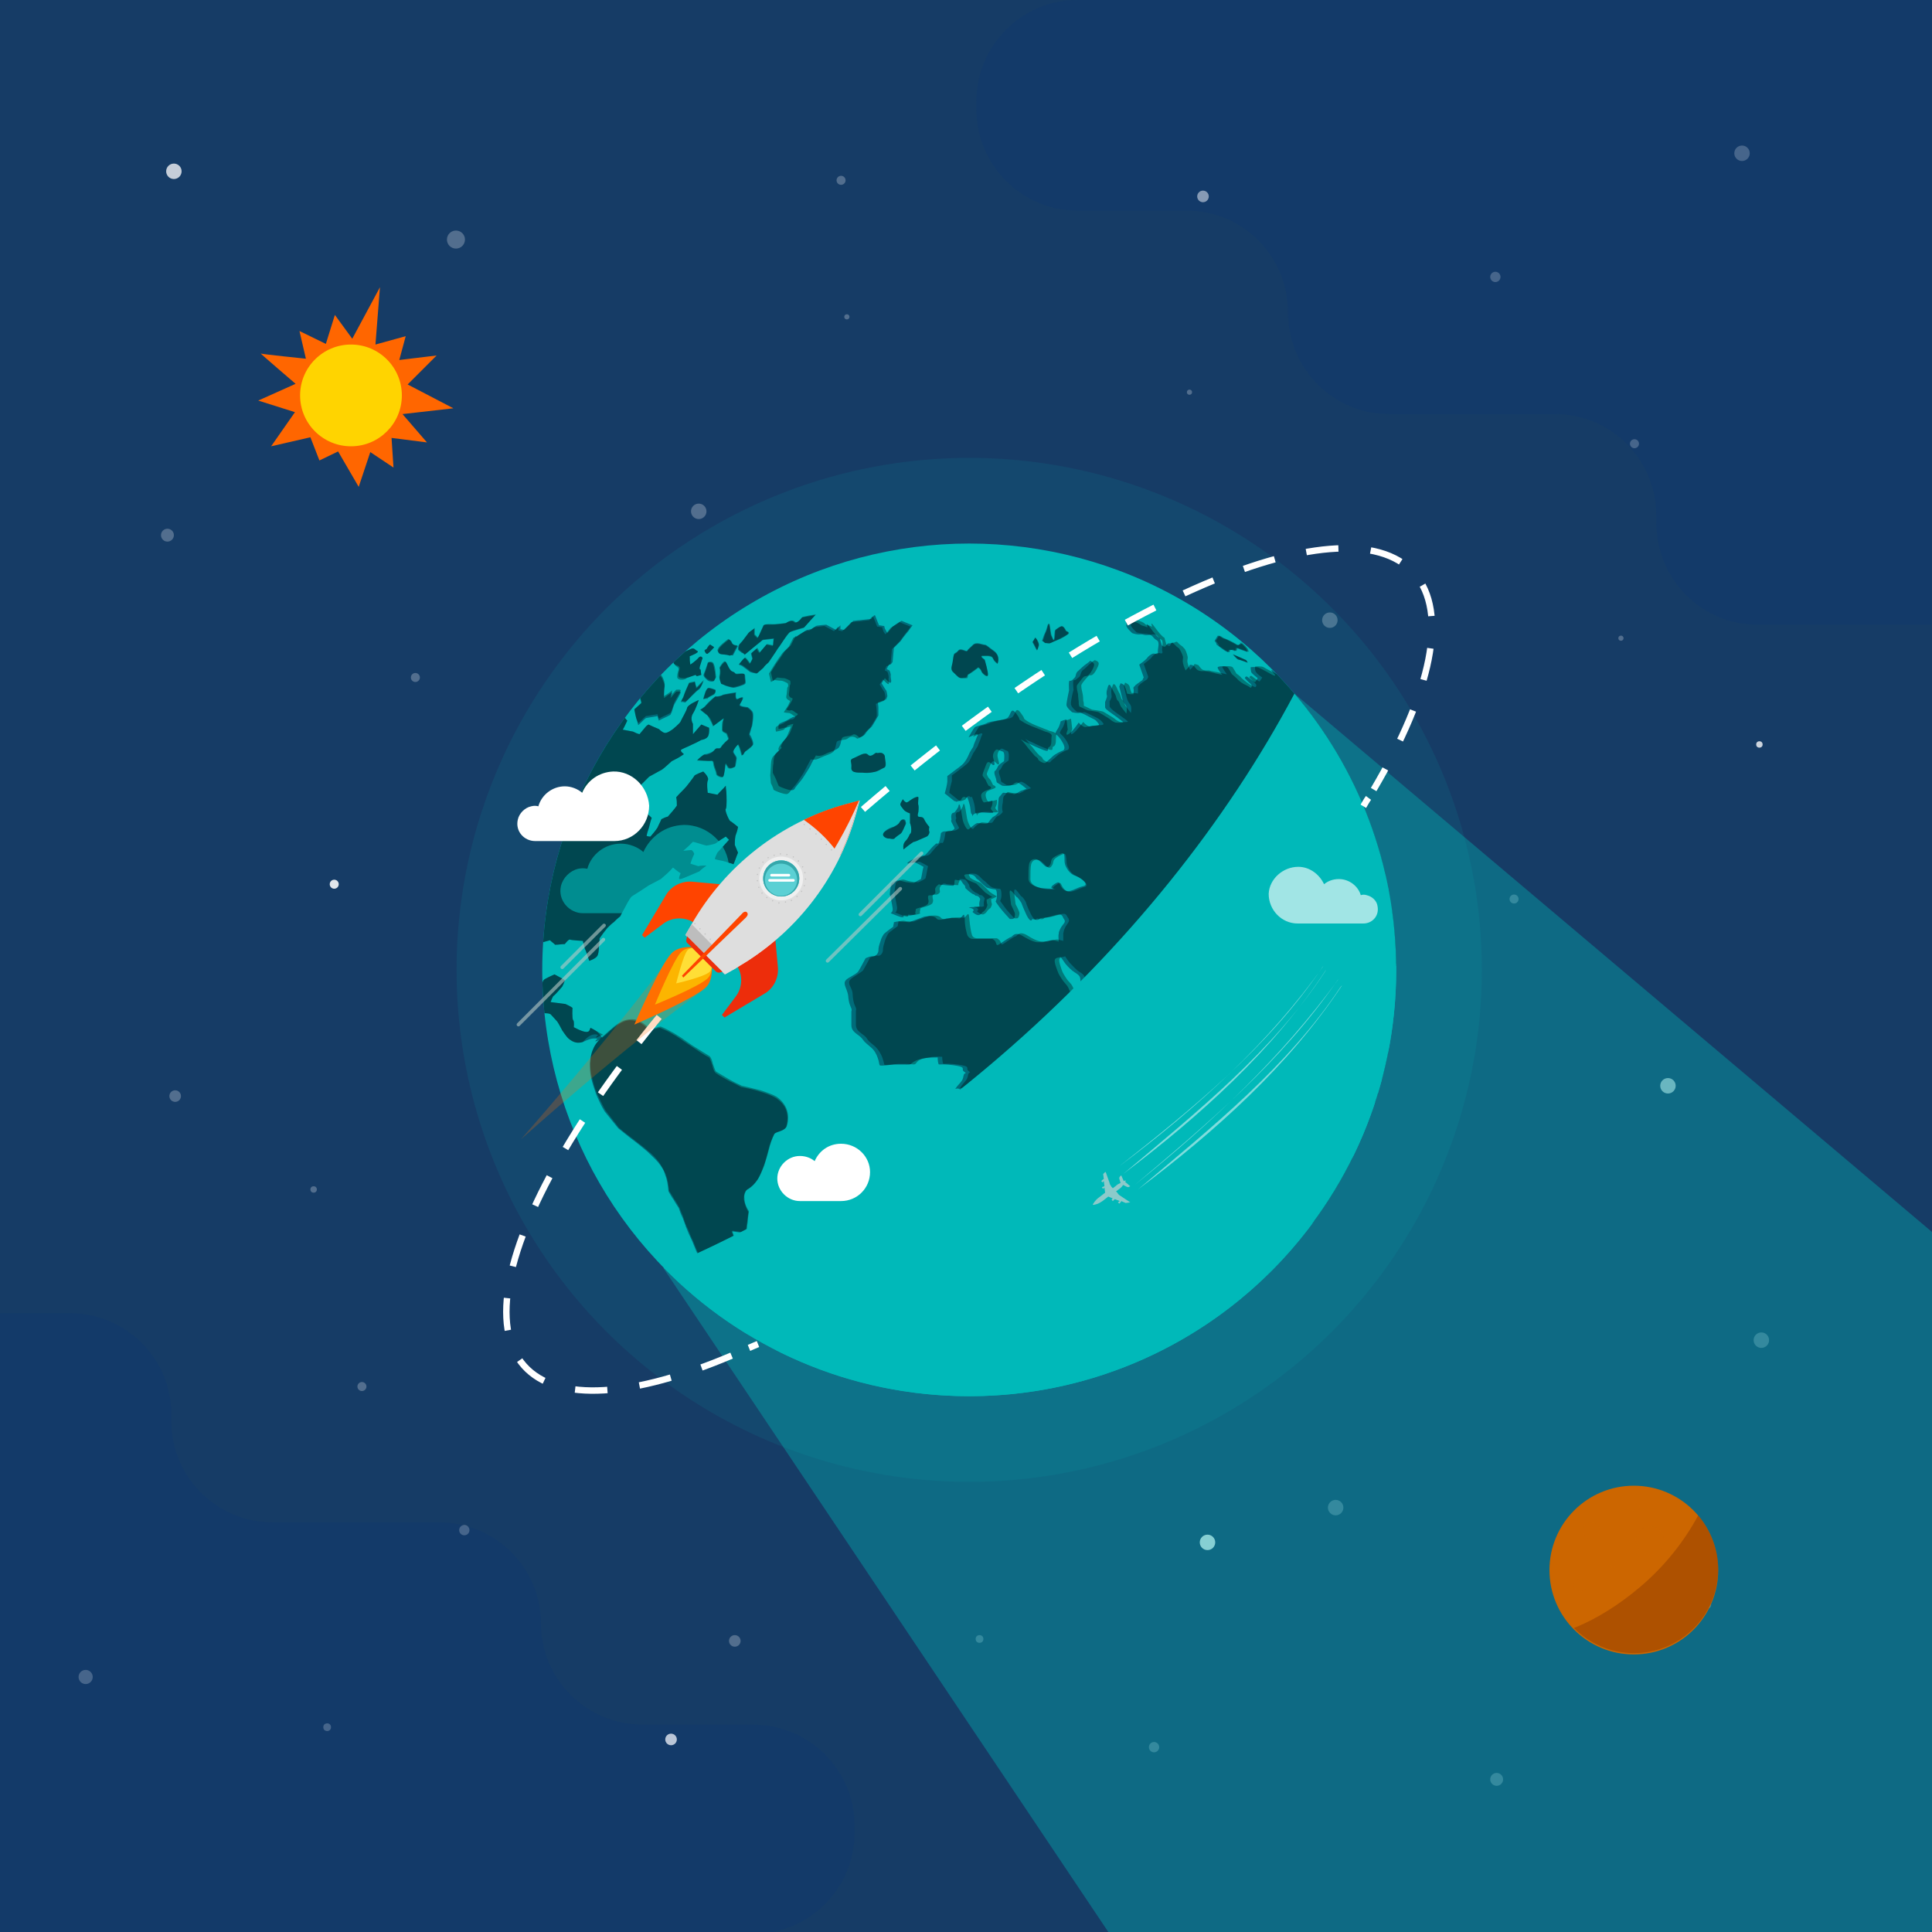 <svg id="Capa_1" xmlns="http://www.w3.org/2000/svg" xmlns:xlink="http://www.w3.org/1999/xlink" viewBox="0 0 300 300" enable-background="new 0 0 300 300"><style>.st0{fill:#163c66}.st1,.st2{opacity:.26;fill:#fff}.st2{opacity:.58}.st3,.st4{opacity:.87;fill:#fff}.st4{opacity:.82}.st5,.st6{opacity:.62;fill:#fff}.st6{opacity:.84}.st7,.st8{opacity:.75;fill:#fff}.st8{opacity:.78}.st9{opacity:.15;fill:#002f7a}.st10,.st11{opacity:.37;fill:#00b9b9}.st11{opacity:.1}.st12{clip-path:url(#SVGID_2_)}.st13{fill:#006c7a}.st14{filter:url(#Adobe_OpacityMaskFilter)}.st15{filter:url(#Adobe_OpacityMaskFilter_1_)}.st16,.st17{clip-path:url(#SVGID_2_)}.st16{mask:url(#SVGID_3_);fill:url(#SVGID_4_)}.st17{opacity:.34;fill:url(#SVGID_5_)}.st18{fill:#00b9b9}.st19{fill:#fff}.st20{opacity:.63}.st21{opacity:.61}.st22{fill:#c60}.st23{opacity:.49;fill:#8f3c00}.st24{opacity:.66}.st25,.st26{fill:none;stroke:#fff;stroke-miterlimit:10}.st26{stroke-dasharray:5.023,5.023}.st27{opacity:.24}.st27,.st28{fill:#ff6f00}.st29{fill:#fcb500}.st30{fill:#ffde36}.st31{opacity:.6}.st32{fill:none;stroke:#b7c9c7;stroke-width:.55;stroke-linecap:round;stroke-miterlimit:10}.st33{fill:#f40}.st34{fill:#ed2d0b}.st35{fill:#dedede}.st36{fill:#c2c2c2}.st37{fill:#bdbdbd}.st38{fill:#f0f0f0}.st39{fill:#5bd0d4}.st40{fill:#35a7ab}.st41{fill:none;stroke:#fff;stroke-width:.406;stroke-linecap:round;stroke-miterlimit:10}.st42{fill:#f60}.st43{fill:#ffd400}.st44{opacity:.85}.st45{fill:#a5cccc}.st46{opacity:.59}.st47{filter:url(#Adobe_OpacityMaskFilter_2_)}.st48{filter:url(#Adobe_OpacityMaskFilter_3_)}.st49{mask:url(#SVGID_6_);fill:url(#SVGID_7_)}.st50{fill:url(#SVGID_8_)}.st51{filter:url(#Adobe_OpacityMaskFilter_4_)}.st52{filter:url(#Adobe_OpacityMaskFilter_5_)}.st53{mask:url(#SVGID_9_);fill:url(#SVGID_10_)}.st54{fill:url(#SVGID_11_)}.st55{filter:url(#Adobe_OpacityMaskFilter_6_)}.st56{filter:url(#Adobe_OpacityMaskFilter_7_)}.st57{mask:url(#SVGID_12_);fill:url(#SVGID_13_)}.st58{fill:url(#SVGID_14_)}.st59{filter:url(#Adobe_OpacityMaskFilter_8_)}.st60{filter:url(#Adobe_OpacityMaskFilter_9_)}.st61{mask:url(#SVGID_15_);fill:url(#SVGID_16_)}.st62{fill:url(#SVGID_17_)}</style><path class="st0" d="M0 0h300v300H0z"/><circle class="st1" cx="59.2" cy="55" r="1"/><circle class="st1" cx="70.8" cy="37.2" r="1.4"/><circle class="st1" cx="130.6" cy="28" r=".7"/><circle class="st2" cx="186.8" cy="30.5" r=".9"/><circle class="st1" cx="232.2" cy="43" r=".8"/><circle class="st1" cx="253.8" cy="68.9" r=".7"/><circle class="st1" cx="251.7" cy="99.1" r=".4"/><circle class="st1" cx="235.1" cy="139.6" r=".7"/><circle class="st1" cx="161.6" cy="177.7" r="2.3"/><circle class="st1" cx="103.9" cy="185.1" r="2"/><circle class="st1" cx="108.5" cy="79.4" r="1.2"/><circle class="st1" cx="64.5" cy="105.2" r=".7"/><circle class="st3" cx="51.9" cy="137.3" r=".7"/><circle class="st1" cx="48.7" cy="184.7" r=".5"/><circle class="st1" cx="56.2" cy="215.3" r=".7"/><circle class="st1" cx="72.1" cy="237.6" r=".8"/><circle class="st1" cx="114.1" cy="254.8" r=".9"/><circle class="st1" cx="152.1" cy="254.5" r=".6"/><circle class="st4" cx="187.5" cy="239.5" r="1.2"/><circle class="st1" cx="207.4" cy="234.1" r="1.2"/><circle class="st5" cx="259" cy="168.6" r="1.2"/><circle class="st1" cx="273.5" cy="208.1" r="1.2"/><circle class="st1" cx="265.1" cy="249.2" r=".6"/><circle class="st6" cx="104.2" cy="270.1" r=".9"/><circle class="st1" cx="13.3" cy="260.4" r="1.1"/><circle class="st1" cx="50.8" cy="268.2" r=".6"/><circle class="st1" cx="179.2" cy="271.3" r=".8"/><circle class="st1" cx="232.4" cy="276.3" r="1"/><circle class="st1" cx="27.2" cy="170.2" r=".9"/><circle class="st1" cx="26" cy="83.1" r="1"/><circle class="st7" cx="27" cy="26.6" r="1.2"/><circle class="st1" cx="184.7" cy="60.9" r=".4"/><circle class="st1" cx="206.5" cy="96.3" r="1.2"/><circle class="st1" cx="270.5" cy="23.8" r="1.2"/><circle class="st8" cx="273.2" cy="115.6" r=".5"/><circle class="st1" cx="131.5" cy="49.2" r=".4"/><path class="st9" d="M151.6 15.8v1.1c0 8.7 7 15.8 15.7 15.8h17c8.7 0 15.7 7.1 15.7 15.8 0 8.7 7 15.8 15.7 15.8h25.8c8.7 0 15.7 7.1 15.7 15.8v1.1c0 8.7 7 15.8 15.7 15.8h27V0H167.3c-8.7 0-15.7 7.1-15.7 15.8zm-18.9 268.8v-1.1c0-8.7-7.1-15.7-15.8-15.7H99.8c-8.7 0-15.8-7-15.8-15.7s-7.1-15.7-15.8-15.7H42.4c-8.7 0-15.8-7-15.8-15.7v-1.1c0-8.7-7.1-15.7-15.8-15.7H0v96.4h116.9c8.7 0 15.8-7 15.8-15.7z"/><path class="st10" d="M201 107.7l99 83.6V300H172.1L103 196.9z"/><ellipse class="st11" cx="150.5" cy="150.6" rx="79.6" ry="79.5"/><defs><ellipse id="SVGID_1_" cx="150.5" cy="150.6" rx="66.3" ry="66.2"/></defs><use xlink:href="#SVGID_1_" overflow="visible" fill="#00b9b9"/><clipPath id="SVGID_2_"><use xlink:href="#SVGID_1_" overflow="visible"/></clipPath><g class="st12"><path class="st13" d="M96 175.2c.9.7 1.7 1.4 2.4 1.9.8.6 1.5 1.2 2.1 1.7.6.6 1.2 1.1 1.7 1.7.5.6.9 1.2 1.1 2 .3.7.4 1.5.5 2.5.3.5.5.9.8 1.3.2.4.5.8.8 1.3.2.6.3.9.6 1.5.2.6.4 1 .5 1.4.2.4.3.8.6 1.4.3.6.5 1.1.7 1.6.2.5.4 1 .7 1.6.2.6.4.8.6 1.4.5.5.7.8 1.1 1.4l-.5 1c.1.7.1 1 .3 1.6.7.5 1 .7 1.7 1.1.5.8.8 1.1 1.4 1.9.5.6.9 1.1 1.3 1.6s.7.9 1.1 1.4c.4.5.8 1 1.3 1.6l2 1.5c.6.2.9.2 1.4.4.1-.2.2-.3.3-.4-.3-.5-.5-.7-.8-1.2-.9-.5-1.4-.8-2.3-1.3-.3-.7-.5-1-.8-1.7-.5-1-.7-1.4-1.1-2.4.4-.1.5-.2.9-.3-.7-.7-1.1-1.1-1.9-1.8.1-.2.2-.3.3-.6-.1-.8-.2-1.2-.3-2-.4-.4-.6-.7-1-1.1l.3-.6c.3-.5.4-.8.7-1.4.1-.4.1-.5.2-.9-.2-.6-.3-.9-.5-1.4-.2-.7-.3-1-.6-1.7.9.1 1.3.2 2.2.3.1-.7.1-1.1.2-1.6s.1-1 .2-1.7c-.4-.7-.6-1.4-.7-2 0-.6.1-1.1.4-1.4.8-.4 1.3-1 1.7-1.6.4-.6.7-1.4 1-2.2.3-.8.5-1.6.7-2.4.2-.8.5-1.7.9-2.5.4-.4 1.6-.4 1.9-1.2.3-1 .2-2-.1-2.7-.3-.7-.8-1.2-1.5-1.7-.7-.4-1.5-.7-2.5-1-.9-.3-1.9-.5-2.9-.7-.4-.2-1.1-.6-1.8-.9-.7-.4-1.5-.8-2.2-1.3-.2-.2-.4-.7-.5-1.2-.2-.5-.3-1-.5-1.2-.8-.4-1.5-.9-2.1-1.3l-1.8-1.2c-.6-.4-1.1-.8-1.7-1.1-.6-.4-1.3-.7-2-1-.4 0-1.3.4-1.7.4-.8-.9-1.6-1.4-2.3-1.5-.7-.2-1.4 0-2 .3-.6.3-1.2.8-1.7 1.2-.5.5-1.1 1-1.5 1.3-.5.4-1 1-1.2 1.6-.3.6-.4 1.3-.5 2.1 0 .8 0 1.6.2 2.4.2.9.5 1.7.8 2.6.4.9.8 1.8 1.3 2.6"/><path class="st13" d="M91.7 159.6c-.1.1-.1.5-.4.6-.3.1-.9 0-2.2-.7 0 0 .1-.9-.1-1.1-.2-.2-.1-1.9-.1-1.9-.4-.3-.7-.4-1.1-.6-.9-.1-1.4-.2-2.3-.3 0 0 .3-.9.5-1 .2-.1 1.3-1.4 1.3-1.4.2-.4.3-.6.4-1-.6-.4-.9-.5-1.6-.9 0 0-1.6.7-1.7.9l-.7 1.4c-.9 0-1.3 0-2.2-.1-.3-.7-.4-1-.7-1.6-.2-.3-.3-.5-.4-.8.4-.7.6-1.1 1.1-1.8l.7-1.4c0-.2.7-1.2.7-1.2 1-.3 1.5-.4 2.5-.7.3.3.5.4.8.7.6 0 .9-.1 1.5-.1 0 0 .6-.8.8-.7.2.1 2 .2 2 .2s.3 1.3.4 1.4c.1.2.6 1.7.6 1.7s.9-.3 1.2-.7c.2-.2.3-.9.3-1.5.1-.7.1-1.3.1-1.3.5-.7.7-1 1.2-1.6.4-.4.7-.7 1-.9.3-.3.6-.6 1-.9 0 0 .4-.8.8-1.5.4-.8.9-1.6 1-1.6.1-.1.8-.5 1.4-.9l1.2-.8c.8-.4 1.1-.6 1.9-1 .8-.7 1.2-1 1.9-1.8.5.4.7.6 1.2.9 0 0-.5 1-.1.9.2 0 .9-.3 1.6-.6l1.4-.6c.4-.4.7-.6 1.1-.9-.5 0-.8 0-1.3.1-.5-.2-.7-.2-1.2-.4.2-.6.3-.9.6-1.5-.1-.3-.2-.4-.4-.6-.5 0-.8.1-1.3.1.6-.5.9-.8 1.5-1.4.8.2 1.3.4 2.1.6 0 0 1.3-.2 1.5-.4.2-.2 1.5-1 1.5-1l.5.5c-.7.8-1.1 1.2-1.8 2-.2.4-.3.6-.4 1 .7.2 1 .2 1.7.4.5.2.7.2 1.2.4.3-.7.4-1.1.7-1.8-.2-.5-.3-.7-.5-1.2 0-.5 0-.8.1-1.4.2-.6.3-.8.4-1.4 0 0-1.1-.9-1.2-.9-.2-.1-.9-1.7-.7-1.9.2-.2.1-2.3.1-2.3 0-.5-.1-.8-.1-1.3-.5.6-.8.8-1.3 1.4-.6-.1-.9-.2-1.5-.3 0 0-.2-1.4 0-1.9.3-.5-.7-1.4-.7-1.4s-1.4.5-1.4.7c-.1.2-1.2 1.6-1.2 1.6-.6.7-1 1-1.6 1.7.1.5.1.8.1 1.3-.5.7-.8 1-1.4 1.7-.4.1-.6.2-1 .4-.2.5-.4.8-.6 1.3-.4.6-.6.8-1.1 1.4-.2 0-.3 0-.6-.1.1-.6.3-1 .4-1.4.1-.4.2-.9.4-1.4-.3-.3-.4-.4-.7-.6-.4-.3-.6-.5-1-.8-.4-.6-.6-.9-.9-1.4.1-.6.1-.9.2-1.6l1-1 1-1s1.8-1 2-1.1c.2-.1 1.5-1.3 1.5-1.3.8-.4 1.2-.6 1.9-1.1 0 0-.7-.5-.4-.7.1-.1.9-.4 1.7-.8.7-.3 1.4-.7 1.4-.7s.9-.1 1.1-.7c.2-.6.1-1.2.1-1.2-.5-.2-.7-.3-1.2-.5-.5.6-.8.9-1.3 1.5v-1.6s-.5-.8 0-1.6.9-2.1.9-2.1-1.7.7-1.8 1.2c-.1.5-.9 1.8-1 2.1-.1.3-1.2 1.2-1.2 1.2s-.9.7-1.3.6c-.4-.1-.9-.6-.9-.6-.7-.3-1-.4-1.6-.7-.2.1-.3.2-.4.3-.4.5-.6.7-1 1.2-.4-.1-.6-.2-1-.4-.6-.1-1-.2-1.6-.3.3-.5.4-.8.7-1.4-.3-.3-.4-.5-.6-.8l-.6-.3c-.1-.3-.1-.4-.2-.7-.1 0-.2 0-.3.1-.6.4-1 .6-1.6 1-.5-.1-.8-.1-1.3-.1h-1.3c-.1-.4-.1-.6-.2-1 0 0-.9-.3-.9-.4 0-.2-.1-.6.1-.9.2-.3-.3-.5-.3-.5-.9.4-1.3.5-2.2.9 0 0-1.7.9-1.9 1.1-.3.2-1.1.7-1.1.7-.1 0-.2-.1-.3-.1 0 0-.7.5-.8.6-.1.1-1.3 1.2-1.3 1.2-.1.3-.2.5-.2.8-.4.3-.7.5-1.1.8-.3 0-.4 0-.6-.1-.1-.1-.1-.2-.1-.2s-1.3.6-1.6.9c-.4.3-1.2 1-1.1 1.1.1.1.8.1.8.1l-1.5 1s-.9.5-1.4.7c-.5.2-1.7.9-1.9 1-.2.2-1.6 1.4-1.9 1.6-.3.2-1.6.9-1.6.9s.2.5.2.6c0 .2 1 .6 1 .6l-2.4 1.2-2 1c-1.1.5-2.2 1.1-2.5 1.2-.6.2-1.1.4-2.4 1-.7.3-1.3.5-1.8.7-.5.2-.8.3-.8.3s-.3.4 0 .3c.1 0 .6-.1 1.2-.3.6-.2 1.3-.4 1.8-.6.5-.2 1.3-.5 2-.8.7-.3 1.4-.5 1.6-.7.5-.3 1.2-.6 1.8-.9.6-.3 2-.9 2.3-1.1s1.8-.8 1.8-.8l-1.5 1h.5s1.1-.7 1.3-1c.3-.3.7-.8 1.5-1.4s1.7-1 1.7-1c-.3.4-.4.6-.7 1.1 0 0 2.2-1 2.4-1.1.3-.2.6.2.3.8-.4.5-.7 1.6-.3 1.7.4.1 1.1.7 1.1.7-.5.7-.7 1.1-1.2 1.9 0 .4-.1.6-.1.9-.3.6-.4.9-.7 1.6-.2.6-.4.9-.6 1.5 0 0-1.3 1.2-1.2 1.5 0 .3.3 1.3.2 1.6-.1.3-1.8 2-1.8 2-.7.6-1.1.8-1.8 1.4-.3.5-.6.8-.8 1.2-.2.4-.5.7-.8 1.2-.1.9-.2 1.3-.3 2.2.1.6.2.9.4 1.5.4.4.6.6 1.1 1 .2.2.3.4.5.6-.3.4-.4.7-.7 1.1 0 0 .2 1.6.3 2.1.1.5-.1 1.1.2 1.6.2.6 1.2 1.6 1.2 1.6.4.1.6.1.9.2v-1s-.8-.7-1-1.2l-.6-1.5s.3-.9.3-1.3c.1-.5.4-.9.4-.9s.2.9.2 1.2c0 .3.6 1.8.7 1.9l.6 1.2c.1.2.7 1.2.7 1.2s.7 1.5.8 1.8c.1.3.7 1.3.9 1.5.1.1.6.3 1.2.5s1.1.4 1.3.5c.4.2 1.6 1.5 1.6 1.5s.8.3 1 .2c.3-.1 1-.5 1-.5.2.4.4.6.6 1l.8.8s1.3-.2 1.7.1c.3.3.9 1 1 1.1s.8 1.4.8 1.4.6.9.9 1.2c.9.8 1.6.8 2.3.6.7-.3 1.4-.7 2.3-.5-.2.1-.2.2-.4.4.4 0 .8-.4 1.2-.4-.7-1.1-1.1-1.3-1.9-1.7z"/><path class="st13" d="M98.8 111.6c-.1-.6-.2-.9-.3-1.4.4-.4.6-.6 1.1-1-.1-.3-.1-.4-.2-.7-.6.5-1 .7-1.6 1.2.1-.6.1-1 .2-1.6l1.2-1c.6-.5 1.2-1 1.3-1.1.2-.2 1.7-1.4 1.7-1.4s.5.5.6.7c0 .1.5 1 .4 1.4-.1.4-.1 1.7-.1 1.7.5-.4.8-.6 1.3-.9-.1.4-.2.5-.3.9.4-.4.5-.6.9-1 0 0 .7-.1.7.1s-.9 1.7-1 1.9-.4 1.2-.4 1.2l-.2.4c-.7.4-1.1.5-1.8.9-.1-.3-.1-.4-.2-.7-.7.1-1.1.2-1.8.3-.5.4-.7.7-1.2 1.1-.1-.5-.2-.7-.3-1zm7.3-3.3c.3-.9.5-1.3.9-2.2.4-.1.6-.1.9-.2.1.4.1.6.2 1 .5-.4.7-.7 1.1-1.1 0 0-.3 1-.7 1.3-.2.1-.7.6-1.2 1.1l-.9.9c-.3-.1-.4-.1-.7-.1.2-.4.3-.5.4-.7zm1.9-3.5l.2.2c.3-.1.4-.1.7-.2 0 0-.1-.6-.1-.8 0-.1-.3.1-.1-.6.2-.7.4-1.2.4-1.2s-.2-.5-.6-.1c-.4.5-1.3 1.1-1.3 1.1-.1-.5-.1-.8-.1-1.3 0 0 1.6-.6 1.2-.8-.4-.2-.5-.6-1.1-.3-.7.3-1.5.7-1.8 1-.3.3-1.1 1-.7 1.3.3.3 1 .2.8.9s-.2 1.1 0 1.2.9.2 1.2 0c0 .1 1.3-.4 1.3-.4zm1.7-4s.5-.8.6-.7.6.4.6.4-.7.8-1 1c-.3.2-.5-.5-.5-.5.1-.1.1-.2.3-.2zm.2 2.1s.6-.2.8.2c.2.4.2 1 .3 1.2 0 .1.1.8.1.9 0 .1-.3.6-.3.6s-.6.2-1.1-.3-.5-.6-.4-.9c.2-.4.6-1.7.6-1.7zm2.1 3.3s-.4-.9-.2-1.2c.1-.3.1-1.1 0-1.2-.1-.1.7-1.2.9-1 .2.2.4.8.7 1.2.3.4.6.3.8.6.1.3 1.5-.3 1.5.3s.2 1.1 0 1.3c-.2.2-1.5.6-1.8.6-.3 0-1.2-.3-1.2-.3-.4-.2-.5-.3-.7-.3zm-2.8 2.3c.1-.4.4-1.6.8-1.7.4 0 1.1.3 1.1.3s.1.4-.3.7c-.4.2-.9.5-.9.5-.3.1-.5.2-.7.2zm.5 2.5c-.4-.3-.6-.5-1-.8 0 0 .6-.3.9-.7.3-.4 1.5-1.5 1.6-1.4.1.1 1-.1 1-.2.1-.1 2.1-.4 2.1-.4s-.2 1.2.3 1c1.5-.8.4.6.3.9-.1.3 1.2.4 1.2.4s.6.4.8.8c.2.5-.1 2.1-.1 2.1-.2.5-.2.8-.4 1.3.2.3.3.5.4.8 0 0 .3.7.1.9-.2.2-1.2 1-1.2 1s-.4.9-.5.4c-.1-.4-.5-1.7-.6-1.5-.2.2-.7.8-.7 1.1 0 .3.5.7.5 1 0 .3-.2 1.3-.2 1.3s-.9.5-1.1.1c-.3-.4-.4-.6-.4-.6s-.2 1.9-.4 2.1c-.3.1-1-.2-1-.5s-.3-.9-.4-1.3c-.1-.4 0-.7-.5-.7-.5.1-2.1-.1-2.1-.1s.9-.9 1.2-.9c.3 0 1.2-.3 1.5-.7.3-.5.7 0 1-.4.2-.4 1.2-1.3 1.2-1.3s-.2-.6-.3-.8c-.1-.2-.8-.2-.7-.7 0-.5.1-1.1.1-1.3.1-.2.1-.4.1-.4-.6.5-.9.7-1.6 1.2 0 0-.2-.4-.4-.9s-.7-.8-.7-.8zm3.6-9.2c-.3-.1-.6-.1-1.2-.2-.6 0-.6-.5-.6-.5 0-.1.1-.4.5-.8s1.2-1 1.2-1 .4.1.5.6c.2.4.9.4.9.4-.3.6-.5.9-.8 1.5-.2-.1-.3-.1-.5 0zm1.9-.4c-.2-.2-.4-.3-.6-.5 0-.3 0-.4.1-.7.2-.3.3-.4.6-.7.4-.5.6-.7.9-1.2.3-.3.5-.4.9-.7v1l.5.5s.3-.5.4-.8c.1-.2.5-1.1.5-1.1s0-.3 1-.2c1 0 2.5-.2 2.5-.2s.8-.7 1.3-.2c.4.4 1.2-.7 1.2-.7.8-.2 1.3-.2 2.1-.4-.7.8-1.1 1.2-1.8 2 0 0-1.8.5-2.2.7-.2.1-.6.7-1 1.3-.4.6-.8 1.2-.9 1.3-.1.2-1.4 2.1-1.4 2.1s-.7.6-.7.7c0 .1-1 .9-1.1 1-.1 0-1.1-.2-1.1-.3-.1-.1-1.2-.9-1.2-.9-.2-.1-.3-.1-.5-.2 0 0 .7-.9.9-1 .2-.1.8.9.8.9s.4-.7.4-.8c0-.1-.2-.8-.2-.8.3-.3.5-.5.9-.8.1.3.2.4.4.7.4-.5.7-.8 1.1-1.3.4.1.6.1 1 .2 0-.4.1-.6.1-1.1-.7.1-1 .1-1.7.2-.4.4-.6.5-1.1.9-.7.6-1 .8-1.7 1.4-.1-.2-.2-.3-.4-.3zm4.8 4.3c-.1-.5-.2-.8-.3-1.3.3-.5.5-.8.8-1.3.5-.7.8-1.1 1.3-1.9l1-1 .7-1.4s.3.1.4-.1c.2-.1 1.4-.9 1.4-.9.3 0 .4-.1.7-.1 0 0 .6-.4.7-.5.2-.1 1.6-.2 1.6-.2.6.3.9.5 1.5.8l.7-.7v.6c.2 0 .3.1.6.1l1.4-1.4c.4 0 .6-.1 1-.1.7-.1 1.1-.1 1.8-.2 0 0 .5-.8.6-.5.1.3.6 1.5.6 1.5.3 0 .5.1.8.1l.1.4c.2.4.4.7.4.7.3-.4.5-.6.8-1 .6-.4.8-.6 1.4-.9.7.3 1 .4 1.7.7-.4.5-.6.9-.9 1.2-.3.4-.6.7-.9 1.2l-1.1 1.1c-.1.9-.1 1.3-.2 2.2 0 0-.3.5-.5.4-.1-.1-.4.7-.4.7l.4.2s.3.5.2.9c0 .4.2.8 0 1-.1.2-.9-.7-.9-.7-.2.3-.3.5-.5.8 0 0 .6 1 .7 1.1.1.1.2.9.2.9-.1.2-.1.3-.2.5-.5.2-.8.3-1.3.5 0 0 .1.5.1.7v1.3c-.1.2-1 1.7-1 1.7s-.7.6-1 1.1c-.3.5-1 .6-1 .6s-.6-.7-1-.4c-.4.3-1.5.1-1.7.6-.1.5-.2 1-.4 1.3-.2.4-1.5.8-1.5.8s-.3.1-.9.4c-.7.3-1.2.1-1.2.1s-.8 1.4-.9 1.7c-.1.2-.8 1.3-1 1.6-.2.3-.1.2-.5.7-.4.5-.6.7-.8 1-.1.2-.2.4-.5.4-.3.1-2-.5-2.1-.7-.1-.2-.4-1-.4-1l-.5-1c0-.1 0-1.2.1-1.4 0-.2 0-1.2.4-1.6l.9-.9s-.4 0 .2-.9c.6-.9.7-.7 1.1-1.5.3-.8.5-1.3.5-1.3s-1 .2-1 .4-1.3.4-1.3.4-.1-.6.1-.8c.3-.2.9-.4 1.1-.5.2-.1 1-.6 1.2-.6.2 0 .8-.4.5-.5-.3-.1-.7-.6-1-.5s-.7-.1-.7-.1.6-.9.7-1.1c.1-.2.4-.6.2-.7-.2 0-.6-.3-.5-.7.1-.4.1-1.3.2-1.4.1-.1 0-.6 0-.6s-.7-.4-1-.4c-.3 0-1-.1-1-.1-.4.3-.5.4-.7.5zm14.2 14.3c-.6-.1-2.1.2-2-.8.1-1-.4-1.2.4-1.5.9-.3 1.7-1 2.2-.5.5.5 1.1-.4 1.3-.3.2.1.4-.1.7 0 .2 0 .6.3.6.6 0 .4.3 1.5-.1 1.7-.5.2-.9.6-1.7.7-.7.2-1.4.1-1.4.1zm16.1-15.3c.3-.1 1.6-1.1 1.6-1.1s.4.2.5.6c.1.3.9 1 1 .6.1-.4-.5-2.4-.5-2.4s-.9-.6-.3-.6c.7 0 1.4-.1 1.6.4.2.5.7.8.7.8s.5-1.1-.5-1.9c-1-.7-1.2-1-1.5-1-.3 0-1.3-.5-1.8 0s-.7.6-.9.9c-.1.3-1-.5-1.4 0-.4.5-.6.3-.7.7-.1.4-.1.7-.2 1.2s-.3.9 0 1.3.9 1 1 1c.1.1 1.1 0 1.1 0 .2-.2.2-.3.3-.5zM161 101c-.3-.5-.4-.8-.7-1.3.2-.3.3-.4.4-.7 0 0 .4.3.4.6.1.2.3.5.1.8 0 .3-.2.6-.2.6zm.8-1.5c.1-.2.2-.7.5-1.3.3-.6.4-1.7.6-1.2.2.6.2 1.5.3 1.7.1.1.3.8.4.7 0 0 .1-.2.1-.4.1-1 0-1.1.3-1.3.3-.2.8-.6 1-.4.3.2.5.7.5.7s.8.2.1.6c-.3.2-.9.5-1.5.8-.6.3-1.1.5-1.2.5-.3 0-.7-.1-.7-.1-.1-.1-.2-.2-.4-.3zm-23.7 30.7c-.2.1-1.5-.3-.7-1.1.4-.4.9-.6 1.3-.7.4-.2.8-.4 1-.7.3-.7.8-.5.9-.3 0 .2.2.4 0 .7-.2.4-.4 1-.7 1.3-.3.2-.8.6-.9.7-.2.3-.9.1-.9.1z"/><path class="st13" d="M141.3 126.3s-.7-.2-1-.6c-.3-.4-.5-.6-.5-.8 0-.2.4-.8.4-.8s.3.5.6.5c.3-.1.5-.3.8-.5.4-.2 1-.5 1-.3s-.1.9 0 1.2 0 1.1 0 1.1-.2.6 0 .7c.2.1.7 0 .9.4.2.5.8 1.2.8 1.2s-.1.5 0 .7c.1.2-.1.7-.4.8-.2.1-.9.4-1.6.7-.7.3-.1-.1-.7.3s-1.3 1-1.3 1-.2-.8.3-1.3.6-1 .7-1.1c.1-.1.2-.1.2-.7s-.2-1-.2-1v-1.5zm52.2-23.8c-.2-.1-2.1-.9-2.1-.9s.6.7.8.8c.2 0 1.5.5 1.5.5 0-.2-.1-.2-.2-.4zm-4.9-3c.2-.3.3-.5.5-.8.1 0 .2.1.3.1 0 0 .4.3.7.4.3.1-.5-.3.3.1.9.4 1.7.9 1.7.9s.4-.1.5-.3c0-.1-.2-.3 0-.1.3.2 1 .9 1 1.1 0 .2.4.5-.3.2-.7-.2-1.3-.5-1.3-.5s-.1-.1-.1.2c0 .2-.2.3-.2.3s-.3-.2-.6-.2c-.3.1-.1-.2-.3.1-.1.2-.1.3-.1.3s-.5-.2-1-.6c-.5-.4-.8-.6-.8-.6 0-.2-.1-.3-.3-.6zm16.1 5.7s-.6-.3-.8-.6l-.2-.3s.3.1.7.4c.4.3.9.6.9.6l.3.3c.1.2-.5-.2-.5-.2-.2-.1-.3-.1-.4-.2zm21 38.5c-.2 0-.6.3-1-.1-.3-.4-.6-.5-.6-.5s-1.3 0-.8-.6c.4-.5.8-.4.9-.8.1-.3.3-.5.6-.7.3-.1 1.5 0 1.5-.6v-.8s-.2-.1-.2-.6-.6-.8-.4-1.2c.2-.4.2-.6.1-.7-.1-.1-1-1.1-1-1.1l-.5-.5s-.8-.6-.7-.9c.1-.3.2-.3.2-.8 0-.4.4-.6-.3-1s-1.8-1.1-1.8-1.2c0-.1-.6-.4-.4-1 .1-.6 0-.9 0-.9s-.4-.5-.9-.9-.3-.3-1-1c-.7-.6-1.3-1-1.7-1.4l-.8-.8c-.1-.2-.5-.9-.5-.9-.1-.2-.2-.3-.3-.5 0 0 .5 0 .7.5.3.4.6.9 1 1.2.4.3.9.7 1.2 1 .3.3.8.6 1.3 1 .4.4.5.4.9.7.4.3.8.5.9.7.2.2.9.6.4.5-.4-.1-1-.5-1.2-.7-.2-.1-.5-.7-.2-.1.2.3.6.9 1 1.4.4.5.7.9.7.9.3.1.4.1.6.2 0 0 .9.5.5.5s-.6-.2-.6-.2 0 .3.2.6c.3.4-.5 0 .3.4.7.4 1.4.5 1.4.5s.4 0 .7-.5c.3-.5.2-1.4.4-1.4.2-.1.9-.2.9-.2s.7.6.2.8-.4.2-.4.6c0 .4.3.5 0 1-.3.4-.3.7-.3.7s0 .1.1.3.4 0 .1.2c-.3.2-.4 0-.9.1-.5.2 0 .2-.5.2s-.4.1-.3.2l1 1c.4.3.7.6.9.9.2.3.6.5.8.9.2.3.8 1.4.8 1.4s-.1.1.3.5c.3.4.6.9.6.9s.7.1-.2.3c-.9.2-.5.2-.9.2s-.5-.1-.9.1-.5.4-.6.6c-.1.2 0 .7-.4.8-.4.1-.7.3-.8.4.2-.1-.1.4-.1.4zM205.4 162h.7c.4.3.6.4 1 .7.3.5.5.8.8 1.3 0 0 .9.4 1.2.9l.3.4c.3.4.5.6.8 1.1.6.1.1.1.6 0 .5 0 2.1-.1 2.1-.1-.1.3-.1.4-.2.7-.5.4-.8.5-1.3.9 0 0-.1-.2-.6.6l-.5.8s-.8.2-.9.1c-.2-.2-1.2-.4-1.1-.9.2-.6-.1-.8-.3-1.4-.2-.5-.2-1-.3-1.3-.1-.3.1-.9-.3-1-.4-.1-.7-.1-1-.5-.3-.4-.7-.8-.7-.8-.2-.2-.3-.3-.6-.5.3-.5.3-.6.3-1zm10.8 5.2c-.5 0-1.4.4-1.8.1s-.4-.9-.4-.9c.3-.6-.2-1.1-.2-1.1.1-.5.2-.8.3-1.3 0 0-.1.1.9-.5.5-.3 1-.6 1.4-.9.4-.3.7-.5.9-.8.3-.5.6-.8.9-1 .3-.2 1.4-1.1 1.4-1.1s.2 0 .4.6l.2.6-.2 1.2c-.1.6-.8 1.3-.3 1.7.4.4 1.1-.3.4.4-.7.7-.8.3-1.4 1.2-.6.9-.8 1-.9 1.6-.2.6-.3 1.6-.6 1.6-.3-.1.2.3-.3-.1-.4-.1-.7-1.3-.7-1.3zm5.5-12.5c-.1-.7.1-1.9.1-1.9.1-.2.2-.4.4-.6 0 0 .1.3.4 1 .3.7.3 1.1.6 1.4.3.3.1.5.9.7.7.2 1.3 0 .8.5s-1.6.9-1.6.9-1.5-1.2-1.6-2zm1.1 4.9c.4-.6.5-1 .9-1.6 0 0-.2-.3.1-.6.2-.4 1.1-.8 1.1-.8s.3 1 .3 1.5c.1.4.4.8.4.8l.5 1c.1.2.2.5-.1.8-.4.3-1.9 1.2-1.9 1.2s.5-.8.2-1.1c-.3-.3-1.5-1.2-1.5-1.2zm-.2 8c-.5-.2-.2-1.2-.5-1.5-.2-.3.2-.9.2-.9.8-.3 1.2-.4 2-.7 0 0 1.3-.4 1.1-.8-.2-.4.3-1.1.3-1.1s-1.5.8-2.1 1.2c-.6.4-1.3.2-1.6.1-.3-.1-.5-.4-1 .1-.4.4-.7-.2-.8.8-.1 1-.1 1.5-.6 2.1-.5.7.2.8.2.8s0 .1.5-.6l.5-.7s0 .3.3.7c.4.4 1.5.5 1.5.5zm-2 3.5s1.9-.4 2.1-1l.2-.5s.2-.4-.9.1-1.6.7-1.6.7c-.4.5-.6.7-1 1.1.5-.2.8-.3 1.2-.4zm-3.1.5c-.7-.2-1.1-.4-1.3-.5l-.2-.1s.7-.3 1.4-.4c.7-.1.4.1 1.3-.1.8-.2 1.1-.1 1.1-.1-.5.3-.7.4-1.2.6-.1.2-.2.4-.4.6-.2-.1-.4-.1-.7 0zm-2.5-.3s1.1-.6.6-.8-.1-1-.1-1 .2 0-.6.1-.6.1-1.8.2c-1.1.1-1.5-.4-1.5-.4-.4.3-.7.4-1.1.7.2.2.3.3.6.5 0 0-.2-.7.8-.1.5.3 1.3.5 1.9.7.7 0 1.2.1 1.2.1zm15.3-1.5c.2-.4.6-1.4.6-1.4s2 .3.2-.4-2.1-1-2.1-1-1.2 1.1-.9.1c.3-1 .5-1.3.5-1.3s-1.4.7-1.4.1c.1-.6.3-1 .3-1 .3-.2.5-.4.8-.6.4 0 .6-.1 1.1-.1 0 0 1.3.2 1.1.4-.2.2-.3 1-.3 1 .1.2.2.3.4.4 0 0 .8-.4 1.4-.6.6-.2.1.4.6-.2.5-.6-.7-.6.7-.2 1.4.4 2.1.3 2.2.6.1.3.1.4.5.6.4.1.4.5.4.5 0 .4-.1.6-.1 1 0 0 .7-.3.8-.1.1.2-.1.8 0 .9.1.2.3.2.3.2.3.1.4.1.6.2.1.2.1.3.2.5 0 0 .2.6-.4.7-.6.1-.4.8-1.3.2-.9-.6-1-.2-.9-.6 0-.4.4-.7.2-.7-.3-.1-1.3-.1-1.3-.1-.3.3-.4.4-.6.7 0 0-.1.1-.8.1-.7 0-.1 0-.7-.3l-.6-.2c-.8.3-1.1.4-1.5.6zm7.9-3.3c.3 0 .5-.1.8-.1.4-.3.6-.4 1.1-.7-.2 0-.3 0-.5.1 0 0-.4.1-.1-.4.3-.5 1.2-.9 1.2-.9s.5.1.6.4c.1.3.1.5.1.8 0 .3.2 1-.5 1.1-.7.1 0-.1-1.2.2l-1.2.3c-.2-.4-.2-.5-.3-.8zm-5.9 4.3s-.6.6-.7 1.2c-.1.7-.7 1.2-.7 1.2.3.1.5.1.8.2 0 0-.1.5-.6 1s-.5.8-.7 1.1l-.6.9s.4-.1.5.3c.1.4-1 1.3-1 1.3.1.2.1.3.2.5 0 0-.9.7-.7.8.2.1-.3.9-.3.9s-.4.7-.8.9c-.4.2-.8.7-.8.7l-.9.9c-.2.2-.2.3-.7.7-.3.2-.6.4-1 .7l-1.2.9c-.4.3-.7.6-1.1.9-.4.3-.7.5-1.2.8-.9.6-1.3.9-1.8 1.3s0 .1-1.2.9-1.9 1.2-2.2 1.5c-.3.3.5-.5-.8.3-1.3.7-1.8.9-1.8.9s0 .4-.6.2c-.6-.1-1-.4-1-.4.6-.7.9-1 1.4-1.7 0 0 .9-.8.1-.6-.7.2-2 1.1-2 1.1.6-.5 1-.8 1.5-1.2.4-.3.9-.7 1.5-1.1l-2 1s.5-.3.6-.8c.1-.5-.1-.8-.1-.8s1.2-.6-.4-.4l-1.6.2s.4-.3-.7.3c-1.2.5-2.3 1.3-2.3 1.3s.6.1-.3.5c-.9.4-1.2.6-1.6.3-.4-.3-1.6.1-1.6.1s-.5.5-1.2.9c-.6.4.1 1.1-.6.4-.7-.7-1.3-1-1.3-1s1-.1 1.7-.8c.7-.7 1 0 1.8-1.5.4-.7.6-1.1.7-1.4.2-.4.3-.7.7-1.3.8-1.2.3-1 .8-1.7.3-.3.4-.7.6-1.1.2-.4.5-.8 1.2-1.2.7-.4 1-.8 1.5-1.2.5-.4 1-.7 2-.9 1.9-.4 2-.2 2.5-.7.3-.2.7-.4 1.1-.7.4-.3.8-.6 1.1-.9.6-.8 1.3-1.6 1.3-1.6.4 0 .6 0 1-.1.6-.5 1-.7 1.6-1.2 0 0-.6.9.2 1 .4 0 .9-.2 1.5-.5.5-.3 1-.6 1.3-.9.5-.6.6-1.4.6-1.4s.4-.6.9-.9c.5-.4.9-.6 1 .2.2 1.4 1 1 1 1s.4 0 .3.3c-.1.3-1.2 1.1-1.3 1.5-.1.3.1 1 .3 1.1.2.1 0 1.1.9.5.9-.7 1-.9 1.8-1.8.8-.8.6-.7 1-1.2.2-.3.7-.7 1.2-1 .8-.4 1.2-.7 1.2-.7zm-24.4 25.3c.4-.6.6-.9.9-1.5l1-.8c.5-.4 1.1-.9 1.2-.9.2-.1-.1.4.1.4s1.4-.7 1.6-.8c.3 0-1.1 1-1.1 1s-.4.4-1.2.9c-.8.5-1.8 1.2-1.8 1.2-.3.3-.4.3-.7.5zm4.6-1.4s.7-.4 1.5-.9 1.7-1 2.1-1.2c.7-.4.5-.3 1.6-.9.5-.3 1.2-.8 1.9-1.2.7-.4 1.3-.8 1.7-1.1.4-.2 1.4-.9 2.3-1.6s1.7-1.2 1.7-1.2.1.3-.2.7c-.3.4-1 1-2.2 1.7-.2.1-1 .5-1.9 1-.9.5-1.9 1.1-2.6 1.5-1.3.8-1.4.9-2 1.3-.6.4 0 .1-1.6 1s-1.3.7-2.1 1.2-.6.5-.8.5c-.2-.2.6-.8.6-.8zm-41.8-9.9s-1.3 0-1.3-.6c.1-.5-.6-.8.2-1.5s.2.3.7-1.2c.4-1.5-.6 1.2.4-1.5.5-1.3.8-2 .9-2.3l.1-.3s.1 1 .9-.1c.4-.5.8-1.1 1.2-1.5.3-.4.5-.7.5-.7s.6-.7.7 0c.1.7.4 1.4-.3 2.1s0 1.8-.4 2.4c-.4.6-.8 1.5-.9 1.9-.1.4-.1 1-.2 1.5-.2.4-1.7 1-1.7 1-.2.4-.4.6-.8.8zm-51.5 19.4s-.5-.7-.3-.8c.1-.1.1.2.9.2s.3-.8.8 0 .9 1.1.5 1.3c-.4.2.7 1.2-.6.3l-1.3-1zm8.5 1.2s-.3-1.2.2-.7.7 1 .7 1c-.2 0-.3 0-.4-.1-.2 0-.3-.1-.5-.2zm68.8-42.1c-.1-.4-.6-2.6-.6-2.6s.3.1.9 0c.5-.1.8-.7.9 0 0 .7-.3.6-.1 1.2.2.6-.1 1.1-.1 1.1-.5 0-.6.1-1 .3z"/><path class="st13" d="M216.3 112.2c-.3-.2-1.1-.9-1.5-1.2l-.8-.6s-.5-.2-1-.5c-.6-.3-1.2-.6-1.5-.7-.3-.2-.7-.3-1.2-.6s-1-.5-1.6-.9c-1.2-.8-1.7-1.1-1.7-1.1l-1-.5s-.4.1-.4.2-.9-.4-1-.4c-.1 0 .6.6 1.1 1.1.6.5-.2 0-.5-.2s-1-.7-1.5-1.2.4.7.4.8v.1h-1.2c-.2-.1-.4-.3-.5-.4-.1-.1-.8-.6-1.4-1.1-.6-.5-.7-.3-.8-.2-.1 0-.4.5-.5.6-.1.1-.6-.2-1.1-.6-.5-.4-.6-.3-1-.7-.5-.3.2.5.4.7.1.3-.6-.1-.6-.1s-1.6-.9-1.9-1c-.3-.2-1.3-.1-1.3-.1s0 .5.1.8c.2.3 1 .9 1 .9s-.3.5-.4.6c-.1.1-.9-.6-1.2-.8-.3-.2-.4.2-.4.2s.5.6.9.9c.4.4 0 .6 0 .6-.4-.3-.7-.4-1.1-.6 0 0-.7-.4-1-.8-.3-.3-.8-.7-.8-.7s-.4-.7-.6-1c-.2-.3-1.5-.3-1.6-.1-.2.1.7 1.2.7 1.2-.3-.1-.5-.1-.9-.2-.7-.2-1.1-.3-1.9-.4 0 0-.7.1-1.1-.2-.3-.3-.5-.6-.5-.6s-.5-.3-.7-.1c-.1.2 0 0 0 .1s-.6.7-.6.7-.3-.6-.4-1.1c-.1-.5 0-.6 0-1-.1-.4-.4-1-.6-1.3-.3-.2-.4-.3-.8-.7-.4-.4-.4 0-.8-.1-.4 0-.4.5-.6.5-.2.1-.5-.2-.5-.2-.1-.4-.2-.6-.3-1.1 0 0-.3 0-1.4-1.5-1.1-1.5-.3-.1-.6-.2-.3-.2-.8-.2-1-.4-.2-.2-1.1-.6-1.8-.7-.7-.1-.3.5-.4.8s.9 1.2.9 1.2.7.3 1.3.2c.6 0 .5.2 1.2.1s.7.5 1.3.8c.6.3.1 1.4.2 1.9.2.5-.5.1-.8.2-.3.1-.7.4-.9.7-.2.3-1.2 1-1.2 1 .3.8.4 1.2.7 2-.1.1-.1.2-.2.4 0 0-1 .7-1.1.8 0 .1-.4.3-.3.5.1.2 0 .9 0 .9-.4 0-.6 0-1-.1 0 0-.1-.6-.3-1-.1-.5-.7-.6-.7-.6-.1.2-.1.3-.2.5l.5 2c.1.3.2.5.5.9s.1 1.3.1 1.3-.3-.4-.7-.9c-.4-.5-.3-.8-.6-1.1-.3-.2-.2-.6-.5-1.1-.3-.5-.5-1-.7-1.3-.3-.3-.4.4-.5.7s-.1.7 0 1c0 .2-.3.9-.3.9v.8c0 .2.2.4 1.2 1.1 1 .7 1.3 1 1.6 1.2.2.2-1.2.1-1.2.1s-.5-.2-.7-.4c-.2-.2-.9-.6-.9-.6s-.8-.5-1-.6c-.2-.1-1.7-.3-1.7-.3-.5-.2-.8-.4-1.3-.6-.1-.3-.1-.5-.1-.8 0 0-.1-.7-.1-1.1-.1-.4-.2-.9-.2-1.2 0-.3.3-.5.8-1.2.5-.6.5-.3.9-.5s1-1.3 1-1.7c0-.3-.6-.6-.6-.6-.3.3-.5.4-.9.7 0 0-.7.6-1 .9-.4.3-.3.8-.5 1-.2.2-.5.6-.8.5-.2-.1-.1 1.5-.1 1.5s-.4 1.8-.4 2.3c.1.5.9 1.1.9 1.1s.8.2 1.1.1c.3-.1 1.3.5 1.9.8.7.3.8.5 1.1.9.3.4-.9.3-.9.3-.5.1-.7.1-1.2.2 0 0-.4 0-1-.7 0 0-1 1.5-1.6 1.8-.6.4-.1-.7-.1-.7-.1-.6-.1-1-.2-1.6-.4.1-.6.2-.9.3 0 0-.1.5-.3.9-.2.4-.4.6-.5.9-.1.3.4.2 1.1 1.5.7 1.2-.1 1.3-.1 1.3s-1 .4-1.5.9-.8.7-1 .9c-.2.3-1.2-.3-1.2-.5s-.5-.5-.5-.5c-.4-.5-.8-.9-1.1-1.3-.3-.4-.6-.8-1.1-1.3 0 0 .2.1.7.4.5.2 1.2.6 2.2 1 2 .9 1 0 1.5-.2s.3-1.2.4-1.7c.1-.5-1-.7-1-.7s-.7-.3-1.5-.6-1.7-.7-2.1-1c-.8-.5 0 0-.9-1.2s-.8.3-1.4.7c-.3.2-.9.3-1.6.4-.6.1-1.3.2-1.6.4-.6.3-1.5.4-1.8.6-.2.1-1 1.6-1 1.6l.9-.4c.9-.4.4.3.4.3-.2.6-.4.9-.6 1.6 0 0-.4.6-.5.8-.1.2-.4 1-.8 1.5-.3.5-1.4 1.2-1.5 1.3-.1.1-1.2.9-1.2.9v.9c-.1.7-.2 1.1-.4 1.8.6.5.9.7 1.5 1.2.1 0 .2 0 .3.1 0 0 .8-.2.8-.4s.4-.5.6-.3c.2.2.3 0 .3 0s.4.9.5 1.9c.1 1.1.2.3.3 1.1 0 0-.1-.8 2.1-.6 2.2.2.5-.3.8-.8.3-.5.2-1.1.2-1.1s-1.1.3-1.3.3c-.2 0-.6-1-.4-1.3.2-.3.3-.4 1.1-.7.9-.3 0-.6 0-.6s-.3-.5-.4-.8c-.1-.2-.3-.4-.5-.7-.1-.3.1-.6.5-1.7s.9.1 1.2 0c.3 0 0-.7-.1-1.2-.1-.6.3-1.1.5-1.2.2-.1.6.2 1 .3.4.1.2 1.5.2 1.5s-.6.4-.8.6c-.2.2-.3.7-.6.9-.3.2.2 1.2.2 1.4 0 .2.1.4.1.4.3.2.5.3.8.5 0 0 .4.1 1.1 0 .7-.1.7-.4 1.1-.5.4-.1 1.6 1 1.6 1-.4.1-.5.2-.9.3 0 0-.9.6-1.1.5-.2-.1-1.3-.2-1.5-.2-.2-.1-.4.3-.6.5-.3.3-.2.4-.3 1.2-.1.8 0 1.4 0 1.4s-.3.4-.7.6c-.3.1-.7.8-.9 1-.2.2-1.3 0-1.6 0-.3 0-.9.6-1.3.9-.3.4-.7-.5-.9-1-.2-.5-.3-1.8-.5-2.5s-.3.1-.3.1-.5.9-.7.9c-.3 0-.4.3-.4.6 0 .4.1.4 0 .6-.1.2.6 1.1.5 1.3-.1.1-.5.5-1.2.4-.7-.1-.9.3-.9.3s-.2 1.7-.5 1.6c-.3-.1-.3.1-.7.4-.4.4-1.1 1.3-1.3 1.4-.2.1-.9.1-1.3.4-.4.2-.8.3-1.3.7-.5.4.8 0 1 0 .2 0 1.4.7 1.4.7-.2.7-.2 1.1-.4 1.9-.4.2-.6.3-1.1.6 0 0-1 0-1.9-.3-.9-.3-1.6.4-1.6.4s-.1.4-.2 1.3 0 .4 0 .4.3 1.4.4 2.1c.1.6-.3.8-.3.8l1 .4c1 .4 1.1.2 1 0-.1-.2.6.1 1.4-.1.8-.2.4-.3.4-.3s.1-.4.1-.6c0-.2 1.7-.4 1.9-.9.2-.5 0-.5 0-1s.5-.1.9-.4c.4-.3.2-.4.2-.8s.6-.8.6-.8c.2.1.3.1.5.1l1 .1c1 .1.8 0 .8 0 .1-.2.1-.3.1-.4 0-.2 0-.3.1-.5.4.1.5.1.9.1.2.3.3.5.6.8.1.2.1.3.1.4 0 0 .6.6 1.1.9.6.2.3.3.6.3.4 0 .6.5.6.5l-.1.4c-.1.4 0 .8 0 .8-.1 0-.2 0-.4.1 0 0-.7-.1-1.1 0-.4.1 0 0 .4.2s0 .5 0 .5.5.5.9.5.6-.4.6-.4c.3-.2.4-.3.6-.6 0 0 .3-.5.2-.7-.1-.2-.1-.7-.1-.7.4-.2.5-.3.9-.4-.2-.1-.3-.2-.5-.3-.3-.2-.4-.3-.6-.4l-.9-.9-.5-.5s-1.1-.4-1.5-.7c-.4-.3 0 0-.3-.4s.5-.4 1-.3c.6.1.8.6.8.6.3.2.4.3.7.6 0 0 .6.6.9.8.2.1 1 .3 1.3.3.3 0 .3.7.3 1.1 0 .4-.2.8-.2.8s.6.9.8 1.1c.2.3 1.4 1.6 1.4 1.6h.4c.4 0 .4-.6.4-.8 0-.2-.6-1.4-.6-1.4l-.2-1.6c-.2-1.6.9.4 1.1.4.2.1.7.9.7.9s.2.6.8 1.9c.7 1.4.9.6.9.6s.9.3 1.1 0c.2-.3.6 0 2.1-.5 1.6-.5 1.4.1 1.7.5.4.5-.1.7-.5 1.4-.3.6-.3.7-.3.9-.1.2 0 1.2 0 1.2l-.8-.2c-.4-.1-1.6.3-1.6.3h-1s-.6 0-2.1-.9c-1.4-.9-1.7.1-1.9.1-.2 0-1.2.7-1.8 1.1-.6.4-.4-.1-.7-.5-.4-.4-.5-.3-.5-.3h-2.9c-.4 0-.7-.2-.9-.6-.1-.4-.4-1.3-.4-2.6-.1-1.3-.4.1-.9 0-.4-.1-1.9 0-1.9 0s-1.3.5-1.6 0c-.4-.5-1.5-.3-1.7-.3-.2 0-.3.1-.9.3-.6.2-1.6.6-1.6.6s-1.1-.1-1.4-.1c-.3-.1-1 .1-1 .1 0 .3-.1.4-.1.7 0 0-1.4 1-1.5 1.2-.1.2-.3.4-.5 1.1-.2.6-.3.9-.3 1.4 0 .4-.4.9-.8.9-.4-.1-1.2.3-1.2.3s-.9 1.7-1.1 2c-.2.3-.4.4-1.6 1.1-.6.4-.6.7-.5 1.1.1.4.4.9.5 1.6.1 1.3.4 1.7.5 2 .1.3 0 .4 0 .4v2.2c0 1.1 1.1 1.4 1.6 2 .5.6.2.4 1.4 1.4.6.5.9 1.1 1.1 1.7.2.5.2 1 .3 1.1.1.2 1.8-.1 2.2-.1h1.3c1.3 0 1.1.1 1.6-.3s1.3-.6 1.9-.7c.6-.1 2-.1 2-.1s0 .6.1.9c.1.4 0 0 2.3.3s1.1.6 1.7 1c.6.4 0 0-.1.7s-.4.9-1 1.6c-.6.8 0 0 .5.5s.5.4.7 1.1c.2.6.1 1 .1 2s0 0 .3 1 .3.5.7 1.6c.4 1.1.2.4.6 1.6.4 1.2-.3.6-1 1.4-.7.8-.2.5-.4 2-.1 1.5.1 1 .1 1.4 0 .4.1.4.3 1.6.2 1.3.3.7.7 1.4.4.7 0 0 1 1.3s.4 1 1 2.3c.5 1.3.4.7.6 1.8.1 1.1.2.7.3 1.3.1.6.2.5.4.7.2.2.2.1.9 0 .7-.2.3 0 1.2 0 .9 0 1.3-.4 1.3-.4l.2-.1c.2-.1.7-.7 1-1 .3-.3.5-.4 1-.7.5-.2.5-.6.6-1.1.1-.5.4-1.3.7-1.8.2-.5.7-.8 1.7-1.3s.3-.4.3-.8 0-1.1.1-1.6c0-.2.1-.5.4-.9.2-.4.6-.8 1.2-1.3s1-1 1.2-1.4c.3-.4.4-.8.5-.9.1-.2.2-.5.5-.9.2-.4.6-1 1-1.6.8-1.3.2-1.1.3-1.6 0-.5-.3-1.3-.4-1.7-.1-.4 0-2.3 0-2.6 0-.3.3-.6 1.3-1.4.5-.4.9-.7 1.3-1 .4-.3.7-.5.9-.8.5-.5.6-.8 1.1-1.4.5-.6 2.1-1.6 2.1-1.6l.7-1.4c.4-.7.8-1.6 1-2 .4-.8-.5-.8-.5-.8s-.6.4-1.1 1c-.5.6-1.5.4-2.2.5-.7.1-1.3-.7-1.5-.9-.1-.2-.8-.8-1.1-1.1-.4-.3-.8-.8-1-1-.1-.3-.3-.7-.5-1-.1-.3-1.3-1-1.8-1.7-.5-.6-.7-1.4-1-2-.3-.6-.6-.7-1.1-1.5-.5-.8-.4-.6-.9-2-.4-1.3.2-1.1.8-1.3 0 0 .3.4.7 1 .4.5 1 1.1 1.5 1.4 1 .6.8.8.9 1.6.1.8 0 0 .1.9s.2.4 1.1.9c.7.5.7.4.7.3.1.1.6 1 .8 1.7.2.8.1.8.3 1.4.2.6 1.5 1.2 1.5 1.2s.7-.7 1-.8c.3-.1 1.5-.3 2-.6.5-.4.6-.4 1.2-.7.7-.4.9-.3 2.2-.6 1.2-.4.5-.6.6-.9.1-.3.3-.8.7-1.4.4-.6.9-1 .9-1.2 0-.2 0-1.1-.2-1.2-.2-.1-.7 0-1.1-.3-.4-.3-.4-.6-.7-1-.3-.4-1.1-.6-1.7-.3-.6.3-.9.1-1.2-.1-.3-.2-.7-.4-.9-.6-.3-.2-.7-.4-.9-.6-.2-.1-.4-2-.4-2s.7.2 1.7.6c.9.4 0 0 .6.6s.7.8.7.8.8 0 1.1.1c.3.1.4.2 1.8.8.7.3.9.5.9.5v-.1c.2-.2 2-.7 2.2-.7.1 0 .6.1 1.1.3.6.2 1.3.4 2 .6 1.3.3.4.2 1.1 1.2.7 1 0 0-.1.4s.6 1.3.6 1.3 1.8-.7 2.2-.5c.4.3 0 0 .6.8s0 0 .1 1-.1.3-.7 1.3c-.5 1 0 1.4 0 1.4l.3.2c.3.2.9.6 2.1 1.5 2.4 1.7.7.9.7.9.3.7.4 1.1.7 1.8.3-.2.5-.3.8-.5 0 0 .4-.3.5-.6.1-.3.3-.6.4-.8.2-.2.2-.7.3-1.1.1-.3.3-1.1.3-1.1s.1-.9.1-1.3v-.9s0-.1.3-.4c.3-.3.8-.9 1.8-1.8 1.9-1.8.9-.1.9-.1.3-.3.4-.5.6-.8 0 0 1.4-1.1 2.3-.8.9.3.4.1 1.8 1.7 1.4 1.5.3 1 .3 1.3 0 .3.4 1.1 1 1 .7-.1.8-.7.8-.7s.5.9.4 1.3c-.1.4.9.9.9.9l.3 1.2c.3 1.2-.1.9-.2 1.1 0 .2.2 1.8.4 2.2.2.5.2.4.5 1.2.3.9.1.7.1 1.1 0 .3 1.8.8 1.8.8s.1-.8.2-1c0-.2.1-.8.1-2-.1-1.2-.7-.9-.8-1.3-.1-.4-.8-.4-1.2-.8-.4-.4-.2-1.3-.2-1.4 0-.2.4-1 .4-1s1.8 1.2 1.8 1.4c0 .2.4.8 1.1 1.5.7.7.6-.2.9-.4.3-.2.9-.6 1.2-1.1.4-.4.2-.6.2-1s.3-.7.3-.7c.3-.7.5-1 .7-1.7 0 0-.7-.2-1.4-.5s-1.5-.7-1.7-1.2c-.4-.9-.7.1-1.1 0-.2-.1 0-.4.4-.7.4-.4.9-.8 1.3-1.2.8-.8 1.3-.1 2.2-.2.9-.1.3-.5.5-.7.2-.1 1.1-.2 1.9-.4.9-.2.7-.2 1.1-.7.4-.5.8-.8.9-1.1.1-.2.5-1.4.6-1.8.1-.4.2-.6.2-.9 0-.3-.1-.8-.1-.8-.6-.7-.9-1.1-1.5-1.8 0 0-1-.5-1.3-.8-.3-.3-.8-1.1-.8-1.1s0-1.5-.1-2.1c-.2-.7-.6.4-.9.2-.3-.1-1.5-1-1.6-1.4-.1-.4.7-1.4.7-1.4s1.1 1.4 1.7 1.7c.6.3.2-.5.6-.8.5-.3.5.4.5.4s.7.7 1.2 1.4c.6.7.3.7 1.3 2.1 1 1.4.7.2 1.2.1s1.3-.9 1.1-1.1c-.1-.2-1.5-1.2-1.7-1.3-.2-.1-.3-1.1 0-1.3 0 0-.3-.5-1-1.5-.6-1-.5-1.1-.3-1.5.2-.3 0 0 1.7.6s.2-.3.2-.3-.3-.8-.4-1.2c-.1-.4-.2-.8-.3-1s-.2-.5-.2-.5-.3-.6-.2-1c0-.4-.2-.9-.2-1.1-.1-.2-1.1-1.5-1.2-1.8-.1-.3-1.9-1.6-1.9-1.6-.5-.6-.7-.9-1.1-1.4 0 0-.7-.6-1.7-.9-1-.4-.5 0-.5 0s-.7-.4-1.1-.8c-.4-.5-1-1.6-1.3-2.1-.2-.5 0-1.1.1-1.5.1-.3.1-.5.3-.5.2 0 1-.1 1.1-.2.1-.1.3-.7.3-.7s.3.2.7.5c.5.3 1.1.7 1.9 1.2 1.6 1 .3 0 .5-.1s.9-.2.6-.5c-.3-.3-1.4-.9-1.9-1.3s-.5-.6-.8-1.2c-.3-.6-.9-1.2-.2-.6.3.3.3.3.6.4.2.1.7.4 1.9 1.2 1.3.8 1.2.7.9.5-.4-.3-1.1-.8-1.1-.8-.1-.2-1-1.3-1.6-2.1-.6-.8-.1-.2 1.2.6s.7.7 1.4 1.4c.8.7.6 1 .7 1.1.1.1.5.8.7 1.5.3.7.5.8.8 1.3.3.5.4.7.8 1.3.4.6.8 1.1.9 1.3.1.2 1.6 1.2 2 1.5s.9.6 1.6 1.1c.7.5.6.6.8.9.1.3 1.2 1.5 1.2 1.5s0-.6-.1-.9c-.1-.3.1-.5 0-.8-.1-.3-.4-.7-.7-1.2-.3-.4-1.2-1.3-1.6-1.7-.4-.5-.3-.5-.3-.8.1-.3-.1-.6-.1-.6s-.8-.9-1.2-1.3c-.4-.4-1.2-.6-1.6-.9-.4-.2-1.8-1.5-1.8-1.5-.2-.3-.2-.4-.4-.7l.2-.1c.2-.1 0 0 0-.3s.2-.2.5-.2.5.1.4-.1c-.1-.1 0-.2-.3-.7-.3-.4-.9-1.2-1.1-1.4-.3-.3.2-.2 1 .1.8.3.3.1.3 0 .1-.1-.7-.7-1.3-1.1-.5-.4-1.6-.9-2-1.2-.3-.3-1.4-1.1-1.4-1.1s-1.3-1.1-1.7-1.5c-.4-.4 0 0 .8.5s1.6 1 2 1.2c.3.2 1.6.6 1.4.5.3-.7-.2-1-.4-1.2zm-48.1 25.4c-.5.1-1.1.4-1.6.6-.5.2-1 .3-1.5-.1-.8-.8-.3-1.5-1.4-.8-1 .7 0 .7 0 .7s-1 0-2-.1c-1-.2-2-.6-2-1.5s0-1.7.1-2.2c.1-.5.4-.8.9-.8 1 0 1.6 1.7 2.2 1.1.6-.6-.1-1 1.1-1.6s1.3-.7 1.3.7c0 .7.3 1.2.6 1.6.3.4.7.7 1.1.8 1 .4 2.2 1.4 1.2 1.6zm13.1 12.2z"/></g><defs><filter id="Adobe_OpacityMaskFilter" filterUnits="userSpaceOnUse" x="59.6" y="95.4" width="181.8" height="114.5"><feFlood result="back" flood-color="#fff" flood-opacity="1"/><feBlend in="SourceGraphic" in2="back"/></filter></defs><mask maskUnits="userSpaceOnUse" x="59.6" y="95.4" width="181.8" height="114.5" id="SVGID_3_"><g class="st14"><defs><filter id="Adobe_OpacityMaskFilter_1_" filterUnits="userSpaceOnUse" x="59.6" y="95.4" width="181.8" height="114.5"><feFlood result="back" flood-color="#fff" flood-opacity="1"/><feBlend in="SourceGraphic" in2="back"/></filter></defs><linearGradient id="SVGID_4_" gradientUnits="userSpaceOnUse" x1="59.589" y1="152.639" x2="241.351" y2="152.639"><stop offset="0" stop-color="#fff"/><stop offset=".022" stop-color="#dadada"/><stop offset=".052" stop-color="#adadad"/><stop offset=".085" stop-color="#838383"/><stop offset=".121" stop-color="#606060"/><stop offset=".159" stop-color="#424242"/><stop offset=".202" stop-color="#2a2a2a"/><stop offset=".249" stop-color="#171717"/><stop offset=".305" stop-color="#0a0a0a"/><stop offset=".377" stop-color="#020202"/><stop offset=".523"/><stop offset=".593" stop-color="#030303"/><stop offset=".654" stop-color="#0e0e0e"/><stop offset=".712" stop-color="#202020"/><stop offset=".768" stop-color="#393939"/><stop offset=".823" stop-color="#5a5a5a"/><stop offset=".876" stop-color="#828282"/><stop offset=".929" stop-color="#b2b2b2"/><stop offset=".98" stop-color="#e7e7e7"/><stop offset="1" stop-color="#fff"/></linearGradient><path class="st16" d="M122.1 172.1c.3.7.4 1.7.1 2.7-.2.8-1.5.8-1.9 1.2-.4.8-.7 1.6-.9 2.5-.2.8-.5 1.7-.7 2.4-.3.8-.6 1.5-1 2.2-.4.6-1 1.2-1.7 1.6-.3.4-.5.9-.4 1.4 0 .6.2 1.2.7 2-.1.7-.2 1.2-.2 1.7-.1.5-.1 1-.2 1.6-.9-.1-1.3-.2-2.2-.3.2.7.3 1 .6 1.7.2.6.3.9.5 1.4-.1.4-.1.5-.2.9-.3.5-.4.8-.7 1.4l-.3.6c.4.4.6.7 1 1.1.1.8.2 1.2.3 2-.1.2-.2.3-.3.6.8.7 1.1 1.1 1.9 1.8-.4.1-.6.2-.9.3.4 1 .7 1.4 1.1 2.4.3.7.5 1 .8 1.7.9.5 1.4.8 2.3 1.3.3.5.5.7.8 1.2-.1.2-.2.3-.3.4-.6-.1-.9-.2-1.4-.4l-2-1.5c-.5-.6-.9-1.1-1.3-1.6s-.7-.9-1.1-1.4c-.4-.5-.8-1-1.3-1.6-.5-.8-.8-1.1-1.4-1.9-.7-.5-1-.7-1.7-1.1-.1-.7-.2-1-.3-1.6l.5-1c-.5-.5-.7-.8-1.1-1.4-.3-.6-.4-.8-.6-1.4-.3-.6-.5-1.1-.7-1.6-.2-.5-.4-1-.7-1.6-.2-.6-.4-1-.6-1.4-.2-.4-.3-.8-.5-1.4-.2-.6-.4-.9-.6-1.5-.3-.5-.5-.9-.8-1.3-.2-.4-.5-.8-.8-1.3-.1-.9-.2-1.7-.5-2.5-.3-.7-.7-1.4-1.1-2-.5-.6-1-1.2-1.7-1.7-.6-.6-1.4-1.1-2.1-1.7-.8-.6-1.6-1.2-2.4-1.9l-2.1-2.7c-.5-.9-.9-1.8-1.3-2.6-.4-.9-.6-1.8-.8-2.6-.2-.9-.3-1.7-.2-2.4 0-.8.2-1.5.5-2.1.3-.6.7-1.2 1.2-1.6.5-.4 1-.9 1.5-1.3.5-.5 1.1-.9 1.7-1.2.6-.3 1.3-.4 2-.3.7.2 1.5.6 2.3 1.5.4 0 1.3-.4 1.7-.4.8.3 1.4.7 2 1 .6.4 1.2.7 1.7 1.1.6.4 1.1.8 1.8 1.2.6.4 1.3.8 2.1 1.3.2.2.4.7.5 1.2.2.5.3 1 .5 1.2.7.4 1.5.9 2.2 1.3.7.4 1.4.7 1.8.9 1 .2 2 .5 2.9.7.9.3 1.8.6 2.5 1 .7.5 1.2 1.1 1.5 1.8zm-29.2-11.4c-.2.1-.2.2-.4.4.4 0 .8-.4 1.2-.4-.8-.4-1.2-.7-2-1.1-.1.1-.1.5-.4.6-.3.1-.9 0-2.2-.7 0 0 .1-.9-.1-1.1-.2-.2-.1-1.9-.1-1.9-.4-.3-.7-.4-1.1-.6-.9-.1-1.4-.2-2.3-.3 0 0 .3-.9.5-1 .2-.1 1.3-1.4 1.3-1.4.2-.4.3-.6.4-1-.6-.4-.9-.5-1.6-.9 0 0-1.6.7-1.7.9l-.7 1.4c-.9 0-1.3 0-2.2-.1-.3-.7-.4-1-.7-1.6-.2-.3-.3-.5-.4-.8.4-.7.6-1.1 1.1-1.8l.7-1.4c0-.2.7-1.2.7-1.2 1-.3 1.5-.4 2.5-.7.3.3.5.4.8.7.6 0 .9-.1 1.5-.1 0 0 .6-.8.8-.7s2 .2 2 .2.3 1.3.4 1.4c.1.2.6 1.7.6 1.7s.9-.3 1.2-.7c.2-.2.3-.9.3-1.5.1-.7.1-1.3.1-1.3.5-.7.7-1 1.2-1.6.4-.4.7-.7 1-.9.3-.3.6-.6 1-.9 0 0 .4-.8.8-1.5.4-.8.9-1.6 1-1.6.1-.1.8-.5 1.4-.9l1.2-.8c.8-.4 1.1-.6 1.9-1 .8-.7 1.2-1 1.9-1.8.5.4.7.6 1.2.9 0 0-.5 1-.1.9.2 0 .9-.3 1.6-.6l1.4-.6c.4-.4.7-.6 1.1-.9-.5 0-.8 0-1.3.1-.5-.2-.7-.2-1.2-.4.2-.6.3-.9.6-1.5-.1-.3-.2-.4-.4-.6-.5 0-.8.1-1.3.1.6-.5.9-.8 1.5-1.4.8.2 1.3.4 2.1.6 0 0 1.3-.2 1.5-.4.2-.2 1.5-1 1.5-1l.5.5c-.7.8-1.1 1.2-1.8 2-.2.4-.3.6-.4 1 .7.2 1 .2 1.7.4.5.2.7.2 1.2.4.3-.7.4-1.1.7-1.8-.2-.5-.3-.7-.5-1.2 0-.5 0-.8.1-1.4.2-.6.3-.8.4-1.4 0 0-1.1-.9-1.2-.9-.2-.1-.9-1.7-.7-1.9.2-.2.1-2.3.1-2.3 0-.5-.1-.8-.1-1.3-.5.6-.8.8-1.3 1.4-.6-.1-.9-.2-1.5-.3 0 0-.2-1.4 0-1.9.3-.5-.7-1.4-.7-1.4s-1.4.5-1.4.7c-.1.2-1.2 1.6-1.2 1.6-.6.7-1 1-1.6 1.7.1.5.1.8.1 1.3-.5.7-.8 1-1.4 1.7-.4.1-.6.2-1 .4-.2.5-.4.8-.6 1.3-.4.6-.6.8-1.1 1.4-.2 0-.3 0-.6-.1.1-.6.3-1 .4-1.4.1-.4.2-.9.4-1.4-.3-.3-.4-.4-.7-.6-.4-.3-.6-.5-1-.8-.4-.6-.6-.9-.9-1.4.1-.6.1-.9.2-1.6l1-1 1-1s1.8-1 2-1.1c.2-.1 1.5-1.3 1.5-1.3.8-.4 1.2-.6 1.9-1.1 0 0-.7-.5-.4-.7.1-.1.9-.4 1.7-.8.7-.3 1.4-.7 1.4-.7s.9-.1 1.1-.7c.2-.6.1-1.2.1-1.2-.5-.2-.7-.3-1.2-.5-.5.6-.8.9-1.3 1.5v-1.6s-.5-.8 0-1.6.9-2.1.9-2.1-1.7.7-1.8 1.2c-.1.5-.9 1.8-1 2.1-.1.3-1.2 1.2-1.2 1.2s-.9.7-1.3.6c-.4-.1-.9-.6-.9-.6-.7-.3-1-.4-1.6-.7-.2.1-.3.2-.4.3-.4.5-.6.7-1 1.2-.4-.1-.6-.2-1-.4-.6-.1-1-.2-1.6-.3.3-.5.4-.8.7-1.4-.3-.3-.4-.5-.6-.8l-.6-.3c-.1-.3-.1-.4-.2-.7-.1 0-.2 0-.3.1-.6.4-1 .6-1.6 1-.5-.1-.8-.1-1.3-.1h-1.3c-.1-.4-.1-.6-.2-1 0 0-.9-.3-.9-.4 0-.2-.1-.6.1-.9.2-.3-.3-.5-.3-.5-.9.4-1.3.5-2.2.9 0 0-1.7.9-1.9 1.1-.3.2-1.1.7-1.1.7-.1 0-.2-.1-.3-.1 0 0-.7.5-.8.6-.1.1-1.3 1.2-1.3 1.2-.1.3-.2.5-.2.8-.4.3-.7.5-1.1.8-.3 0-.4 0-.6-.1-.1-.1-.1-.2-.1-.2s-1.3.6-1.6.9c-.4.3-1.2 1-1.1 1.1.1.1.8.1.8.1l-1.5 1s-.9.5-1.4.7c-.5.2-1.7.9-1.9 1-.2.2-1.6 1.4-1.9 1.6-.3.2-1.6.9-1.6.9s.2.5.2.6c0 .2 1 .6 1 .6l-2.4 1.2-2 1c-1.1.5-2.2 1.1-2.5 1.2-.6.2-1.1.4-2.4 1-.7.3-1.3.5-1.8.7-.5.2-.8.3-.8.3s-.3.4 0 .3c.1 0 .6-.1 1.2-.3.6-.2 1.3-.4 1.8-.6.5-.2 1.3-.5 2-.8.7-.3 1.4-.5 1.6-.7.5-.3 1.2-.6 1.8-.9.6-.3 2-.9 2.3-1.1.3-.2 1.8-.8 1.8-.8l-1.5 1h.5s1.1-.7 1.3-1c.3-.3.7-.8 1.5-1.4s1.7-1 1.7-1c-.3.4-.4.6-.7 1.1 0 0 2.2-1 2.4-1.1s.6.2.3.8c-.4.5-.7 1.6-.3 1.7.4.1 1.1.7 1.1.7-.5.7-.7 1.1-1.2 1.9 0 .4-.1.6-.1.9-.3.6-.4.9-.7 1.6-.2.6-.4.9-.6 1.5 0 0-1.3 1.2-1.2 1.5 0 .3.3 1.3.2 1.6-.1.3-1.8 2-1.8 2-.7.6-1.1.8-1.8 1.4-.3.5-.6.8-.8 1.2-.2.4-.5.7-.8 1.2-.1.9-.2 1.3-.3 2.2.1.6.2.9.4 1.5.4.4.6.6 1.1 1 .2.2.3.4.5.6-.3.4-.4.7-.7 1.1 0 0 .2 1.6.3 2.1.1.5-.1 1.1.2 1.6.2.6 1.2 1.6 1.2 1.6.4.1.6.1.9.2v-1s-.8-.7-1-1.2l-.6-1.5s.3-.9.3-1.3c.1-.5.4-.9.4-.9s.2.9.2 1.2c0 .3.6 1.8.7 1.9l.6 1.2c.1.2.7 1.2.7 1.2s.7 1.5.8 1.8c.1.3.7 1.3.9 1.5.1.1.6.3 1.2.5s1.1.4 1.3.5c.4.2 1.6 1.5 1.6 1.5s.8.3 1 .2c.3-.1 1-.5 1-.5.2.4.4.6.6 1l.8.8s1.3-.2 1.7.1c.3.3.9 1 1 1.1.2.2.8 1.4.8 1.4s.6.9.9 1.2c.9.8 1.6.8 2.3.6.8-.9 1.5-1.4 2.4-1.1zm6.7-51.6c-.4.4-.6.6-1.1 1 .1.6.1.8.3 1.4.1.3.2.5.3.8.5-.4.7-.7 1.2-1.1.7-.1 1.1-.2 1.8-.3.1.3.1.4.2.7.7-.4 1.1-.5 1.8-.9l.2-.4.4-1.2c.1-.3 1-1.7 1-1.9 0-.2-.7-.1-.7-.1-.4.4-.5.6-.9 1 .1-.4.2-.5.3-.9-.5.4-.8.6-1.3.9 0 0 0-1.3.1-1.7.1-.4-.3-1.3-.4-1.4 0-.1-.6-.7-.6-.7s-1.5 1.2-1.7 1.4c-.1.1-.7.6-1.3 1.1l-1.2 1c-.1.6-.2 1-.2 1.6.6-.5 1-.7 1.6-1.2.1.5.2.6.2.9zm8.3-3.3c-.4.1-.6.1-.9.2-.4.9-.6 1.3-.9 2.2l-.3.6c.3.1.4.1.7.1 0 0 .5-.4.9-.9.5-.5 1-1 1.2-1.1.3-.3.7-1.3.7-1.3-.5.4-.7.7-1.1 1.1-.2-.3-.2-.5-.3-.9zm-2.6-1.6c-.2.7-.2 1.1 0 1.2.2.2.9.2 1.2 0 .2-.2 1.5-.6 1.5-.6l.2.2c.3-.1.4-.1.7-.2 0 0-.1-.6-.1-.8 0-.1-.3.1-.1-.6.2-.7.4-1.2.4-1.2s-.2-.5-.6-.1c-.4.5-1.3 1.1-1.3 1.1-.1-.5-.1-.8-.1-1.3 0 0 1.6-.6 1.2-.8-.4-.2-.5-.6-1.1-.3-.7.3-1.5.7-1.8 1-.3.3-1.1 1-.7 1.3.2.5.9.4.6 1.1zm4.6-2.7c.3-.2 1-1 1-1s-.4-.3-.6-.4-.6.7-.6.7c-.1.1-.2.1-.3.2-.1-.1.2.7.5.5zm-.1 3.9c.5.4 1.1.3 1.1.3s.3-.5.3-.6c0-.1-.1-.7-.1-.9 0-.1-.1-.8-.3-1.2-.2-.4-.8-.2-.8-.2s-.4 1.3-.5 1.6c-.2.4-.2.6.3 1zm2.2.8c.2.1.3.1.6.2 0 0 .9.3 1.2.3.3 0 1.7-.4 1.8-.6.2-.2 0-.7 0-1.3 0-.5-1.3 0-1.5-.3-.1-.3-.5-.1-.8-.6-.3-.4-.4-1-.7-1.2-.2-.2-.9.9-.9 1 .1.1.1.9 0 1.2-.1.4.3 1.3.3 1.3zm-1.2 1.7c.4-.2.3-.7.3-.7s-.8-.4-1.1-.3c-.4 0-.6 1.3-.8 1.7.3-.1.4-.1.7-.1-.1-.1.5-.4.9-.6zm-1.1 1.6c-.3.4-.9.7-.9.7.4.3.6.5 1 .8 0 0 .2.3.5.9.3.5.4.9.4.9.6-.5.9-.7 1.6-1.2 0 0 0 .3-.1.4-.1.2-.1.8-.1 1.3s.6.5.7.7c.1.2.3.8.3.8s-1 .8-1.2 1.3c-.2.4-.7-.1-1 .4-.3.5-1.2.8-1.5.7-.3 0-1.2.9-1.2.9s1.6.1 2.1.1c.5-.1.4.2.5.7.1.4.4 1 .4 1.3 0 .3.8.6 1 .5.3-.1.4-2.1.4-2.1s.2.2.4.6c.3.4 1.1-.1 1.1-.1s.1-.9.2-1.3c0-.3-.4-.7-.5-1 0-.3.5-.9.7-1.1.2-.2.5 1.1.6 1.5.1.4.5-.4.5-.4s1.1-.7 1.2-1c.2-.2-.1-.9-.1-.9-.2-.3-.3-.5-.4-.8.1-.5.2-.8.4-1.3 0 0 .3-1.6.1-2.1-.2-.5-.8-.8-.8-.8s-1.2-.1-1.2-.4c.1-.3 1.2-1.7-.3-.9-.4.2-.3-1-.3-1s-2 .3-2.1.4c-.1.1-.9.3-1 .2.1-.2-1.1 1-1.4 1.3zm2.4-7.9c.6 0 1 .1 1.2.2.2 0 .3-.1.4-.1.3-.6.5-.9.8-1.5 0 0-.7 0-.9-.4-.2-.4-.5-.6-.5-.6s-.8.6-1.2 1c-.4.4-.5.7-.5.8.1.1.1.5.7.6zm3.6 0c.7-.6 1-.8 1.7-1.4.4-.4.6-.5 1.1-.9.7-.1 1-.1 1.7-.2-.1.4-.1.6-.1 1.1-.4-.1-.6-.1-1-.2-.4.5-.7.8-1.1 1.3-.2-.3-.2-.4-.4-.7-.3.3-.5.5-.9.8 0 0 .1.7.2.8 0 .1-.4.8-.4.8s-.7-1-.8-.9c-.2.1-.9 1-.9 1 .2.1.3.1.5.2 0 0 1.1.8 1.2.9s1 .4 1.1.3 1.1-.9 1.1-1c0-.1.7-.7.7-.7s1.3-1.9 1.4-2.1c.1-.1.5-.7.9-1.3.4-.6.9-1.2 1-1.3.3-.2 2.2-.7 2.2-.7.7-.8 1.1-1.2 1.8-2-.8.1-1.3.2-2.1.4 0 0-.8 1.2-1.2.7-.4-.4-1.3.2-1.3.2s-1.6.3-2.5.2c-1 0-1 .2-1 .2s-.4.9-.5 1.1l-.4.8-.5-.5v-1c-.3.3-.5.4-.9.7-.4.5-.6.7-.9 1.2-.2.3-.3.4-.6.7 0 .3-.1.4-.1.7.2.2.3.3.6.5.1.1.2.2.4.3zm21.4-4.3zm-4 17.4s.6-.1 1-.6c.3-.5 1-1.1 1-1.1s1-1.5 1-1.7c.1-.2 0-1.1 0-1.3 0-.2-.1-.7-.1-.7.5-.2.8-.3 1.3-.5.1-.2.1-.3.2-.5 0 0-.1-.8-.2-.9-.1-.1-.7-1.1-.7-1.1.2-.3.3-.5.5-.8 0 0 .8.9.9.7.1-.2-.1-.7 0-1 0-.4-.2-.9-.2-.9l-.4-.2s.2-.8.4-.7c.1.1.5-.4.5-.4.1-.9.1-1.3.2-2.2l1.1-1.1c.4-.5.7-.9.9-1.2.3-.4.6-.7.9-1.2-.7-.3-1.1-.4-1.7-.7-.5.4-.8.5-1.4.9-.3.4-.5.6-.8 1 0 0-.3-.3-.4-.7-.1-.3-.1-.4-.1-.4-.3 0-.5-.1-.8-.1 0 0-.4-1.1-.6-1.5-.1-.3-.6.5-.6.5-.7.1-1.1.1-1.8.2-.4 0-.6.1-1 .1-.5.6-.8.8-1.4 1.4-.2 0-.3-.1-.6-.1v-.6l-.7.7c-.6-.3-.9-.5-1.5-.8 0 0-1.5.2-1.6.2-.2.1-.7.5-.7.5-.3 0-.4.1-.7.1 0 0-1.2.7-1.4.9-.2.1-.4.1-.4.1l-.7 1.4-1 1c-.5.7-.8 1.1-1.3 1.9-.3.5-.5.8-.8 1.3.1.5.2.8.3 1.3l.6-.3s.7.1 1 .1c.3 0 1 .4 1 .4s.2.4 0 .6c-.1.1-.1 1-.2 1.4-.1.4.3.6.5.7.2 0-.1.4-.2.7-.1.2-.7 1.1-.7 1.1s.4.1.7.1c.4 0 .7.4 1 .5.3.1-.3.6-.5.5-.2 0-1 .4-1.2.6-.2.1-.8.3-1.1.5-.3.2-.1.8-.1.8s1.3-.2 1.3-.4 1-.4 1-.4-.1.4-.5 1.3c-.3.8-.4.6-1.1 1.5-.6.9-.2.9-.2.9l-.9.9c-.4.4-.4 1.4-.4 1.6 0 .2-.1 1.3-.1 1.4 0 .1.1 1.2.1 1.2s.4.8.4 1c.1.2 1.8.8 2.1.7.3-.1.3-.2.5-.4.1-.2.4-.5.8-1s.3-.4.5-.7c.2-.3.9-1.3 1-1.6.1-.2.9-1.7.9-1.7s.6.2 1.2-.1c.7-.3.9-.4.9-.4s1.3-.4 1.5-.8.3-.8.4-1.3c.1-.5 1.3-.3 1.7-.6.8-.7 1.5 0 1.5 0zm1.1 5.3s.7 0 1.4-.1 1.2-.5 1.7-.7c.5-.2.1-1.3.1-1.7 0-.4-.4-.6-.6-.6-.2 0-.5.1-.7 0-.2-.1-.8.8-1.3.3s-1.4.1-2.2.5c-.9.3-.3.6-.4 1.5-.1 1 1.4.7 2 .8zm14.9-14.7c.1.1 1.1 0 1.1 0 .1-.2.1-.3.1-.5.3-.1 1.6-1.1 1.6-1.1s.4.2.5.6c.1.3.9 1 1 .6.1-.4-.5-2.4-.5-2.4s-.9-.6-.3-.6c.7 0 1.4-.1 1.6.4.2.5.7.8.7.8s.5-1.1-.5-1.9c-1-.7-1.2-1-1.5-1-.3 0-1.3-.5-1.8 0s-.7.6-.9.9c-.1.3-1-.5-1.4 0-.4.5-.6.3-.7.7-.1.4-.1.7-.2 1.2s-.3.9 0 1.3c.4.3 1 .9 1.2 1zm12.2-4.9c.1-.3 0-.6-.1-.8-.1-.2-.4-.6-.4-.6-.2.3-.3.4-.4.7.3.5.4.8.7 1.3-.1 0 .1-.3.2-.6zm1.7-.5c.1 0 .6-.3 1.2-.5s1.2-.6 1.5-.8c.7-.4-.1-.6-.1-.6s-.3-.6-.5-.7c-.3-.2-.7.2-1 .4-.3.2-.2.3-.3 1.3 0 .2-.1.4-.1.4-.1.1-.3-.5-.4-.7-.1-.2-.2-1.1-.3-1.7-.2-.6-.3.6-.6 1.2s-.3 1.1-.5 1.3c.2.2.3.2.4.4-.1-.1.4 0 .7 0zm-24.9 30.3s.7.2.8 0c.1-.2.6-.5.9-.7.3-.2.5-.9.7-1.3.2-.4.1-.5 0-.7 0-.2-.6-.4-.9.3-.2.3-.5.5-1 .7-.4.2-.9.4-1.3.7-.7.7.6 1.1.8 1zm2.1-6.1s-.4.6-.4.8c0 .2.2.4.5.8s1 .6 1 .6v1.5s.2.4.2 1-.1.6-.2.7c-.1.1-.2.6-.7 1.1-.5.5-.3 1.3-.3 1.3s.7-.6 1.3-1c.6-.4 0 0 .7-.3s1.4-.6 1.6-.7c.2-.1.5-.6.4-.8-.1-.2 0-.7 0-.7s-.6-.7-.8-1.2c-.2-.5-.7-.3-.9-.4-.2-.1 0-.7 0-.7s.1-.8 0-1.1.1-1 0-1.2c0-.2-.7 0-1 .3-.4.2-.5.4-.8.5-.3 0-.6-.5-.6-.5zm51.3-22.5s.6.7.8.8c.2 0 1.5.5 1.5.5-.1-.1-.2-.2-.3-.4-.2-.1-2-.9-2-.9zm-1.6-.9c.5.4 1 .6 1 .6l.1-.3c.1-.2 0 0 .3-.1s.6.2.6.2.2-.1.2-.3c0-.2.1-.2.1-.2s.6.2 1.3.5c.7.2.3 0 .3-.2s-.7-.9-1-1.1c-.3-.2 0 0 0 .1s-.5.3-.5.3-.8-.5-1.7-.9c-.9-.4-.1.1-.3-.1-.3-.1-.7-.4-.7-.4-.1 0-.2-.1-.3-.1-.2.3-.3.5-.5.8.2.3.3.4.5.7-.2 0 .1.2.6.5zm14 3.9c.2.3.8.6.8.6.1.1.2.1.3.1 0 0 .7.5.5.2-.1-.2-.3-.3-.3-.3s-.5-.3-.9-.6-.7-.4-.7-.4.1.1.3.4zm21.5 28.6s-.6-.1-1.4-.5c-.7-.4 0 0-.3-.4s-.2-.6-.2-.6.3.3.6.2c.4 0-.5-.5-.5-.5-.3-.1-.4-.1-.6-.2 0 0-.4-.4-.7-.9-.4-.5-.8-1.1-1-1.4-.3-.6 0 0 .2.1s.7.5 1.2.7c.4.1-.3-.2-.4-.5-.2-.2-.5-.4-.9-.7-.4-.3-.5-.2-.9-.7-.4-.4-1-.8-1.3-1-.3-.3-.8-.6-1.2-1-.4-.3-.7-.8-1-1.2-.3-.4-.7-.5-.7-.5.1.2.2.3.3.5 0 0 .4.7.5.9.1.2.4.5.8.8.4.4 1 .8 1.7 1.4.7.6.5.5 1 1 .5.4.9.9.9.9s.1.3 0 .9c-.1.6.4.9.4 1 0 .1 1.1.8 1.8 1.2.7.4.3.6.3 1s-.1.4-.2.8c-.1.3.7.9.7.9l.5.5s.9 1 1 1.1c.1.1.1.4-.1.7-.2.4.4.7.4 1.2s.2.6.2.6v.8c0 .6-1.2.5-1.5.6-.3.1-.5.3-.6.7-.1.3-.5.2-.9.8-.4.5.8.6.8.6s.3.1.6.5.8.1 1 .1c0 0 .3-.5.3-.6 0-.1.3-.2.8-.4.4-.1.4-.6.4-.8.1-.2.2-.4.6-.6.4-.2.6-.1.9-.1.4 0 0 0 .9-.2s.2-.3.2-.3-.2-.4-.6-.9c-.3-.4-.3-.5-.3-.5s-.6-1.1-.8-1.4c-.2-.3-.6-.6-.8-.9-.2-.3-.5-.5-.9-.9-.4-.3-.9-.8-1-1-.1-.1-.2-.3.3-.2.5 0 0 0 .5-.2s.6.1.9-.1c.3-.2 0 0-.1-.2s-.1-.3-.1-.3 0-.3.3-.7c.3-.4 0-.5 0-1 0-.4-.1-.3.4-.6s-.2-.8-.2-.8-.7.2-.9.2c-.2.1-.1.9-.4 1.4-.5.7-.9.7-.9.7zm-15.9 36.2c.2.2.9-.1.9-.1l.5-.8c.5-.8.6-.6.6-.6.5-.4.8-.6 1.3-.9.1-.3.1-.4.2-.7 0 0-1.6.1-2.1.1s0 0-.6-.1c-.3-.4-.5-.6-.8-1.1l-.3-.4c-.3-.4-1.2-.9-1.2-.9-.3-.5-.4-.8-.8-1.3-.4-.3-.6-.4-1-.7h-.7c0 .3-.1.5-.1.9.2.2.3.3.6.5 0 0 .5.5.7.8.3.4.6.4 1 .5.4.1.3.7.3 1 .1.3.1.7.3 1.3.2.5.5.8.3 1.4-.3.7.7.9.9 1.1zm4.6-5.3zm2.9 4.6c.5.3 0 0 .3.1s.4-1 .6-1.6c.2-.6.3-.6.9-1.6.6-.9.8-.6 1.4-1.2.7-.7 0 0-.4-.4s.2-1.1.3-1.7l.2-1.2-.2-.6c-.2-.6-.4-.6-.4-.6s-1.1.9-1.4 1.1c-.3.2-.6.6-.9 1-.1.2-.5.5-.9.8-.4.3-.9.6-1.4.9-.8.4-.9.5-.9.5-.1.5-.1.8-.3 1.3 0 0 .4.4.2 1.1 0 0 .1.6.4.9s1.3-.2 1.8-.1c-.1-.2.2 1 .7 1.3zm6.2-12s1.1-.4 1.6-.9-.1-.3-.8-.5c-.7-.2-.5-.3-.9-.7-.3-.3-.3-.7-.6-1.4s-.4-1-.4-1c-.1.2-.2.4-.4.6 0 0-.1 1.2-.1 1.9.2.8 1.6 2 1.6 2zm2.9 3.2c-.1-.3-.5-1-.5-1s-.4-.4-.4-.8c-.1-.4-.3-1.5-.3-1.5s-.8.5-1.1.8c-.2.4-.1.6-.1.6-.3.6-.5 1-.9 1.6 0 0 1.1.8 1.5 1.1.3.3-.2 1.1-.2 1.1s1.5-.9 1.9-1.2c.3-.2.2-.4.1-.7zm-2.5 4c-.6.4-1.3.2-1.6.1-.3-.1-.5-.4-1 .1-.4.4-.7-.2-.8.8-.1 1-.1 1.5-.6 2.1-.5.7.2.8.2.8s0 .1.5-.6l.5-.7s0 .3.3.7c.3.3 1.4.5 1.4.5-.5-.2-.2-1.2-.5-1.5-.2-.3.2-.9.2-.9.8-.3 1.2-.4 2-.7 0 0 1.3-.4 1.1-.8-.2-.4.3-1.1.3-1.1s-1.4.8-2 1.2zm-.9 6.2l.2-.5s.2-.4-.9.1-1.6.7-1.6.7c-.4.5-.6.7-1 1.1.5-.2.7-.3 1.2-.4 0 0 1.9-.5 2.1-1zm-5.2 1.5c.3 0 .4 0 .7-.1.1-.2.2-.4.4-.6.5-.3.7-.4 1.2-.6 0 0-.2-.1-1.1.1-.8.2-.6 0-1.3.1-.7.1-1.4.4-1.4.4l.2.1c.2.2.6.3 1.3.6zm-5.6-1.1c.5.3 1.3.5 1.9.7.6.1 1.1.2 1.1.2s1.1-.6.6-.8c-.5-.2-.1-1-.1-1-.1 0-.2 0-.6.1-.8.1-.6.1-1.8.2-1.1.1-1.5-.4-1.5-.4-.4.3-.7.4-1.1.7.2.2.3.3.6.5.1-.2-.1-.9.9-.2zm3.6-1c.1 0 0 0 0 0zm22.3-.4c-.3-.1-.4-.1-.6-.2 0 0-.2-.1-.3-.2-.1-.2.1-.7 0-.9-.1-.2-.8.1-.8.1.1-.4.1-.6.1-1 0 0 0-.4-.4-.5-.4-.1-.4-.3-.5-.6-.1-.3-.7-.2-2.2-.6-.4-.1-.6-.2-.7-.2.1.1.1.2-.1.5-.5.6 0 0-.6.2s-1.4.6-1.4.6c-.1-.2-.2-.3-.4-.4 0 0 .2-.8.3-1 .2-.2-1.1-.4-1.1-.4-.4 0-.6.1-1.1.1-.3.2-.5.4-.8.6 0 0-.2.4-.3 1-.1.6 1.4-.1 1.4-.1s-.2.3-.5 1.3.9-.1.9-.1.3.4 2.1 1-.2.4-.2.4-.4.9-.6 1.4c.5-.2.7-.3 1.2-.5l.6.2c.6.2 0 .3.7.3s.8-.1.8-.1c.3-.3.4-.4.6-.7 0 0 1 0 1.3.1.3.1-.1.3-.2.7 0 .4 0 0 .9.6s.7-.1 1.3-.2c.6-.1.4-.7.4-.7.3-.5.3-.6.2-.7zm-5.4-4.2c-.1-.1-.1-.1 0 0zm8.9.7c0-.3 0-.5-.1-.8-.1-.3-.6-.4-.6-.4s-.9.4-1.2.9c-.3.5.1.4.1.4.2 0 .3 0 .5-.1-.4.3-.6.4-1.1.7-.3 0-.5.1-.8.1.1.2.1.3.1.6l1.2-.3c1.2-.3.5-.1 1.2-.2.9.1.7-.6.7-.9zm-11.1 6.9c-.4.5-.2.4-1 1.2-.8.8-.9 1.1-1.8 1.8s-.7-.3-.9-.5c-.2-.1-.4-.8-.3-1.1.1-.3 1.1-1.2 1.3-1.5.1-.3-.3-.3-.3-.3s-.8.5-1-1c-.1-.7-.6-.5-1-.2-.5.4-.9.9-.9.9s-.1.8-.6 1.4c-.3.3-.7.6-1.3.9-.5.3-1.1.5-1.5.5-.8 0-.2-1-.2-1-.6.5-1 .7-1.6 1.2-.4 0-.6 0-1 .1 0 0-.8.8-1.3 1.6-.3.4-.7.7-1.1.9s-.8.5-1.1.7c-.5.4-.6.3-2.5.7-1 .2-1.5.5-2 .9s-.9.8-1.5 1.2c-.7.4-1 .8-1.2 1.2-.2.4-.3.8-.6 1.1-.5.6 0 .4-.8 1.7-.4.6-.6.9-.7 1.3-.2.4-.3.7-.7 1.4-.8 1.4-1.1.8-1.8 1.5s-1.7.8-1.7.8.6.3 1.3 1c.7.7 0 0 .6-.4s1.2-.9 1.2-.9 1.2-.4 1.6-.1c.4.3.7.1 1.6-.3.9-.4.3-.5.3-.5s1.1-.7 2.3-1.3c1.2-.5.7-.3.7-.3l1.6-.2c1.6-.2.4.4.4.4s.2.2.1.8c-.1.5-.6.8-.6.8l2-1c-.6.5-1 .8-1.5 1.1-.4.3-.9.7-1.5 1.2 0 0 1.3-.9 2-1.1.7-.2-.1.6-.1.6-.6.7-.9 1-1.4 1.7 0 0 .4.2 1 .4.6.1.6-.2.6-.2l1.8-.9c1.3-.7.5 0 .8-.3.3-.3 1-.7 2.2-1.5s.7-.5 1.2-.9.9-.7 1.8-1.3c.4-.3.8-.5 1.2-.8.4-.3.7-.5 1.1-.9l1.2-.9c.4-.3.8-.5 1-.7.5-.4.5-.4.7-.7l.9-.9s.4-.5.8-.7c.4-.2.8-.9.8-.9s.5-.8.3-.9c-.2-.1.7-.8.7-.8-.1-.2-.1-.3-.2-.5 0 0 1-.9 1-1.3-.1-.4-.5-.3-.5-.3l.6-.9c.2-.3.1-.6.7-1.1.5-.5.6-1 .6-1-.3-.1-.5-.1-.8-.2 0 0 .6-.6.7-1.2.1-.7.7-1.2.7-1.2s-.4.3-.9.7c-.8.4-1.3.8-1.5 1zm-17.5 20.1c-.3 0-1.4.8-1.6.8-.2 0 .1-.5-.1-.4-.1 0-.6.5-1.2.9l-1 .8c-.3.6-.5.9-.9 1.5.3-.2.5-.2.8-.4 0 0 1-.8 1.8-1.2.8-.5 1.2-.9 1.2-.9s1.2-1.2 1-1.1zm11-4.8c-.9.6-1.9 1.4-2.3 1.6-.4.2-1 .6-1.7 1.1-.7.4-1.4.9-1.9 1.2-1 .6-.8.5-1.6.9-.4.2-1.3.7-2.1 1.2s-1.5.9-1.5.9-.8.7-.6.7c.2 0 0 0 .8-.5s.5-.3 2.1-1.2c1.6-.9 1-.6 1.6-1 .6-.4.7-.4 2-1.3.6-.4 1.7-1 2.6-1.5.9-.5 1.7-.9 1.9-1 1.3-.7 1.9-1.3 2.2-1.7.3-.4.2-.7.2-.7s-.8.7-1.7 1.3zm-49.3-12.6s-.2.3-.5.7c-.3.4-.7 1-1.2 1.5-.8 1.1-.9.1-.9.1l-.1.3c-.1.3-.4 1-.9 2.3-1 2.7 0 0-.4 1.5s.1.5-.7 1.2c-.8.7-.1.9-.2 1.5-.1.5 1.3.6 1.3.6.4-.3.6-.4.9-.7 0 0 1.5-.6 1.7-1 .2-.4.2-1 .2-1.5.1-.4.5-1.3.9-1.9.4-.6-.3-1.7.4-2.4.7-.8.4-1.5.3-2.1-.2-.8-.8-.1-.8-.1zm-54.6 28.3c-.8 0-.8-.2-.9-.2-.1.1.3.8.3.8l1.3.9c1.3.9.2-.1.6-.3.4-.2 0-.6-.5-1.3-.5-.7 0 .1-.8.1zm8.2 1.2c-.5-.5-.2.7-.2.7.2.1.3.1.5.2.2 0 .3 0 .4.1-.1 0-.2-.5-.7-1zm69.6-44.1c0-.7-.3-.1-.9 0-.5.1-.9 0-.9 0s.5 2.3.6 2.6c.4-.2.6-.3.9-.4 0 0 .2-.5.1-1.1 0-.6.3-.4.2-1.1zm2.6-8.6c-.3.3-.4.5-.6.8 0 0 1.1-1.7-.9.1-1 .9-1.5 1.4-1.8 1.8-.3.3-.3.4-.3.4v.9c0 .3-.1 1.3-.1 1.3s-.2.7-.3 1.1c-.1.3-.1.9-.3 1.1-.2.2-.3.5-.4.8-.1.3-.5.6-.5.6-.3.2-.5.3-.8.5-.3-.7-.4-1.1-.7-1.8 0 0 1.8.8-.7-.9-1.2-.8-1.8-1.3-2.1-1.5l-.3-.2s-.6-.4 0-1.4c.5-1 .7-.3.7-1.3-.1-1 .5-.2-.1-1s-.1-.5-.6-.8c-.4-.3-2.2.5-2.2.5s-.6-.9-.6-1.3c.1-.4.8.5.1-.4-.7-1 .2-.8-1.1-1.2-.6-.2-1.4-.4-2-.6-.6-.2-1-.3-1.1-.3-.2.1-2 .5-2.2.7-.1.1 0 .1 0 .1s-.2-.2-.9-.5c-1.4-.6-1.5-.7-1.8-.8-.3-.1-1.1-.1-1.1-.1s-.1-.1-.7-.8c-.6-.6.4-.2-.6-.6-.9-.4-1.7-.6-1.7-.6s.2 1.9.4 2c.2.1.7.4.9.6.3.2.7.4.9.6.3.2.5.5 1.2.1.6-.3 1.4-.1 1.7.3.3.4.3.7.7 1 .4.3.9.1 1.1.3.2.1.2 1 .2 1.2 0 .2-.5.7-.9 1.2-.4.6-.7 1.1-.7 1.4-.1.3.6.5-.6.9s-1.5.3-2.2.6c-.7.4-.7.4-1.2.7-.5.4-1.7.5-2 .6-.3.1-1 .8-1 .8s-1.3-.6-1.5-1.2c-.2-.6-.1-.6-.3-1.4-.2-.7-.8-1.6-.8-1.7 0 .1 0 .2-.7-.3-.9-.6-.9 0-1.1-.9-.1-.9 0-.1-.1-.9s.1-1-.9-1.6c-.5-.3-1-.9-1.5-1.4-.4-.5-.7-1-.7-1-.6.2-1.2 0-.8 1.3.4 1.3.4 1.2.9 2s.8.8 1.1 1.5c.3.6.5 1.4 1 2 .5.6 1.7 1.4 1.8 1.7.1.3.3.7.5 1 .1.3.6.8 1 1 .4.3 1 .9 1.1 1.1.1.2.8 1 1.5.9.7-.1 1.7.1 2.2-.5.5-.6 1.1-1 1.1-1s.9 0 .5.8c-.2.4-.6 1.3-1 2s-.7 1.4-.7 1.4-1.6.9-2.1 1.6c-.5.6-.7.9-1.1 1.4-.2.2-.5.5-.9.8-.4.3-.8.6-1.3 1-1 .8-1.3 1.2-1.3 1.4 0 .3-.1 2.2 0 2.6.1.4.5 1.2.4 1.7 0 .5.5.3-.3 1.6-.4.6-.7 1.2-1 1.6-.2.4-.4.7-.5.9-.1.2-.2.5-.5.9s-.7.9-1.2 1.4c-.6.5-1 .9-1.2 1.3-.2.4-.4.7-.4.9 0 .4 0 1.2-.1 1.6 0 .4.7.3-.3.8s-1.5.8-1.7 1.3c-.2.5-.6 1.3-.7 1.8-.1.5-.1.9-.6 1.1-.5.2-.7.4-1 .7l-1 1-.2.1s-.4.4-1.3.4-.5-.1-1.2 0c-.7.2-.7.2-.9 0-.2-.2-.3-.1-.4-.7-.1-.6-.1-.2-.3-1.3-.1-1.1 0-.5-.6-1.8-.5-1.3 0-1-1-2.3-1-1.3-.6-.6-1-1.3-.4-.7-.5-.1-.7-1.4-.2-1.3-.3-1.2-.3-1.6 0-.4-.2.1-.1-1.4s-.3-1.2.4-2 1.4-.2 1-1.4c-.4-1.2-.2-.5-.6-1.6-.4-1.1-.4-.6-.7-1.6-.3-1-.3 0-.3-1s.1-1.4-.1-2c-.2-.6-.2-.6-.7-1.1-.5-.5-1.1.3-.5-.5.6-.8.9-.9 1-1.6.1-.7.6-.3.1-.7-.6-.4.6-.7-1.7-1-2.3-.3-2.2.1-2.3-.3-.1-.4-.1-.9-.1-.9s-1.3-.1-2 .1c-.6.1-1.5.2-1.9.7s-.2.4-1.6.3h-1.3c-.4 0-2.1.3-2.2.1 0-.1-.1-.5-.3-1.1-.2-.5-.5-1.1-1.1-1.7-1.2-1-.9-.7-1.4-1.4-.5-.6-1.6-.9-1.6-2v-2.2s.1-.1 0-.4c-.1-.3-.4-.6-.5-2 0-.7-.3-1.1-.5-1.6-.1-.4-.1-.7.5-1.1 1.2-.8 1.4-.9 1.6-1.1.2-.3 1.1-2 1.1-2s.8-.4 1.2-.3c.4.1.8-.4.8-.9 0-.4.1-.7.3-1.4.2-.6.4-.9.5-1.1.1-.2 1.5-1.2 1.5-1.2 0-.3.1-.4.1-.7 0 0 .7-.2 1-.1.3.1 1.4.1 1.4.1s1-.4 1.6-.6c.6-.2.7-.3.9-.3.2 0 1.3-.2 1.7.3.4.5 1.6 0 1.6 0s1.4-.1 1.9 0c.4.1.8-1.3.9 0 .1 1.3.3 2.3.4 2.6.1.4.4.6.9.6h2.9s.1-.1.5.3.1.9.7.5 1.6-1.1 1.8-1.1c.2 0 .5-1 1.9-.1s2.1.9 2.1.9h1s1.2-.4 1.6-.3l.8.2v-1.2c.1-.2 0-.3.3-.9.3-.6.8-.9.5-1.4-.4-.5-.2-1-1.7-.5-1.6.5-1.9.3-2.1.5-.2.3-1.1 0-1.1 0s-.2.7-.9-.6c-.7-1.4-.8-1.9-.8-1.9s-.4-.8-.7-.9c-.2-.1-1.3-2.1-1.1-.4l.2 1.6s.6 1.1.6 1.4c0 .2-.1.8-.4.8h-.4s-1.2-1.3-1.4-1.6c-.2-.3-.8-1.1-.8-1.1s.2-.4.2-.8 0-1.1-.3-1.1-1.1-.1-1.3-.3c-.2-.1-.9-.8-.9-.8-.3-.2-.4-.3-.7-.6 0 0-.3-.4-.8-.6-.6-.1-1.3-.1-1 .3.3.4-.1.1.3.4.4.3 1.5.7 1.5.7l.5.5.9.9c.3.2.4.3.6.4.2.1.3.2.5.3-.4.2-.5.3-.9.4 0 0 0 .5.1.7.1.2-.2.7-.2.7-.3.2-.4.3-.6.6 0 0-.3.4-.6.4-.4 0-.9-.5-.9-.5s.4-.3 0-.5-.7-.1-.4-.2c.4-.1 1.1 0 1.1 0 .1 0 .2 0 .4-.1 0 0-.1-.4 0-.8l.1-.4s-.3-.5-.6-.5c-.4 0-.1-.1-.6-.3-.6-.2-1.1-.9-1.1-.9-.1-.2-.1-.3-.1-.4-.2-.3-.3-.5-.6-.8-.4-.1-.5-.1-.9-.1 0 .2 0 .3-.1.5s-.1.3-.1.4c0 0 .2.1-.8 0l-1-.1c-.2-.1-.3-.1-.5-.1 0 0-.6.4-.6.8s.2.5-.2.8c-.4.3-.9-.1-.9.4s.2.5 0 1-1.9.7-1.9.9c0 .2-.1.6-.1.6s.4.1-.4.3c-.8.2-1.5-.1-1.4.1.1.2 0 .4-1 0l-1-.4s.3-.1.3-.8c-.1-.6-.4-2.1-.4-2.1s-.1.6 0-.4c.1-.9.2-1.3.2-1.3s.7-.8 1.6-.4c.9.3 1.9.3 1.9.3.4-.2.7-.3 1.1-.6.2-.7.2-1.1.4-1.9 0 0-1.2-.7-1.4-.7-.2 0-1.5.4-1 0s.9-.5 1.3-.7c.4-.2 1.1-.2 1.3-.4.2-.1.9-1.1 1.3-1.4.4-.4.4-.5.7-.4.3.1.5-1.6.5-1.6s.2-.4.9-.3c.7.1 1.1-.3 1.2-.4.1-.1-.6-1-.5-1.3.1-.2.1-.3 0-.6 0-.4.1-.6.4-.6.3 0 .7-.9.7-.9s.1-.8.3-.1c.2.7.3 2 .5 2.5s.6 1.4.9 1c.3-.4 1-.9 1.3-.9.3 0 1.4.2 1.6 0 .2-.2.5-.9.9-1 .3-.1.7-.6.7-.6s-.2-.6 0-1.4c.1-.8 0-.9.3-1.2.3-.3.4-.6.6-.5.2.1 1.3.2 1.5.2.2.1 1.1-.5 1.1-.5.4-.1.5-.2.9-.3 0 0-1.2-1.1-1.6-1-.4.1-.4.4-1.1.5-.7.1-1.1 0-1.1 0-.3-.2-.5-.3-.8-.5 0 0-.1-.1-.1-.4 0-.2-.5-1.2-.2-1.4.3-.2.4-.7.6-.9.2-.2.8-.6.8-.6s.2-1.4-.2-1.5c-.4-.1-.8-.5-1-.3-.2.1-.6.6-.5 1.2.1.6.4 1.2.1 1.2-.3 0-.7-1.1-1.2 0-.4 1.1-.7 1.4-.5 1.7.1.3.3.5.5.7l.4.8s.9.3 0 .6-1 .4-1.1.7c-.2.3.2 1.3.4 1.3s1.3-.3 1.3-.3.1.6-.2 1.1c-.3.5 1.4 1-.8.8-2.2-.2-2.1.6-2.1.6-.1-.8-.3 0-.3-1.1-.1-1.1-.5-1.9-.5-1.9s-.1.2-.3 0c-.2-.2-.6.1-.6.3 0 .2-.8.4-.8.4-.1 0-.2 0-.3-.1-.6-.5-.9-.7-1.5-1.2.1-.7.2-1.1.4-1.8v-.9s1-.7 1.2-.9c.1-.1 1.2-.8 1.5-1.3.3-.5.6-1.3.8-1.5.1-.2.5-.8.5-.8.2-.6.4-.9.6-1.6 0 0 .5-.7-.4-.3l-.9.4s.8-1.5 1-1.6c.2-.1 1.2-.3 1.8-.6.3-.1 1-.3 1.6-.4.6-.1 1.3-.2 1.6-.4.6-.3.5-1.9 1.4-.7.9 1.2.2.7.9 1.2.4.3 1.3.7 2.1 1 .8.3 1.5.6 1.5.6s1.2.2 1 .7c-.1.5.1 1.5-.4 1.7-.5.2.5 1-1.5.2-1-.4-1.7-.8-2.2-1-.5-.2-.7-.4-.7-.4.4.5.7.9 1.1 1.3.3.4.6.8 1.1 1.3 0 0 .5.3.5.5s1 .8 1.2.5c.2-.3.5-.4 1-.9s1.5-.9 1.5-.9.8 0 .1-1.3c-.7-1.2-1.2-1.2-1.1-1.5.1-.3.3-.5.5-.9s.3-.9.3-.9c.4-.1.6-.2.9-.3.1.6.1 1 .2 1.6 0 0-.5 1.1.1.7.6-.4 1.6-1.8 1.6-1.8.6.7 1 .7 1 .7.5-.1.7-.1 1.2-.2 0 0 1.2.1.9-.3-.3-.4-.5-.6-1.1-.9-.7-.3-1.7-.9-1.9-.8-.3.1-1.1-.1-1.1-.1s-.8-.6-.9-1.1c-.1-.5.4-2.3.4-2.3s-.2-1.6.1-1.5c.2.1.5-.3.8-.5.2-.2.2-.7.5-1 .4-.3 1-.9 1-.9.4-.3.5-.5.9-.7 0 0 .7.2.6.6 0 .3-.6 1.5-1 1.7-.4.2-.3-.2-.9.5-.5.6-.8.9-.8 1.2 0 .3.1.8.2 1.2.1.4.1 1.1.1 1.1.1.3.1.5.1.8.5.2.8.4 1.3.6 0 0 1.5.2 1.7.3.2.1 1 .6 1 .6s.7.4.9.6c.2.2.7.4.7.4s1.5.1 1.2-.1c-.2-.2-.6-.5-1.6-1.2s-1.1-.9-1.2-1.1v-.8s.4-.6.3-.9c0-.2-.1-.7 0-1 .1-.3.2-1 .5-.7.3.3.4.8.7 1.3.3.5.2.8.5 1.1.3.2.2.6.6 1.1.4.5.7.9.7.9s.2-.9-.1-1.3c-.3-.4-.4-.6-.5-.9-.1-.3-.5-2-.5-2 .1-.2.1-.3.2-.5 0 0 .6.2.7.6.1.5.3 1 .3 1 .4 0 .6 0 1 .1v-.9c-.1-.2.3-.5.3-.5 0-.1 1.1-.8 1.1-.8.1-.1.1-.2.2-.4-.3-.8-.4-1.2-.7-2 0 0 1-.7 1.2-1 .2-.3.6-.6.9-.7.3-.1.9.3.8-.2-.2-.5.3-1.6-.2-1.9-.6-.3-.5-.9-1.3-.8-.7.1-.7-.1-1.2-.1-.6 0-1.3-.2-1.3-.2s-1-.9-.9-1.2c.1-.3-.3-.9.4-.8.7.1 1.6.4 1.8.7.2.2.8.2 1 .4.3.2-.5-1.3.6.2s1.4 1.5 1.4 1.5c.1.4.2.6.3 1.1 0 0 .3.2.5.2.2-.1.2-.6.6-.5.4 0 .4-.4.8.1.4.4.6.4.8.7.3.2.5.9.6 1.3.1.4-.1.5 0 1s.4 1.1.4 1.1.6-.6.6-.7c0-.1-.1.1 0-.1s.7.1.7.1.2.3.5.6 1.1.2 1.1.2c.7.2 1.1.2 1.9.4.3.1.5.1.9.2 0 0-.8-1.1-.7-1.2.2-.1 1.4-.1 1.6.1.2.3.6 1 .6 1s.5.3.8.7c.3.3 1 .8 1 .8.4.3.6.4 1.1.6 0 0 .4-.2 0-.6l-.9-.9s.1-.4.4-.2c.3.2 1.1.9 1.2.8.1-.1.4-.6.4-.6s-.8-.5-1-.9c-.2-.3-.1-.8-.1-.8s1-.1 1.3.1c.3.2 1.9 1 1.9 1s.7.4.6.1c-.1-.3-.8-1.1-.4-.7.5.3.5.3 1 .7.5.4 1.1.7 1.1.6.1-.1.4-.6.5-.6.1 0 .1-.2.8.2.6.5 1.3 1 1.4 1.1.1.1.4.3.5.4.2.1 1.2 0 1.2 0v-.1c0-.1-.9-1.3-.4-.8s1.3 1 1.5 1.2c.3.2 1 .7.5.2-.6-.5-1.2-1.1-1.1-1.1.1 0 1 .5 1 .4 0-.1.4-.2.4-.2l1 .5s.5.3 1.7 1.1c.6.4 1.1.7 1.6.9s.9.4 1.2.6c.3.2 1 .5 1.5.7l1 .5.8.6c.4.3 1.2 1 1.5 1.2.3.2.7.5.9.7.2.2-1.1-.3-1.4-.5-.3-.2-1.1-.7-2-1.2-.8-.5-1.2-.8-.8-.5.4.4 1.7 1.5 1.7 1.5s1.1.9 1.4 1.1c.3.3 1.5.8 2 1.2.5.4 1.3 1 1.3 1.1-.1.1.5.3-.3 0s-1.2-.4-1-.1c.3.3.8 1 1.1 1.4.3.4.2.5.3.7.1.1-.1 0-.4.1-.3 0-.5-.1-.5.2 0 .3.3.2 0 .3l-.2.1c.2.3.3.4.4.7 0 0 1.4 1.2 1.8 1.5.4.2 1.2.4 1.6.9.4.4 1.2 1.3 1.2 1.3s.2.3.1.6-.2.3.3.8c.4.5 1.3 1.3 1.6 1.7.3.4.7.9.7 1.2.1.3-.2.4 0 .8.1.3.1.9.1.9s-1-1.2-1.2-1.5c-.1-.3 0-.4-.8-.9-.7-.5-1.2-.7-1.6-1.1s-1.9-1.4-2-1.5c-.1-.2-.5-.7-.9-1.3-.4-.6-.5-.8-.8-1.3-.3-.5-.6-.5-.8-1.3-.3-.7-.7-1.4-.7-1.5-.1-.1.1-.4-.7-1.1-.8-.7-.2-.6-1.4-1.4-1.3-.8-1.8-1.4-1.2-.6.6.8 1.5 1.9 1.6 2.1.1.1.8.6 1.1.8.4.3.4.3-.9-.5s-1.7-1-1.9-1.2c-.2-.1-.2-.1-.6-.4-.7-.6-.1 0 .2.6.3.6.3.9.8 1.2.5.4 1.7 1 1.9 1.3.3.3-.5.4-.6.5-.2.1 1.1 1-.5.1-.8-.5-1.4-.9-1.9-1.2-.5-.3-.7-.5-.7-.5s-.2.6-.3.7c-.1.1-.9.3-1.1.2-.2 0-.1.1-.3.5-.1.3-.3 1-.1 1.5.2.5.8 1.7 1.3 2.1.4.5 1.1.8 1.1.8s-.5-.4.5 0 1.7.9 1.7.9c.5.6.7.9 1.1 1.4 0 0 1.8 1.3 1.9 1.6.1.3 1.1 1.6 1.2 1.8.1.2.3.7.2 1.1 0 .4.2 1 .2 1s.1.3.2.5.3.6.3 1c.1.4.4 1.2.4 1.2s1.5.8-.2.3c-1.7-.6-1.4-.9-1.7-.6-.2.3-.4.5.3 1.5.6 1 1 1.5 1 1.5-.3.3-.2 1.2 0 1.3.2.1 1.6 1 1.7 1.3.1.2-.6 1-1.1 1.1-.5.1-.2 1.3-1.2-.1-1-1.4-.7-1.4-1.3-2.1l-1.2-1.4s-.1-.7-.5-.4c-.5.3 0 1.1-.6.8-.6-.3-1.7-1.7-1.7-1.7s-.8 1-.7 1.4c.1.4 1.3 1.2 1.6 1.4.3.1.8-.9.9-.2.2.7.1 2.1.1 2.1s.6.8.8 1.1c.3.3 1.3.8 1.3.8.6.7.9 1.1 1.5 1.8 0 0 .1.5.1.8 0 .3-.1.5-.2.9s-.6 1.5-.6 1.8c-.1.2-.5.6-.9 1.1-.4.5-.3.5-1.1.7-.9.2-1.7.3-1.9.4-.2.1.4.6-.5.7-.9.1-1.4-.6-2.2.2-.4.4-.9.9-1.3 1.2-.4.4-.6.7-.4.7.4.1.7-.9 1.1 0 .2.5 1 .9 1.7 1.2s1.4.5 1.4.5c-.3.7-.4 1-.7 1.7 0 0-.2.3-.3.7 0 .4.2.5-.2 1-.4.4-.9.9-1.2 1.1-.3.2-.2 1.1-.9.4-.7-.7-1.1-1.3-1.1-1.5 0-.2-1.8-1.4-1.8-1.4s-.3.8-.4 1c0 .2-.2 1.1.2 1.4.4.4 1.1.4 1.2.8s.7.2.8 1.3c.1 1.2-.1 1.8-.1 2 0 .2-.2 1-.2 1s-1.9-.5-1.8-.8c0-.3.2-.2-.1-1.1-.3-.9-.3-.7-.5-1.2s-.4-2.1-.4-2.2c0-.2.4.1.2-1.1l-.3-1.2s-1-.4-.9-.9c.1-.4-.4-1.3-.4-1.3s-.2.6-.8.7c-.7.1-1.1-.7-1-1 0-.3 1 .2-.3-1.3-1.4-1.5-.9-1.4-1.8-1.7-1.5.1-2.8 1.3-2.8 1.3zm-32.9-15.9c-.4-.2-.8-.4-1.1-.8-.3-.4-.6-.9-.6-1.6-.1-1.4-.2-1.3-1.3-.7s-.5.9-1.1 1.6c-.6.6-1.2-1.1-2.2-1.1-.5 0-.8.3-.9.8-.1.5-.1 1.3-.1 2.2s1 1.3 2 1.5c1 .2 2 .1 2 .1s-1.1 0 0-.7c1-.7.5 0 1.4.8.4.4.9.3 1.5.1s1.1-.5 1.6-.6c.7-.3-.5-1.3-1.2-1.6z"/></g></mask><linearGradient id="SVGID_5_" gradientUnits="userSpaceOnUse" x1="59.589" y1="152.639" x2="241.351" y2="152.639"><stop offset="0"/><stop offset=".077"/><stop offset=".523"/><stop offset=".97"/><stop offset="1"/></linearGradient><path class="st17" d="M122.1 172.1c.3.7.4 1.7.1 2.7-.2.8-1.5.8-1.9 1.2-.4.8-.7 1.6-.9 2.5-.2.8-.5 1.7-.7 2.4-.3.8-.6 1.5-1 2.2-.4.6-1 1.2-1.7 1.6-.3.4-.5.9-.4 1.4 0 .6.2 1.2.7 2-.1.7-.2 1.2-.2 1.7-.1.5-.1 1-.2 1.6-.9-.1-1.3-.2-2.2-.3.2.7.3 1 .6 1.7.2.6.3.9.5 1.4-.1.4-.1.5-.2.9-.3.5-.4.8-.7 1.4l-.3.6c.4.4.6.7 1 1.1.1.8.2 1.2.3 2-.1.2-.2.3-.3.6.8.7 1.1 1.1 1.9 1.8-.4.1-.6.2-.9.3.4 1 .7 1.4 1.1 2.4.3.7.5 1 .8 1.7.9.5 1.4.8 2.3 1.3.3.5.5.7.8 1.2-.1.2-.2.3-.3.4-.6-.1-.9-.2-1.4-.4l-2-1.5c-.5-.6-.9-1.1-1.3-1.6s-.7-.9-1.1-1.4c-.4-.5-.8-1-1.3-1.6-.5-.8-.8-1.1-1.4-1.9-.7-.5-1-.7-1.7-1.1-.1-.7-.2-1-.3-1.6l.5-1c-.5-.5-.7-.8-1.1-1.4-.3-.6-.4-.8-.6-1.4-.3-.6-.5-1.1-.7-1.6-.2-.5-.4-1-.7-1.6-.2-.6-.4-1-.6-1.4-.2-.4-.3-.8-.5-1.4-.2-.6-.4-.9-.6-1.5-.3-.5-.5-.9-.8-1.3-.2-.4-.5-.8-.8-1.3-.1-.9-.2-1.7-.5-2.5-.3-.7-.7-1.4-1.1-2-.5-.6-1-1.2-1.7-1.7-.6-.6-1.4-1.1-2.1-1.7-.8-.6-1.6-1.2-2.4-1.9l-2.1-2.7c-.5-.9-.9-1.8-1.3-2.6-.4-.9-.6-1.8-.8-2.6-.2-.9-.3-1.7-.2-2.4 0-.8.2-1.5.5-2.1.3-.6.7-1.2 1.2-1.6.5-.4 1-.9 1.5-1.3.5-.5 1.1-.9 1.7-1.2.6-.3 1.3-.4 2-.3.7.2 1.5.6 2.3 1.5.4 0 1.3-.4 1.7-.4.8.3 1.4.7 2 1 .6.4 1.2.7 1.7 1.1.6.4 1.1.8 1.8 1.2.6.4 1.3.8 2.1 1.3.2.2.4.7.5 1.2.2.5.3 1 .5 1.2.7.4 1.5.9 2.2 1.3.7.4 1.4.7 1.8.9 1 .2 2 .5 2.9.7.9.3 1.8.6 2.5 1 .7.5 1.2 1.1 1.5 1.8zm-29.2-11.4c-.2.1-.2.2-.4.4.4 0 .8-.4 1.2-.4-.8-.4-1.2-.7-2-1.1-.1.1-.1.5-.4.6-.3.1-.9 0-2.2-.7 0 0 .1-.9-.1-1.1-.2-.2-.1-1.9-.1-1.9-.4-.3-.7-.4-1.1-.6-.9-.1-1.4-.2-2.3-.3 0 0 .3-.9.5-1 .2-.1 1.3-1.4 1.3-1.4.2-.4.3-.6.4-1-.6-.4-.9-.5-1.6-.9 0 0-1.6.7-1.7.9l-.7 1.4c-.9 0-1.3 0-2.2-.1-.3-.7-.4-1-.7-1.6-.2-.3-.3-.5-.4-.8.4-.7.6-1.1 1.1-1.8l.7-1.4c0-.2.7-1.2.7-1.2 1-.3 1.5-.4 2.5-.7.3.3.5.4.8.7.6 0 .9-.1 1.5-.1 0 0 .6-.8.8-.7s2 .2 2 .2.3 1.3.4 1.4c.1.2.6 1.7.6 1.7s.9-.3 1.2-.7c.2-.2.3-.9.3-1.5.1-.7.1-1.3.1-1.3.5-.7.7-1 1.2-1.6.4-.4.7-.7 1-.9.3-.3.6-.6 1-.9 0 0 .4-.8.8-1.5.4-.8.9-1.6 1-1.6.1-.1.8-.5 1.4-.9l1.2-.8c.8-.4 1.1-.6 1.9-1 .8-.7 1.2-1 1.9-1.8.5.4.7.6 1.2.9 0 0-.5 1-.1.9.2 0 .9-.3 1.6-.6l1.4-.6c.4-.4.7-.6 1.1-.9-.5 0-.8 0-1.3.1-.5-.2-.7-.2-1.2-.4.2-.6.3-.9.6-1.5-.1-.3-.2-.4-.4-.6-.5 0-.8.1-1.3.1.6-.5.9-.8 1.5-1.4.8.2 1.3.4 2.1.6 0 0 1.3-.2 1.5-.4.2-.2 1.5-1 1.5-1l.5.5c-.7.8-1.1 1.2-1.8 2-.2.4-.3.6-.4 1 .7.2 1 .2 1.7.4.5.2.7.2 1.2.4.3-.7.4-1.1.7-1.8-.2-.5-.3-.7-.5-1.2 0-.5 0-.8.1-1.4.2-.6.3-.8.4-1.4 0 0-1.1-.9-1.2-.9-.2-.1-.9-1.7-.7-1.9.2-.2.1-2.3.1-2.3 0-.5-.1-.8-.1-1.3-.5.6-.8.8-1.3 1.4-.6-.1-.9-.2-1.5-.3 0 0-.2-1.4 0-1.9.3-.5-.7-1.4-.7-1.4s-1.4.5-1.4.7c-.1.2-1.2 1.6-1.2 1.6-.6.7-1 1-1.6 1.7.1.5.1.8.1 1.3-.5.7-.8 1-1.4 1.7-.4.1-.6.2-1 .4-.2.5-.4.8-.6 1.3-.4.6-.6.8-1.1 1.4-.2 0-.3 0-.6-.1.1-.6.3-1 .4-1.4.1-.4.2-.9.4-1.4-.3-.3-.4-.4-.7-.6-.4-.3-.6-.5-1-.8-.4-.6-.6-.9-.9-1.4.1-.6.1-.9.2-1.6l1-1 1-1s1.8-1 2-1.1c.2-.1 1.5-1.3 1.5-1.3.8-.4 1.2-.6 1.9-1.1 0 0-.7-.5-.4-.7.1-.1.9-.4 1.7-.8.7-.3 1.4-.7 1.4-.7s.9-.1 1.1-.7c.2-.6.1-1.2.1-1.2-.5-.2-.7-.3-1.2-.5-.5.6-.8.9-1.3 1.5v-1.6s-.5-.8 0-1.6.9-2.1.9-2.1-1.7.7-1.8 1.2c-.1.5-.9 1.8-1 2.1-.1.3-1.2 1.2-1.2 1.2s-.9.7-1.3.6c-.4-.1-.9-.6-.9-.6-.7-.3-1-.4-1.6-.7-.2.1-.3.2-.4.3-.4.5-.6.7-1 1.2-.4-.1-.6-.2-1-.4-.6-.1-1-.2-1.6-.3.3-.5.4-.8.7-1.4-.3-.3-.4-.5-.6-.8l-.6-.3c-.1-.3-.1-.4-.2-.7-.1 0-.2 0-.3.1-.6.4-1 .6-1.6 1-.5-.1-.8-.1-1.3-.1h-1.3c-.1-.4-.1-.6-.2-1 0 0-.9-.3-.9-.4 0-.2-.1-.6.1-.9.2-.3-.3-.5-.3-.5-.9.4-1.3.5-2.2.9 0 0-1.7.9-1.9 1.1-.3.2-1.1.7-1.1.7-.1 0-.2-.1-.3-.1 0 0-.7.5-.8.6-.1.1-1.3 1.2-1.3 1.2-.1.3-.2.5-.2.8-.4.3-.7.5-1.1.8-.3 0-.4 0-.6-.1-.1-.1-.1-.2-.1-.2s-1.3.6-1.6.9c-.4.3-1.2 1-1.1 1.1.1.1.8.1.8.1l-1.5 1s-.9.5-1.4.7c-.5.2-1.7.9-1.9 1-.2.2-1.6 1.4-1.9 1.6-.3.2-1.6.9-1.6.9s.2.5.2.6c0 .2 1 .6 1 .6l-2.4 1.2-2 1c-1.1.5-2.2 1.1-2.5 1.2-.6.2-1.1.4-2.4 1-.7.3-1.3.5-1.8.7-.5.2-.8.3-.8.3s-.3.4 0 .3c.1 0 .6-.1 1.2-.3.6-.2 1.3-.4 1.8-.6.5-.2 1.3-.5 2-.8.7-.3 1.4-.5 1.6-.7.5-.3 1.2-.6 1.8-.9.6-.3 2-.9 2.3-1.1.3-.2 1.8-.8 1.8-.8l-1.5 1h.5s1.1-.7 1.3-1c.3-.3.7-.8 1.5-1.4s1.7-1 1.7-1c-.3.4-.4.6-.7 1.1 0 0 2.2-1 2.4-1.1s.6.2.3.8c-.4.5-.7 1.6-.3 1.7.4.1 1.1.7 1.1.7-.5.7-.7 1.1-1.2 1.9 0 .4-.1.6-.1.9-.3.6-.4.9-.7 1.6-.2.6-.4.9-.6 1.5 0 0-1.3 1.2-1.2 1.5 0 .3.3 1.3.2 1.6-.1.3-1.8 2-1.8 2-.7.6-1.1.8-1.8 1.4-.3.5-.6.8-.8 1.2-.2.4-.5.7-.8 1.2-.1.9-.2 1.3-.3 2.2.1.6.2.9.4 1.5.4.4.6.6 1.1 1 .2.2.3.4.5.6-.3.4-.4.7-.7 1.1 0 0 .2 1.6.3 2.1.1.5-.1 1.1.2 1.6.2.6 1.2 1.6 1.2 1.6.4.1.6.1.9.2v-1s-.8-.7-1-1.2l-.6-1.5s.3-.9.3-1.3c.1-.5.4-.9.4-.9s.2.9.2 1.2c0 .3.6 1.8.7 1.9l.6 1.2c.1.2.7 1.2.7 1.2s.7 1.5.8 1.8c.1.3.7 1.3.9 1.5.1.1.6.3 1.2.5s1.1.4 1.3.5c.4.2 1.6 1.5 1.6 1.5s.8.3 1 .2c.3-.1 1-.5 1-.5.2.4.4.6.6 1l.8.8s1.3-.2 1.7.1c.3.3.9 1 1 1.1.2.2.8 1.4.8 1.4s.6.9.9 1.2c.9.8 1.6.8 2.3.6.8-.9 1.5-1.4 2.4-1.1zm6.7-51.6c-.4.4-.6.6-1.1 1 .1.6.1.8.3 1.4.1.3.2.5.3.8.5-.4.7-.7 1.2-1.1.7-.1 1.1-.2 1.8-.3.1.3.1.4.2.7.7-.4 1.1-.5 1.8-.9l.2-.4.4-1.2c.1-.3 1-1.7 1-1.9 0-.2-.7-.1-.7-.1-.4.4-.5.6-.9 1 .1-.4.2-.5.3-.9-.5.4-.8.6-1.3.9 0 0 0-1.3.1-1.7.1-.4-.3-1.3-.4-1.4 0-.1-.6-.7-.6-.7s-1.5 1.2-1.7 1.4c-.1.1-.7.6-1.3 1.1l-1.2 1c-.1.6-.2 1-.2 1.6.6-.5 1-.7 1.6-1.2.1.5.2.6.2.9zm8.3-3.3c-.4.1-.6.1-.9.2-.4.9-.6 1.3-.9 2.2l-.3.6c.3.1.4.1.7.1 0 0 .5-.4.9-.9.5-.5 1-1 1.2-1.1.3-.3.7-1.3.7-1.3-.5.4-.7.7-1.1 1.1-.2-.3-.2-.5-.3-.9zm-2.6-1.6c-.2.7-.2 1.1 0 1.2.2.2.9.2 1.2 0 .2-.2 1.5-.6 1.5-.6l.2.2c.3-.1.4-.1.7-.2 0 0-.1-.6-.1-.8 0-.1-.3.1-.1-.6.2-.7.4-1.2.4-1.2s-.2-.5-.6-.1c-.4.5-1.3 1.1-1.3 1.1-.1-.5-.1-.8-.1-1.3 0 0 1.6-.6 1.2-.8-.4-.2-.5-.6-1.1-.3-.7.3-1.5.7-1.8 1-.3.3-1.1 1-.7 1.3.2.5.9.4.6 1.1zm4.6-2.7c.3-.2 1-1 1-1s-.4-.3-.6-.4-.6.7-.6.7c-.1.1-.2.1-.3.2-.1-.1.2.7.5.5zm-.1 3.9c.5.4 1.1.3 1.1.3s.3-.5.3-.6c0-.1-.1-.7-.1-.9 0-.1-.1-.8-.3-1.2-.2-.4-.8-.2-.8-.2s-.4 1.3-.5 1.6c-.2.4-.2.6.3 1zm2.2.8c.2.1.3.1.6.2 0 0 .9.3 1.2.3.3 0 1.7-.4 1.8-.6.2-.2 0-.7 0-1.3 0-.5-1.3 0-1.5-.3-.1-.3-.5-.1-.8-.6-.3-.4-.4-1-.7-1.2-.2-.2-.9.9-.9 1 .1.1.1.9 0 1.2-.1.4.3 1.3.3 1.3zm-1.2 1.7c.4-.2.3-.7.3-.7s-.8-.4-1.1-.3c-.4 0-.6 1.3-.8 1.7.3-.1.4-.1.7-.1-.1-.1.5-.4.9-.6zm-1.1 1.6c-.3.4-.9.7-.9.7.4.3.6.5 1 .8 0 0 .2.3.5.9.3.5.4.9.4.9.6-.5.9-.7 1.6-1.2 0 0 0 .3-.1.4-.1.2-.1.8-.1 1.3s.6.5.7.7c.1.2.3.8.3.8s-1 .8-1.2 1.3c-.2.4-.7-.1-1 .4-.3.5-1.2.8-1.5.7-.3 0-1.2.9-1.2.9s1.6.1 2.1.1c.5-.1.4.2.5.7.1.4.4 1 .4 1.3 0 .3.8.6 1 .5.3-.1.4-2.1.4-2.1s.2.2.4.6c.3.4 1.1-.1 1.1-.1s.1-.9.2-1.3c0-.3-.4-.7-.5-1 0-.3.5-.9.7-1.1.2-.2.5 1.1.6 1.5.1.4.5-.4.5-.4s1.1-.7 1.2-1c.2-.2-.1-.9-.1-.9-.2-.3-.3-.5-.4-.8.1-.5.2-.8.4-1.3 0 0 .3-1.6.1-2.1-.2-.5-.8-.8-.8-.8s-1.2-.1-1.2-.4c.1-.3 1.2-1.7-.3-.9-.4.2-.3-1-.3-1s-2 .3-2.1.4c-.1.1-.9.3-1 .2.1-.2-1.1 1-1.4 1.3zm2.4-7.9c.6 0 1 .1 1.2.2.2 0 .3-.1.4-.1.3-.6.5-.9.8-1.5 0 0-.7 0-.9-.4-.2-.4-.5-.6-.5-.6s-.8.6-1.2 1c-.4.4-.5.7-.5.8.1.1.1.5.7.6zm3.6 0c.7-.6 1-.8 1.7-1.4.4-.4.6-.5 1.1-.9.7-.1 1-.1 1.7-.2-.1.4-.1.6-.1 1.1-.4-.1-.6-.1-1-.2-.4.5-.7.8-1.1 1.3-.2-.3-.2-.4-.4-.7-.3.3-.5.5-.9.8 0 0 .1.7.2.8 0 .1-.4.8-.4.8s-.7-1-.8-.9c-.2.1-.9 1-.9 1 .2.1.3.1.5.2 0 0 1.1.8 1.2.9s1 .4 1.1.3 1.1-.9 1.1-1c0-.1.7-.7.7-.7s1.3-1.9 1.4-2.1c.1-.1.5-.7.9-1.3.4-.6.9-1.2 1-1.3.3-.2 2.2-.7 2.2-.7.7-.8 1.1-1.2 1.8-2-.8.1-1.3.2-2.1.4 0 0-.8 1.2-1.2.7-.4-.4-1.3.2-1.3.2s-1.6.3-2.5.2c-1 0-1 .2-1 .2s-.4.9-.5 1.1l-.4.8-.5-.5v-1c-.3.3-.5.4-.9.7-.4.5-.6.7-.9 1.2-.2.3-.3.4-.6.7 0 .3-.1.4-.1.7.2.2.3.3.6.5.1.1.2.2.4.3zm21.4-4.3zm-4 17.4s.6-.1 1-.6c.3-.5 1-1.1 1-1.1s1-1.5 1-1.7c.1-.2 0-1.1 0-1.3 0-.2-.1-.7-.1-.7.5-.2.8-.3 1.3-.5.1-.2.1-.3.2-.5 0 0-.1-.8-.2-.9-.1-.1-.7-1.1-.7-1.1.2-.3.3-.5.5-.8 0 0 .8.9.9.7.1-.2-.1-.7 0-1 0-.4-.2-.9-.2-.9l-.4-.2s.2-.8.4-.7c.1.1.5-.4.5-.4.1-.9.1-1.3.2-2.2l1.1-1.1c.4-.5.7-.9.9-1.2.3-.4.6-.7.9-1.2-.7-.3-1.1-.4-1.7-.7-.5.4-.8.5-1.4.9-.3.4-.5.6-.8 1 0 0-.3-.3-.4-.7-.1-.3-.1-.4-.1-.4-.3 0-.5-.1-.8-.1 0 0-.4-1.1-.6-1.5-.1-.3-.6.5-.6.5-.7.1-1.1.1-1.8.2-.4 0-.6.1-1 .1-.5.6-.8.8-1.4 1.4-.2 0-.3-.1-.6-.1v-.6l-.7.7c-.6-.3-.9-.5-1.5-.8 0 0-1.5.2-1.6.2-.2.1-.7.5-.7.5-.3 0-.4.1-.7.1 0 0-1.2.7-1.4.9-.2.1-.4.1-.4.1l-.7 1.4-1 1c-.5.7-.8 1.1-1.3 1.9-.3.5-.5.8-.8 1.3.1.5.2.8.3 1.3l.6-.3s.7.1 1 .1c.3 0 1 .4 1 .4s.2.4 0 .6c-.1.1-.1 1-.2 1.4-.1.4.3.6.5.7.2 0-.1.4-.2.7-.1.2-.7 1.1-.7 1.1s.4.1.7.1c.4 0 .7.4 1 .5.3.1-.3.6-.5.5-.2 0-1 .4-1.2.6-.2.1-.8.3-1.1.5-.3.2-.1.8-.1.8s1.3-.2 1.3-.4 1-.4 1-.4-.1.4-.5 1.3c-.3.8-.4.6-1.1 1.5-.6.9-.2.9-.2.9l-.9.9c-.4.4-.4 1.4-.4 1.6 0 .2-.1 1.3-.1 1.4 0 .1.1 1.2.1 1.2s.4.8.4 1c.1.2 1.8.8 2.1.7.3-.1.3-.2.5-.4.1-.2.4-.5.8-1s.3-.4.5-.7c.2-.3.9-1.3 1-1.6.1-.2.9-1.7.9-1.7s.6.2 1.2-.1c.7-.3.9-.4.9-.4s1.3-.4 1.5-.8.3-.8.4-1.3c.1-.5 1.3-.3 1.7-.6.8-.7 1.5 0 1.5 0zm1.1 5.3s.7 0 1.4-.1 1.2-.5 1.7-.7c.5-.2.1-1.3.1-1.7 0-.4-.4-.6-.6-.6-.2 0-.5.1-.7 0-.2-.1-.8.8-1.3.3s-1.4.1-2.2.5c-.9.3-.3.6-.4 1.5-.1 1 1.4.7 2 .8zm14.9-14.7c.1.1 1.1 0 1.1 0 .1-.2.1-.3.1-.5.3-.1 1.6-1.1 1.6-1.1s.4.2.5.6c.1.3.9 1 1 .6.1-.4-.5-2.4-.5-2.4s-.9-.6-.3-.6c.7 0 1.4-.1 1.6.4.2.5.7.8.7.8s.5-1.1-.5-1.9c-1-.7-1.2-1-1.5-1-.3 0-1.3-.5-1.8 0s-.7.6-.9.9c-.1.3-1-.5-1.4 0-.4.5-.6.3-.7.7-.1.4-.1.7-.2 1.2s-.3.9 0 1.3c.4.3 1 .9 1.2 1zm12.2-4.9c.1-.3 0-.6-.1-.8-.1-.2-.4-.6-.4-.6-.2.3-.3.4-.4.7.3.5.4.8.7 1.3-.1 0 .1-.3.2-.6zm1.7-.5c.1 0 .6-.3 1.2-.5s1.2-.6 1.5-.8c.7-.4-.1-.6-.1-.6s-.3-.6-.5-.7c-.3-.2-.7.2-1 .4-.3.2-.2.3-.3 1.3 0 .2-.1.4-.1.4-.1.1-.3-.5-.4-.7-.1-.2-.2-1.1-.3-1.7-.2-.6-.3.6-.6 1.2s-.3 1.1-.5 1.3c.2.2.3.2.4.4-.1-.1.4 0 .7 0zm-24.9 30.3s.7.2.8 0c.1-.2.6-.5.9-.7.3-.2.5-.9.7-1.3.2-.4.1-.5 0-.7 0-.2-.6-.4-.9.3-.2.3-.5.5-1 .7-.4.2-.9.4-1.3.7-.7.7.6 1.1.8 1zm2.1-6.1s-.4.6-.4.8c0 .2.2.4.5.8s1 .6 1 .6v1.5s.2.4.2 1-.1.6-.2.7c-.1.1-.2.6-.7 1.1-.5.5-.3 1.3-.3 1.3s.7-.6 1.3-1c.6-.4 0 0 .7-.3s1.4-.6 1.6-.7c.2-.1.5-.6.4-.8-.1-.2 0-.7 0-.7s-.6-.7-.8-1.2c-.2-.5-.7-.3-.9-.4-.2-.1 0-.7 0-.7s.1-.8 0-1.1.1-1 0-1.2c0-.2-.7 0-1 .3-.4.2-.5.4-.8.5-.3 0-.6-.5-.6-.5zm51.3-22.5s.6.7.8.8c.2 0 1.5.5 1.5.5-.1-.1-.2-.2-.3-.4-.2-.1-2-.9-2-.9zm-1.6-.9c.5.4 1 .6 1 .6l.1-.3c.1-.2 0 0 .3-.1s.6.2.6.2.2-.1.2-.3c0-.2.1-.2.1-.2s.6.2 1.3.5c.7.2.3 0 .3-.2s-.7-.9-1-1.1c-.3-.2 0 0 0 .1s-.5.3-.5.3-.8-.5-1.7-.9c-.9-.4-.1.1-.3-.1-.3-.1-.7-.4-.7-.4-.1 0-.2-.1-.3-.1-.2.3-.3.5-.5.8.2.3.3.4.5.7-.2 0 .1.2.6.5zm14 3.9c.2.3.8.6.8.6.1.1.2.1.3.1 0 0 .7.5.5.2-.1-.2-.3-.3-.3-.3s-.5-.3-.9-.6-.7-.4-.7-.4.1.1.3.4zm21.5 28.6s-.6-.1-1.4-.5c-.7-.4 0 0-.3-.4s-.2-.6-.2-.6.3.3.6.2c.4 0-.5-.5-.5-.5-.3-.1-.4-.1-.6-.2 0 0-.4-.4-.7-.9-.4-.5-.8-1.1-1-1.4-.3-.6 0 0 .2.1s.7.5 1.2.7c.4.1-.3-.2-.4-.5-.2-.2-.5-.4-.9-.7-.4-.3-.5-.2-.9-.7-.4-.4-1-.8-1.3-1-.3-.3-.8-.6-1.2-1-.4-.3-.7-.8-1-1.2-.3-.4-.7-.5-.7-.5.1.2.2.3.3.5 0 0 .4.7.5.9.1.2.4.5.8.8.4.4 1 .8 1.7 1.4.7.6.5.5 1 1 .5.4.9.9.9.9s.1.3 0 .9c-.1.6.4.9.4 1 0 .1 1.1.8 1.8 1.2.7.4.3.6.3 1s-.1.4-.2.8c-.1.3.7.9.7.9l.5.5s.9 1 1 1.1c.1.1.1.4-.1.7-.2.4.4.7.4 1.2s.2.6.2.6v.8c0 .6-1.2.5-1.5.6-.3.1-.5.3-.6.7-.1.3-.5.2-.9.8-.4.5.8.6.8.6s.3.1.6.5.8.1 1 .1c0 0 .3-.5.3-.6 0-.1.3-.2.8-.4.4-.1.4-.6.4-.8.1-.2.2-.4.6-.6.4-.2.6-.1.9-.1.4 0 0 0 .9-.2s.2-.3.2-.3-.2-.4-.6-.9c-.3-.4-.3-.5-.3-.5s-.6-1.1-.8-1.4c-.2-.3-.6-.6-.8-.9-.2-.3-.5-.5-.9-.9-.4-.3-.9-.8-1-1-.1-.1-.2-.3.3-.2.5 0 0 0 .5-.2s.6.1.9-.1c.3-.2 0 0-.1-.2s-.1-.3-.1-.3 0-.3.3-.7c.3-.4 0-.5 0-1 0-.4-.1-.3.4-.6s-.2-.8-.2-.8-.7.2-.9.2c-.2.1-.1.9-.4 1.4-.5.7-.9.7-.9.7zm-15.9 36.2c.2.2.9-.1.9-.1l.5-.8c.5-.8.6-.6.6-.6.5-.4.8-.6 1.3-.9.1-.3.1-.4.2-.7 0 0-1.6.1-2.1.1s0 0-.6-.1c-.3-.4-.5-.6-.8-1.1l-.3-.4c-.3-.4-1.2-.9-1.2-.9-.3-.5-.4-.8-.8-1.3-.4-.3-.6-.4-1-.7h-.7c0 .3-.1.5-.1.9.2.2.3.3.6.5 0 0 .5.5.7.8.3.4.6.4 1 .5.4.1.3.7.3 1 .1.3.1.7.3 1.3.2.5.5.8.3 1.4-.3.7.7.9.9 1.1zm4.6-5.3zm2.9 4.6c.5.3 0 0 .3.1s.4-1 .6-1.6c.2-.6.3-.6.9-1.6.6-.9.8-.6 1.4-1.2.7-.7 0 0-.4-.4s.2-1.1.3-1.7l.2-1.2-.2-.6c-.2-.6-.4-.6-.4-.6s-1.1.9-1.4 1.1c-.3.2-.6.6-.9 1-.1.2-.5.5-.9.8-.4.3-.9.6-1.4.9-.8.4-.9.5-.9.5-.1.5-.1.8-.3 1.3 0 0 .4.4.2 1.1 0 0 .1.6.4.9s1.3-.2 1.8-.1c-.1-.2.2 1 .7 1.3zm6.2-12s1.1-.4 1.6-.9-.1-.3-.8-.5c-.7-.2-.5-.3-.9-.7-.3-.3-.3-.7-.6-1.4s-.4-1-.4-1c-.1.2-.2.4-.4.6 0 0-.1 1.2-.1 1.9.2.8 1.6 2 1.6 2zm2.9 3.2c-.1-.3-.5-1-.5-1s-.4-.4-.4-.8c-.1-.4-.3-1.5-.3-1.5s-.8.5-1.1.8c-.2.4-.1.6-.1.6-.3.6-.5 1-.9 1.6 0 0 1.1.8 1.5 1.1.3.3-.2 1.1-.2 1.1s1.5-.9 1.9-1.2c.3-.2.2-.4.1-.7zm-2.5 4c-.6.4-1.3.2-1.6.1-.3-.1-.5-.4-1 .1-.4.4-.7-.2-.8.8-.1 1-.1 1.5-.6 2.1-.5.7.2.8.2.8s0 .1.5-.6l.5-.7s0 .3.3.7c.3.3 1.4.5 1.4.5-.5-.2-.2-1.2-.5-1.5-.2-.3.2-.9.2-.9.8-.3 1.2-.4 2-.7 0 0 1.3-.4 1.1-.8-.2-.4.3-1.1.3-1.1s-1.4.8-2 1.2zm-.9 6.2l.2-.5s.2-.4-.9.1-1.6.7-1.6.7c-.4.5-.6.7-1 1.1.5-.2.7-.3 1.2-.4 0 0 1.9-.5 2.1-1zm-5.2 1.5c.3 0 .4 0 .7-.1.1-.2.2-.4.4-.6.5-.3.7-.4 1.2-.6 0 0-.2-.1-1.1.1-.8.2-.6 0-1.3.1-.7.1-1.4.4-1.4.4l.2.1c.2.2.6.3 1.3.6zm-5.6-1.1c.5.3 1.3.5 1.9.7.6.1 1.1.2 1.1.2s1.1-.6.6-.8c-.5-.2-.1-1-.1-1-.1 0-.2 0-.6.1-.8.1-.6.1-1.8.2-1.1.1-1.5-.4-1.5-.4-.4.3-.7.4-1.1.7.2.2.3.3.6.5.1-.2-.1-.9.9-.2zm3.6-1c.1 0 0 0 0 0zm22.3-.4c-.3-.1-.4-.1-.6-.2 0 0-.2-.1-.3-.2-.1-.2.1-.7 0-.9-.1-.2-.8.1-.8.1.1-.4.1-.6.1-1 0 0 0-.4-.4-.5-.4-.1-.4-.3-.5-.6-.1-.3-.7-.2-2.2-.6-.4-.1-.6-.2-.7-.2.1.1.1.2-.1.5-.5.6 0 0-.6.2s-1.4.6-1.4.6c-.1-.2-.2-.3-.4-.4 0 0 .2-.8.3-1 .2-.2-1.1-.4-1.1-.4-.4 0-.6.1-1.1.1-.3.2-.5.4-.8.6 0 0-.2.4-.3 1-.1.6 1.4-.1 1.4-.1s-.2.3-.5 1.3.9-.1.9-.1.3.4 2.1 1-.2.4-.2.4-.4.9-.6 1.4c.5-.2.7-.3 1.2-.5l.6.2c.6.2 0 .3.7.3s.8-.1.8-.1c.3-.3.4-.4.6-.7 0 0 1 0 1.3.1.3.1-.1.3-.2.7 0 .4 0 0 .9.6s.7-.1 1.3-.2c.6-.1.4-.7.4-.7.3-.5.3-.6.2-.7zm-5.4-4.2c-.1-.1-.1-.1 0 0zm8.9.7c0-.3 0-.5-.1-.8-.1-.3-.6-.4-.6-.4s-.9.4-1.2.9c-.3.5.1.4.1.4.2 0 .3 0 .5-.1-.4.3-.6.4-1.1.7-.3 0-.5.1-.8.1.1.2.1.3.1.6l1.2-.3c1.2-.3.5-.1 1.2-.2.9.1.7-.6.7-.9zm-11.1 6.9c-.4.5-.2.4-1 1.2-.8.8-.9 1.1-1.8 1.8s-.7-.3-.9-.5c-.2-.1-.4-.8-.3-1.1.1-.3 1.1-1.2 1.3-1.5.1-.3-.3-.3-.3-.3s-.8.5-1-1c-.1-.7-.6-.5-1-.2-.5.4-.9.9-.9.9s-.1.8-.6 1.4c-.3.3-.7.6-1.3.9-.5.3-1.1.5-1.5.5-.8 0-.2-1-.2-1-.6.5-1 .7-1.6 1.2-.4 0-.6 0-1 .1 0 0-.8.8-1.3 1.6-.3.4-.7.7-1.1.9s-.8.5-1.1.7c-.5.4-.6.3-2.5.7-1 .2-1.5.5-2 .9s-.9.8-1.5 1.2c-.7.4-1 .8-1.2 1.2-.2.4-.3.8-.6 1.1-.5.6 0 .4-.8 1.7-.4.6-.6.9-.7 1.3-.2.4-.3.7-.7 1.4-.8 1.4-1.1.8-1.8 1.5s-1.7.8-1.7.8.6.3 1.3 1c.7.7 0 0 .6-.4s1.2-.9 1.2-.9 1.2-.4 1.6-.1c.4.3.7.1 1.6-.3.9-.4.3-.5.3-.5s1.1-.7 2.3-1.3c1.2-.5.7-.3.7-.3l1.6-.2c1.6-.2.4.4.4.4s.2.2.1.8c-.1.5-.6.8-.6.8l2-1c-.6.5-1 .8-1.5 1.1-.4.3-.9.7-1.5 1.2 0 0 1.3-.9 2-1.1.7-.2-.1.6-.1.6-.6.7-.9 1-1.4 1.7 0 0 .4.2 1 .4.6.1.6-.2.6-.2l1.8-.9c1.3-.7.5 0 .8-.3.3-.3 1-.7 2.2-1.5s.7-.5 1.2-.9.9-.7 1.8-1.3c.4-.3.8-.5 1.2-.8.4-.3.7-.5 1.1-.9l1.2-.9c.4-.3.8-.5 1-.7.5-.4.5-.4.7-.7l.9-.9s.4-.5.8-.7c.4-.2.8-.9.8-.9s.5-.8.3-.9c-.2-.1.7-.8.7-.8-.1-.2-.1-.3-.2-.5 0 0 1-.9 1-1.3-.1-.4-.5-.3-.5-.3l.6-.9c.2-.3.1-.6.7-1.1.5-.5.6-1 .6-1-.3-.1-.5-.1-.8-.2 0 0 .6-.6.7-1.2.1-.7.7-1.2.7-1.2s-.4.3-.9.7c-.8.4-1.3.8-1.5 1zm-17.5 20.1c-.3 0-1.4.8-1.6.8-.2 0 .1-.5-.1-.4-.1 0-.6.5-1.2.9l-1 .8c-.3.6-.5.9-.9 1.5.3-.2.5-.2.8-.4 0 0 1-.8 1.8-1.2.8-.5 1.2-.9 1.2-.9s1.2-1.2 1-1.1zm11-4.8c-.9.6-1.9 1.4-2.3 1.6-.4.2-1 .6-1.7 1.1-.7.4-1.4.9-1.9 1.2-1 .6-.8.5-1.6.9-.4.2-1.3.7-2.1 1.2s-1.5.9-1.5.9-.8.7-.6.7c.2 0 0 0 .8-.5s.5-.3 2.1-1.2c1.6-.9 1-.6 1.6-1 .6-.4.7-.4 2-1.3.6-.4 1.7-1 2.6-1.5.9-.5 1.7-.9 1.9-1 1.3-.7 1.9-1.3 2.2-1.7.3-.4.2-.7.2-.7s-.8.7-1.7 1.3zm-49.3-12.6s-.2.3-.5.7c-.3.4-.7 1-1.2 1.5-.8 1.1-.9.1-.9.1l-.1.3c-.1.3-.4 1-.9 2.3-1 2.7 0 0-.4 1.5s.1.5-.7 1.2c-.8.7-.1.9-.2 1.5-.1.5 1.3.6 1.3.6.4-.3.6-.4.9-.7 0 0 1.5-.6 1.7-1 .2-.4.2-1 .2-1.5.1-.4.5-1.3.9-1.9.4-.6-.3-1.7.4-2.4.7-.8.4-1.5.3-2.1-.2-.8-.8-.1-.8-.1zm-54.6 28.3c-.8 0-.8-.2-.9-.2-.1.1.3.8.3.8l1.3.9c1.3.9.2-.1.6-.3.4-.2 0-.6-.5-1.3-.5-.7 0 .1-.8.1zm8.2 1.2c-.5-.5-.2.7-.2.7.2.1.3.1.5.2.2 0 .3 0 .4.1-.1 0-.2-.5-.7-1zm69.6-44.1c0-.7-.3-.1-.9 0-.5.1-.9 0-.9 0s.5 2.3.6 2.6c.4-.2.6-.3.9-.4 0 0 .2-.5.1-1.1 0-.6.3-.4.2-1.1zm2.6-8.6c-.3.3-.4.5-.6.8 0 0 1.1-1.7-.9.1-1 .9-1.5 1.4-1.8 1.8-.3.3-.3.4-.3.4v.9c0 .3-.1 1.3-.1 1.3s-.2.7-.3 1.1c-.1.3-.1.9-.3 1.1-.2.2-.3.5-.4.8-.1.3-.5.6-.5.6-.3.2-.5.3-.8.5-.3-.7-.4-1.1-.7-1.8 0 0 1.8.8-.7-.9-1.2-.8-1.8-1.3-2.1-1.5l-.3-.2s-.6-.4 0-1.4c.5-1 .7-.3.7-1.3-.1-1 .5-.2-.1-1s-.1-.5-.6-.8c-.4-.3-2.2.5-2.2.5s-.6-.9-.6-1.3c.1-.4.8.5.1-.4-.7-1 .2-.8-1.1-1.2-.6-.2-1.4-.4-2-.6-.6-.2-1-.3-1.1-.3-.2.1-2 .5-2.2.7-.1.1 0 .1 0 .1s-.2-.2-.9-.5c-1.4-.6-1.5-.7-1.8-.8-.3-.1-1.1-.1-1.1-.1s-.1-.1-.7-.8c-.6-.6.4-.2-.6-.6-.9-.4-1.7-.6-1.7-.6s.2 1.9.4 2c.2.1.7.4.9.6.3.2.7.4.9.6.3.2.5.5 1.2.1.6-.3 1.4-.1 1.7.3.3.4.3.7.7 1 .4.3.9.1 1.1.3.2.1.2 1 .2 1.2 0 .2-.5.7-.9 1.2-.4.6-.7 1.1-.7 1.4-.1.3.6.5-.6.9s-1.5.3-2.2.6c-.7.4-.7.4-1.2.7-.5.4-1.7.5-2 .6-.3.1-1 .8-1 .8s-1.3-.6-1.5-1.2c-.2-.6-.1-.6-.3-1.4-.2-.7-.8-1.6-.8-1.7 0 .1 0 .2-.7-.3-.9-.6-.9 0-1.1-.9-.1-.9 0-.1-.1-.9s.1-1-.9-1.6c-.5-.3-1-.9-1.5-1.4-.4-.5-.7-1-.7-1-.6.2-1.2 0-.8 1.3.4 1.3.4 1.2.9 2s.8.8 1.1 1.5c.3.6.5 1.4 1 2 .5.6 1.7 1.4 1.8 1.7.1.3.3.7.5 1 .1.3.6.8 1 1 .4.3 1 .9 1.1 1.1.1.2.8 1 1.5.9.7-.1 1.7.1 2.2-.5.5-.6 1.1-1 1.1-1s.9 0 .5.8c-.2.4-.6 1.3-1 2s-.7 1.4-.7 1.4-1.6.9-2.1 1.6c-.5.6-.7.9-1.1 1.4-.2.2-.5.5-.9.8-.4.3-.8.6-1.3 1-1 .8-1.3 1.2-1.3 1.4 0 .3-.1 2.2 0 2.6.1.4.5 1.2.4 1.7 0 .5.5.3-.3 1.6-.4.6-.7 1.2-1 1.6-.2.4-.4.7-.5.9-.1.2-.2.5-.5.9s-.7.9-1.2 1.4c-.6.5-1 .9-1.2 1.3-.2.4-.4.7-.4.9 0 .4 0 1.2-.1 1.6 0 .4.7.3-.3.8s-1.5.8-1.7 1.3c-.2.5-.6 1.3-.7 1.8-.1.5-.1.9-.6 1.1-.5.2-.7.4-1 .7l-1 1-.2.1s-.4.4-1.3.4-.5-.1-1.2 0c-.7.2-.7.2-.9 0-.2-.2-.3-.1-.4-.7-.1-.6-.1-.2-.3-1.3-.1-1.1 0-.5-.6-1.8-.5-1.3 0-1-1-2.3-1-1.3-.6-.6-1-1.3-.4-.7-.5-.1-.7-1.4-.2-1.3-.3-1.2-.3-1.6 0-.4-.2.1-.1-1.4s-.3-1.2.4-2 1.4-.2 1-1.4c-.4-1.2-.2-.5-.6-1.6-.4-1.1-.4-.6-.7-1.6-.3-1-.3 0-.3-1s.1-1.4-.1-2c-.2-.6-.2-.6-.7-1.1-.5-.5-1.1.3-.5-.5.6-.8.9-.9 1-1.6.1-.7.6-.3.1-.7-.6-.4.6-.7-1.7-1-2.3-.3-2.2.1-2.3-.3-.1-.4-.1-.9-.1-.9s-1.3-.1-2 .1c-.6.1-1.5.2-1.9.7s-.2.4-1.6.3h-1.3c-.4 0-2.1.3-2.2.1 0-.1-.1-.5-.3-1.1-.2-.5-.5-1.1-1.1-1.7-1.2-1-.9-.7-1.4-1.4-.5-.6-1.6-.9-1.6-2v-2.2s.1-.1 0-.4c-.1-.3-.4-.6-.5-2 0-.7-.3-1.1-.5-1.6-.1-.4-.1-.7.5-1.1 1.2-.8 1.4-.9 1.6-1.1.2-.3 1.1-2 1.1-2s.8-.4 1.2-.3c.4.1.8-.4.8-.9 0-.4.1-.7.3-1.4.2-.6.4-.9.5-1.1.1-.2 1.5-1.2 1.5-1.2 0-.3.1-.4.1-.7 0 0 .7-.2 1-.1.3.1 1.4.1 1.4.1s1-.4 1.6-.6c.6-.2.7-.3.9-.3.2 0 1.3-.2 1.7.3.4.5 1.6 0 1.6 0s1.4-.1 1.9 0c.4.1.8-1.3.9 0 .1 1.3.3 2.3.4 2.6.1.4.4.6.9.6h2.9s.1-.1.5.3.1.9.7.5 1.6-1.1 1.8-1.1c.2 0 .5-1 1.9-.1s2.1.9 2.1.9h1s1.2-.4 1.6-.3l.8.2v-1.2c.1-.2 0-.3.3-.9.3-.6.8-.9.5-1.4-.4-.5-.2-1-1.7-.5-1.6.5-1.9.3-2.1.5-.2.3-1.1 0-1.1 0s-.2.7-.9-.6c-.7-1.4-.8-1.9-.8-1.9s-.4-.8-.7-.9c-.2-.1-1.3-2.1-1.1-.4l.2 1.6s.6 1.1.6 1.4c0 .2-.1.8-.4.8h-.4s-1.2-1.3-1.4-1.6c-.2-.3-.8-1.1-.8-1.1s.2-.4.2-.8 0-1.1-.3-1.1-1.1-.1-1.3-.3c-.2-.1-.9-.8-.9-.8-.3-.2-.4-.3-.7-.6 0 0-.3-.4-.8-.6-.6-.1-1.3-.1-1 .3.3.4-.1.1.3.4.4.3 1.5.7 1.5.7l.5.5.9.9c.3.2.4.3.6.4.2.1.3.2.5.3-.4.2-.5.3-.9.4 0 0 0 .5.1.7.1.2-.2.7-.2.7-.3.2-.4.3-.6.6 0 0-.3.4-.6.4-.4 0-.9-.5-.9-.5s.4-.3 0-.5-.7-.1-.4-.2c.4-.1 1.1 0 1.1 0 .1 0 .2 0 .4-.1 0 0-.1-.4 0-.8l.1-.4s-.3-.5-.6-.5c-.4 0-.1-.1-.6-.3-.6-.2-1.1-.9-1.1-.9-.1-.2-.1-.3-.1-.4-.2-.3-.3-.5-.6-.8-.4-.1-.5-.1-.9-.1 0 .2 0 .3-.1.5s-.1.3-.1.4c0 0 .2.1-.8 0l-1-.1c-.2-.1-.3-.1-.5-.1 0 0-.6.4-.6.8s.2.5-.2.8c-.4.3-.9-.1-.9.4s.2.5 0 1-1.9.7-1.9.9c0 .2-.1.6-.1.6s.4.1-.4.3c-.8.2-1.5-.1-1.4.1.1.2 0 .4-1 0l-1-.4s.3-.1.3-.8c-.1-.6-.4-2.1-.4-2.1s-.1.6 0-.4c.1-.9.2-1.3.2-1.3s.7-.8 1.6-.4c.9.3 1.9.3 1.9.3.4-.2.7-.3 1.1-.6.2-.7.2-1.1.4-1.9 0 0-1.2-.7-1.4-.7-.2 0-1.5.4-1 0s.9-.5 1.3-.7c.4-.2 1.1-.2 1.3-.4.2-.1.9-1.1 1.3-1.4.4-.4.4-.5.7-.4.3.1.5-1.6.5-1.6s.2-.4.9-.3c.7.1 1.1-.3 1.2-.4.1-.1-.6-1-.5-1.3.1-.2.1-.3 0-.6 0-.4.1-.6.4-.6.3 0 .7-.9.7-.9s.1-.8.3-.1c.2.7.3 2 .5 2.5s.6 1.4.9 1c.3-.4 1-.9 1.3-.9.3 0 1.4.2 1.6 0 .2-.2.5-.9.9-1 .3-.1.7-.6.7-.6s-.2-.6 0-1.4c.1-.8 0-.9.3-1.2.3-.3.4-.6.6-.5.2.1 1.3.2 1.5.2.2.1 1.1-.5 1.1-.5.4-.1.5-.2.9-.3 0 0-1.2-1.1-1.6-1-.4.1-.4.4-1.1.5-.7.1-1.1 0-1.1 0-.3-.2-.5-.3-.8-.5 0 0-.1-.1-.1-.4 0-.2-.5-1.2-.2-1.4.3-.2.4-.7.6-.9.2-.2.8-.6.8-.6s.2-1.4-.2-1.5c-.4-.1-.8-.5-1-.3-.2.1-.6.6-.5 1.2.1.6.4 1.2.1 1.2-.3 0-.7-1.1-1.2 0-.4 1.1-.7 1.4-.5 1.7.1.3.3.5.5.7l.4.8s.9.3 0 .6-1 .4-1.1.7c-.2.3.2 1.3.4 1.3s1.3-.3 1.3-.3.1.6-.2 1.1c-.3.5 1.4 1-.8.8-2.2-.2-2.1.6-2.1.6-.1-.8-.3 0-.3-1.1-.1-1.1-.5-1.9-.5-1.9s-.1.2-.3 0c-.2-.2-.6.1-.6.3 0 .2-.8.4-.8.4-.1 0-.2 0-.3-.1-.6-.5-.9-.7-1.5-1.2.1-.7.2-1.1.4-1.8v-.9s1-.7 1.2-.9c.1-.1 1.2-.8 1.5-1.3.3-.5.6-1.3.8-1.5.1-.2.5-.8.5-.8.2-.6.4-.9.6-1.6 0 0 .5-.7-.4-.3l-.9.4s.8-1.5 1-1.6c.2-.1 1.2-.3 1.8-.6.3-.1 1-.3 1.6-.4.6-.1 1.3-.2 1.6-.4.6-.3.5-1.9 1.4-.7.9 1.2.2.7.9 1.2.4.3 1.3.7 2.1 1 .8.3 1.5.6 1.5.6s1.2.2 1 .7c-.1.5.1 1.5-.4 1.7-.5.2.5 1-1.5.2-1-.4-1.7-.8-2.2-1-.5-.2-.7-.4-.7-.4.4.5.7.9 1.1 1.3.3.4.6.8 1.1 1.3 0 0 .5.3.5.5s1 .8 1.2.5c.2-.3.5-.4 1-.9s1.5-.9 1.5-.9.8 0 .1-1.3c-.7-1.2-1.2-1.2-1.1-1.5.1-.3.3-.5.5-.9s.3-.9.3-.9c.4-.1.6-.2.9-.3.1.6.1 1 .2 1.6 0 0-.5 1.1.1.7.6-.4 1.6-1.8 1.6-1.8.6.7 1 .7 1 .7.5-.1.7-.1 1.2-.2 0 0 1.2.1.9-.3-.3-.4-.5-.6-1.1-.9-.7-.3-1.7-.9-1.9-.8-.3.1-1.1-.1-1.1-.1s-.8-.6-.9-1.1c-.1-.5.4-2.3.4-2.3s-.2-1.6.1-1.5c.2.1.5-.3.8-.5.2-.2.2-.7.5-1 .4-.3 1-.9 1-.9.4-.3.5-.5.9-.7 0 0 .7.2.6.6 0 .3-.6 1.5-1 1.7-.4.2-.3-.2-.9.5-.5.6-.8.9-.8 1.2 0 .3.1.8.2 1.2.1.4.1 1.1.1 1.1.1.3.1.5.1.8.5.2.8.4 1.3.6 0 0 1.5.2 1.7.3.2.1 1 .6 1 .6s.7.4.9.6c.2.2.7.4.7.4s1.5.1 1.2-.1c-.2-.2-.6-.5-1.6-1.2s-1.1-.9-1.2-1.1v-.8s.4-.6.3-.9c0-.2-.1-.7 0-1 .1-.3.2-1 .5-.7.3.3.4.8.7 1.3.3.5.2.8.5 1.1.3.2.2.6.6 1.1.4.5.7.9.7.9s.2-.9-.1-1.3c-.3-.4-.4-.6-.5-.9-.1-.3-.5-2-.5-2 .1-.2.1-.3.2-.5 0 0 .6.2.7.6.1.5.3 1 .3 1 .4 0 .6 0 1 .1v-.9c-.1-.2.3-.5.3-.5 0-.1 1.1-.8 1.1-.8.1-.1.1-.2.2-.4-.3-.8-.4-1.2-.7-2 0 0 1-.7 1.2-1 .2-.3.6-.6.9-.7.3-.1.9.3.8-.2-.2-.5.3-1.6-.2-1.9-.6-.3-.5-.9-1.3-.8-.7.1-.7-.1-1.2-.1-.6 0-1.3-.2-1.3-.2s-1-.9-.9-1.2c.1-.3-.3-.9.4-.8.7.1 1.6.4 1.8.7.2.2.8.2 1 .4.3.2-.5-1.3.6.2s1.4 1.5 1.4 1.5c.1.4.2.6.3 1.1 0 0 .3.2.5.2.2-.1.2-.6.6-.5.4 0 .4-.4.8.1.4.4.6.4.8.7.3.2.5.9.6 1.3.1.4-.1.5 0 1s.4 1.1.4 1.1.6-.6.6-.7c0-.1-.1.1 0-.1s.7.1.7.1.2.3.5.6 1.1.2 1.1.2c.7.2 1.1.2 1.9.4.3.1.5.1.9.2 0 0-.8-1.1-.7-1.2.2-.1 1.4-.1 1.6.1.2.3.6 1 .6 1s.5.3.8.7c.3.3 1 .8 1 .8.4.3.6.4 1.1.6 0 0 .4-.2 0-.6l-.9-.9s.1-.4.4-.2c.3.2 1.1.9 1.2.8.1-.1.4-.6.4-.6s-.8-.5-1-.9c-.2-.3-.1-.8-.1-.8s1-.1 1.3.1c.3.2 1.9 1 1.9 1s.7.4.6.1c-.1-.3-.8-1.1-.4-.7.5.3.5.3 1 .7.5.4 1.1.7 1.1.6.1-.1.4-.6.5-.6.1 0 .1-.2.8.2.6.5 1.3 1 1.4 1.1.1.1.4.3.5.4.2.1 1.2 0 1.2 0v-.1c0-.1-.9-1.3-.4-.8s1.3 1 1.5 1.2c.3.2 1 .7.5.2-.6-.5-1.2-1.1-1.1-1.1.1 0 1 .5 1 .4 0-.1.4-.2.4-.2l1 .5s.5.3 1.7 1.1c.6.4 1.1.7 1.6.9s.9.4 1.2.6c.3.2 1 .5 1.5.7l1 .5.8.6c.4.3 1.2 1 1.5 1.2.3.2.7.5.9.7.2.2-1.1-.3-1.4-.5-.3-.2-1.1-.7-2-1.2-.8-.5-1.2-.8-.8-.5.4.4 1.7 1.5 1.7 1.5s1.1.9 1.4 1.1c.3.3 1.5.8 2 1.2.5.4 1.3 1 1.3 1.1-.1.1.5.3-.3 0s-1.2-.4-1-.1c.3.3.8 1 1.1 1.4.3.4.2.5.3.7.1.1-.1 0-.4.1-.3 0-.5-.1-.5.2 0 .3.3.2 0 .3l-.2.1c.2.3.3.4.4.7 0 0 1.4 1.2 1.8 1.5.4.2 1.2.4 1.6.9.4.4 1.2 1.3 1.2 1.3s.2.3.1.6-.2.3.3.8c.4.5 1.3 1.3 1.6 1.7.3.4.7.9.7 1.2.1.3-.2.4 0 .8.1.3.1.9.1.9s-1-1.2-1.2-1.5c-.1-.3 0-.4-.8-.9-.7-.5-1.2-.7-1.6-1.1s-1.9-1.4-2-1.5c-.1-.2-.5-.7-.9-1.3-.4-.6-.5-.8-.8-1.3-.3-.5-.6-.5-.8-1.3-.3-.7-.7-1.4-.7-1.5-.1-.1.1-.4-.7-1.1-.8-.7-.2-.6-1.4-1.4-1.3-.8-1.8-1.4-1.2-.6.6.8 1.5 1.9 1.6 2.1.1.1.8.6 1.1.8.4.3.4.3-.9-.5s-1.7-1-1.9-1.2c-.2-.1-.2-.1-.6-.4-.7-.6-.1 0 .2.6.3.6.3.9.8 1.2.5.4 1.7 1 1.9 1.3.3.3-.5.4-.6.5-.2.1 1.1 1-.5.1-.8-.5-1.4-.9-1.9-1.2-.5-.3-.7-.5-.7-.5s-.2.6-.3.7c-.1.1-.9.3-1.1.2-.2 0-.1.1-.3.5-.1.3-.3 1-.1 1.5.2.5.8 1.7 1.3 2.1.4.5 1.1.8 1.1.8s-.5-.4.5 0 1.7.9 1.7.9c.5.6.7.9 1.1 1.4 0 0 1.8 1.3 1.9 1.6.1.3 1.1 1.6 1.2 1.8.1.2.3.7.2 1.1 0 .4.2 1 .2 1s.1.3.2.5.3.6.3 1c.1.4.4 1.2.4 1.2s1.5.8-.2.3c-1.7-.6-1.4-.9-1.7-.6-.2.3-.4.5.3 1.5.6 1 1 1.5 1 1.5-.3.3-.2 1.2 0 1.3.2.1 1.6 1 1.7 1.3.1.2-.6 1-1.1 1.1-.5.1-.2 1.3-1.2-.1-1-1.4-.7-1.4-1.3-2.1l-1.2-1.4s-.1-.7-.5-.4c-.5.3 0 1.1-.6.8-.6-.3-1.7-1.7-1.7-1.7s-.8 1-.7 1.4c.1.4 1.3 1.2 1.6 1.4.3.1.8-.9.9-.2.2.7.1 2.1.1 2.1s.6.8.8 1.1c.3.3 1.3.8 1.3.8.6.7.9 1.1 1.5 1.8 0 0 .1.5.1.8 0 .3-.1.5-.2.9s-.6 1.5-.6 1.8c-.1.2-.5.6-.9 1.1-.4.5-.3.5-1.1.7-.9.2-1.7.3-1.9.4-.2.1.4.6-.5.7-.9.1-1.4-.6-2.2.2-.4.4-.9.9-1.3 1.2-.4.4-.6.7-.4.7.4.1.7-.9 1.1 0 .2.5 1 .9 1.7 1.2s1.4.5 1.4.5c-.3.7-.4 1-.7 1.7 0 0-.2.3-.3.7 0 .4.2.5-.2 1-.4.4-.9.9-1.2 1.1-.3.2-.2 1.1-.9.4-.7-.7-1.1-1.3-1.1-1.5 0-.2-1.8-1.4-1.8-1.4s-.3.8-.4 1c0 .2-.2 1.1.2 1.4.4.4 1.1.4 1.2.8s.7.2.8 1.3c.1 1.2-.1 1.8-.1 2 0 .2-.2 1-.2 1s-1.9-.5-1.8-.8c0-.3.2-.2-.1-1.1-.3-.9-.3-.7-.5-1.2s-.4-2.1-.4-2.2c0-.2.4.1.2-1.1l-.3-1.2s-1-.4-.9-.9c.1-.4-.4-1.3-.4-1.3s-.2.6-.8.7c-.7.1-1.1-.7-1-1 0-.3 1 .2-.3-1.3-1.4-1.5-.9-1.4-1.8-1.7-1.5.1-2.8 1.3-2.8 1.3zm-32.9-15.9c-.4-.2-.8-.4-1.1-.8-.3-.4-.6-.9-.6-1.6-.1-1.4-.2-1.3-1.3-.7s-.5.9-1.1 1.6c-.6.6-1.2-1.1-2.2-1.1-.5 0-.8.3-.9.8-.1.5-.1 1.3-.1 2.2s1 1.3 2 1.5c1 .2 2 .1 2 .1s-1.1 0 0-.7c1-.7.5 0 1.4.8.4.4.9.3 1.5.1s1.1-.5 1.6-.6c.7-.3-.5-1.3-1.2-1.6z"/><path class="st18" d="M201 107.7c-10.5 19.8-26 39.4-45.9 56.5-16.5 14.2-34.3 25.2-52 32.7 12 12.3 28.8 19.9 47.4 19.9 36.6 0 66.3-29.7 66.3-66.2 0-16.4-6-31.4-15.8-42.9z"/><path class="st19" d="M95.2 119.8c-2.2.1-4 1.4-4.8 3.3-.7-.6-1.7-1-2.7-1-1.9 0-3.6 1.3-4.1 3.1-.4-.1-.7-.1-1.1 0-1 .2-1.9 1.1-2.1 2.1-.4 1.8 1 3.3 2.7 3.3h12.3c3 0 5.4-2.5 5.4-5.5-.2-3-2.7-5.4-5.6-5.3z"/><g class="st20"><path class="st19" d="M201.6 134.6c1.8 0 3.3 1.2 4 2.7.6-.5 1.4-.8 2.3-.8 1.6 0 3 1.1 3.4 2.5.3-.1.6-.1.9 0 .9.2 1.6.9 1.7 1.7.3 1.5-.8 2.7-2.2 2.7h-10.2c-2.5 0-4.5-2.1-4.5-4.6.1-2.3 2.2-4.2 4.6-4.2z"/></g><g class="st21"><path class="st18" d="M106.1 128.1c-2.8.1-5.1 1.8-6.2 4.2-.9-.8-2.2-1.3-3.5-1.3-2.5 0-4.6 1.7-5.2 3.9-.5-.1-.9-.1-1.4 0-1.3.3-2.4 1.4-2.7 2.7-.5 2.2 1.3 4.2 3.4 4.2h15.8c3.9 0 7-3.2 6.9-7.1-.1-3.6-3.3-6.7-7.1-6.6z"/></g><ellipse class="st22" cx="253.7" cy="243.8" rx="13.1" ry="13.1"/><path class="st23" d="M263.7 235.3c-2.1 3.9-5.1 7.8-9 11.1-3.3 2.8-6.8 5-10.3 6.4 2.4 2.4 5.7 3.9 9.3 3.9 7.2 0 13.1-5.8 13.1-13.1 0-3-1.2-6-3.1-8.3z"/><g class="st24"><circle class="st22" cx="247.1" cy="237.7" r="1.3"/><ellipse class="st22" cx="256.2" cy="239.2" rx="2.2" ry="2.2"/><circle class="st22" cx="250.5" cy="242.8" r=".6"/><circle class="st22" cx="254" cy="234.1" r=".6"/><circle class="st22" cx="245.4" cy="246.1" r="1"/></g><path class="st25" d="M117.7 208.7c-.5.2-.9.4-1.4.6"/><path class="st26" d="M113.6 210.5c-15.1 6.4-27 7.4-32.2 1.6-10.9-12.2 11.3-49.6 49.4-83.6 38.2-34 77.9-51.7 88.8-39.5 5.4 6.1 2.6 18.5-6.3 33.6"/><path class="st25" d="M212.5 123.9c-.3.4-.5.8-.8 1.3"/><path class="st27" d="M109.4 153.6c-12.3 8.8-28.5 23.3-28.5 23.3s13.6-15.4 23.3-28.5c1.5-2.1 5.8-.5 5.8-.5s1.5 4.2-.6 5.7z"/><path class="st28" d="M109.6 153.3c-1.8 1.8-11.1 5.8-11.1 5.8s4-9.3 5.8-11.1c1.8-1.8 5.8-.5 5.8-.5s1.3 4-.5 5.8z"/><path class="st29" d="M109.9 151.9c-1.3 1.3-8.2 4.1-8.2 4.1s2.8-6.9 4.1-8.2c1.3-1.3 4.4-.2 4.4-.2s1 3-.3 4.3z"/><path class="st30" d="M110.2 150.9c-.8.8-5.2 1.8-5.2 1.8s1.1-4.5 1.8-5.2c.8-.8 3.3.1 3.3.1s.9 2.5.1 3.3z"/><g class="st31"><path class="st32" d="M93.8 143.7l-6.5 6.5m6.4-4.3l-13.2 13.2m59.3-21.1l-11.3 11.2m14.6-16.7l-9.5 9.5"/></g><path class="st33" d="M111.8 137.3l-4.4-.4c-1.6-.1-3.2.7-4 2.1l-3.7 6.2.4.4 2.8-2.1c1.4-1.1 3.4-1.2 4.9-.2l3.1-3.1.9-2.9z"/><path class="st34" d="M120.4 145.9l.4 4.4c.1 1.6-.7 3.2-2.1 4l-6.2 3.7-.4-.4 2.1-2.8c1.1-1.4 1.2-3.4.2-4.9l3.1-3.1 2.9-.9z"/><path class="st35" d="M112.6 151.2l-6.1-6.1.9-1.6c5.2-9.1 13.8-15.8 23.9-18.6l2.2-.6-.6 2.2c-2.8 10.1-9.5 18.6-18.6 23.8l-1.7.9z"/><ellipse transform="rotate(-45.025 124.925 128.03)" class="st36" cx="124.9" cy="128" rx=".1" ry=".1"/><ellipse transform="rotate(-45.025 125.832 128.735)" class="st36" cx="125.8" cy="128.7" rx=".1" ry=".1"/><ellipse transform="rotate(-45.033 126.701 129.482)" class="st36" cx="126.7" cy="129.5" rx=".1" ry=".1"/><ellipse transform="rotate(-45.033 127.53 130.27)" class="st36" cx="127.5" cy="130.3" rx=".1" ry=".1"/><ellipse transform="rotate(-45.033 128.32 131.099)" class="st36" cx="128.3" cy="131.1" rx=".1" ry=".1"/><ellipse transform="rotate(-45.041 129.07 131.967)" class="st36" cx="129.1" cy="132" rx=".1" ry=".1"/><ellipse transform="rotate(-45.041 129.775 132.871)" class="st36" cx="129.8" cy="132.9" rx=".1" ry=".1"/><path class="st33" d="M130.4 132.9c1-2 1.8-4.2 2.4-6.4l.6-2.2-2.2.6c-2.2.6-4.3 1.4-6.4 2.4l.3.2c2.1 1.5 3.9 3.3 5.3 5.4z"/><path class="st37" d="M107.4 143.5l-1 1.7 6.1 6.1 1.6-.9h.1l-6.8-6.9z"/><path class="st34" d="M106.7 145.4l-.1.4c-.1.3 0 .6.2.7l4.3 4.3c.2.2.5.3.7.2l.4-.1-5.5-5.5z"/><ellipse transform="rotate(-45.033 107.923 143.42)" class="st36" cx="107.9" cy="143.4" rx=".1" ry=".1"/><ellipse transform="rotate(-45.033 108.73 144.226)" class="st36" cx="108.7" cy="144.2" rx=".1" ry=".1"/><ellipse transform="rotate(-45.033 109.534 145.03)" class="st36" cx="109.5" cy="145" rx=".1" ry=".1"/><ellipse transform="rotate(-45.041 110.342 145.836)" class="st36" cx="110.3" cy="145.8" rx=".1" ry=".1"/><ellipse transform="rotate(-45.033 111.143 146.638)" class="st36" cx="111.2" cy="146.6" rx=".1" ry=".1"/><ellipse transform="rotate(-45.033 111.95 147.443)" class="st36" cx="112" cy="147.4" rx=".1" ry=".1"/><ellipse transform="rotate(-45.033 112.755 148.248)" class="st36" cx="112.8" cy="148.3" rx=".1" ry=".1"/><ellipse transform="rotate(-45.041 113.564 149.054)" class="st36" cx="113.6" cy="149.1" rx=".1" ry=".1"/><ellipse transform="rotate(-45.033 114.366 149.857)" class="st36" cx="114.4" cy="149.9" rx=".1" ry=".1"/><ellipse transform="rotate(-45.033 121.314 136.396)" class="st38" cx="121.3" cy="136.4" rx="3.4" ry="3.4"/><ellipse transform="rotate(-45.033 121.311 136.394)" class="st39" cx="121.3" cy="136.4" rx="2.8" ry="2.8"/><ellipse transform="rotate(-45.033 121.311 136.394)" class="st39" cx="121.3" cy="136.4" rx="2.8" ry="2.8"/><ellipse transform="rotate(-45.033 121.311 136.394)" class="st40" cx="121.3" cy="136.4" rx="2.8" ry="2.8"/><ellipse transform="rotate(-45.033 121.294 136.634)" class="st39" cx="121.3" cy="136.6" rx="2.5" ry="2.5"/><path class="st41" d="M119.8 135.9h2.7m-3 .8h3.7"/><ellipse transform="rotate(-45.033 123.99 133.724)" class="st36" cx="124" cy="133.7" rx=".1" ry=".1"/><ellipse transform="rotate(-45.033 124.624 134.566)" class="st36" cx="124.6" cy="134.6" rx=".1" ry=".1"/><ellipse transform="rotate(-45.041 124.996 135.519)" class="st36" cx="125" cy="135.5" rx=".1" ry=".1"/><ellipse transform="rotate(-45.033 125.093 136.519)" class="st36" cx="125.1" cy="136.5" rx=".1" ry=".1"/><ellipse transform="rotate(-45.033 124.926 137.513)" class="st36" cx="124.9" cy="137.5" rx=".1" ry=".1"/><ellipse transform="rotate(-45.033 124.49 138.442)" class="st36" cx="124.5" cy="138.4" rx=".1" ry=".1"/><ellipse transform="rotate(-45.033 123.79 139.246)" class="st36" cx="123.8" cy="139.2" rx=".1" ry=".1"/><ellipse transform="rotate(-45.033 122.913 139.814)" class="st36" cx="122.9" cy="139.8" rx=".1" ry=".1"/><ellipse transform="rotate(-45.033 121.944 140.115)" class="st36" cx="122" cy="140.1" rx=".1" ry=".1"/><ellipse transform="rotate(-45.033 120.938 140.149)" class="st36" cx="120.9" cy="140.2" rx=".1" ry=".1"/><ellipse transform="rotate(-45.033 119.952 139.914)" class="st36" cx="120" cy="139.9" rx=".1" ry=".1"/><ellipse transform="rotate(-45.033 119.048 139.413)" class="st36" cx="119.1" cy="139.4" rx=".1" ry=".1"/><ellipse transform="rotate(-45.025 118.288 138.656)" class="st36" cx="118.3" cy="138.7" rx=".1" ry=".1"/><ellipse transform="rotate(-45.041 117.794 137.755)" class="st36" cx="117.8" cy="137.8" rx=".1" ry=".1"/><ellipse transform="rotate(-45.033 117.556 136.77)" class="st36" cx="117.6" cy="136.8" rx=".1" ry=".1"/><ellipse transform="rotate(-45.033 117.59 135.764)" class="st36" cx="117.6" cy="135.8" rx=".1" ry=".1"/><ellipse transform="rotate(-45.025 117.887 134.794)" class="st36" cx="117.9" cy="134.8" rx=".1" ry=".1"/><ellipse transform="rotate(-45.041 118.463 133.922)" class="st36" cx="118.5" cy="133.9" rx=".1" ry=".1"/><ellipse transform="rotate(-45.033 119.264 133.221)" class="st36" cx="119.3" cy="133.2" rx=".1" ry=".1"/><ellipse transform="rotate(-45.041 120.198 132.788)" class="st36" cx="120.2" cy="132.8" rx=".1" ry=".1"/><ellipse transform="rotate(-45.025 121.186 132.618)" class="st36" cx="121.2" cy="132.6" rx=".1" ry=".1"/><ellipse transform="rotate(-45.033 122.193 132.72)" class="st36" cx="122.2" cy="132.7" rx=".1" ry=".1"/><ellipse transform="rotate(-45.033 123.145 133.088)" class="st36" cx="123.2" cy="133.1" rx=".1" ry=".1"/><ellipse transform="rotate(-45.033 123.99 133.724)" class="st36" cx="124" cy="133.7" rx=".1" ry=".1"/><path class="st35" d="M116.1 149.2c8.1-5.3 14.1-13.3 16.7-22.7l.6-2.2c-3.9 9-9.8 17.3-17.8 23.2-.2-1.2-.2-2.4 0-3.6l.4-2-6.3 6.5 1.8 1.8 1.1 1.1 1.6-.9c.6-.4 1.2-.8 1.9-1.2z"/><path class="st33" d="M105.9 151.5l9.3-9.6c.3-.4.7-.4.8-.2.2.2.1.5-.2.8l-9.7 9.3-.2-.3z"/><path class="st42" d="M62.5 64.3l7.9-.9-7.1-3.7 4.5-4.5-5.8.7 1-3.7-4.7 1.3.7-8.9-4.3 8-2.7-3.7-1.4 4.5-4.1-2 1 4.3s-6.8-.7-7-.8c-.2-.1 5.4 4.7 5.4 4.7l-5.8 2.6 5.7 1.8-3.7 5.3 6.1-1.4 1.4 3.6 2.9-1.4 3.2 5.5 1.8-5.4 3.6 2.4-.3-4.6 5.5.7-3.8-4.4z"/><circle class="st43" cx="54.5" cy="61.4" r="7.9"/><g class="st44"><path class="st45" d="M175.5 186.7l-1.5-1c-.2-.1-.4-.3-.5-.5l-.2-.2.4-.3c.3-.2.5-.4.7-.7l.6.3c.1 0 .2.1.3 0l.2-.1-.8-.7.1-.1c0-.1 0-.1-.1-.1l-.2.1-.4-.9-.2.2c-.1.1-.1.2-.1.3l.2.7c-.3.1-.6.3-.8.5l-.4.3-.2-.2c-.1-.2-.3-.4-.3-.6l-.6-1.7h-.1l-.3.3.1.8c-.1 0-.2.1-.3.2l-.1.1.2.2.1-.1.1-.1.1.8c-.1 0-.2.1-.3.1l-.1.1.2.2.1-.1.1-.1.1.8-.9.7c-.3.2-.6.5-.8.8l-.2.3s0 .1.1.1l.4-.1c.4-.1.7-.3 1-.5l.9-.7.7.3s-.1 0-.1.1l-.1.1.2.2.1-.1.2-.2.8.3c-.1 0-.1.1-.2.1l-.1.1.2.2.1-.1c.1-.1.2-.2.2-.3l.7.3.7-.1c0 .1 0 .1 0 0z"/><g class="st46"><defs><filter id="Adobe_OpacityMaskFilter_2_" filterUnits="userSpaceOnUse" x="176.8" y="153" width="31.7" height="31.7"><feFlood result="back" flood-color="#fff" flood-opacity="1"/><feBlend in="SourceGraphic" in2="back"/></filter></defs><mask maskUnits="userSpaceOnUse" x="176.8" y="153" width="31.7" height="31.7" id="SVGID_6_"><g class="st47"><defs><filter id="Adobe_OpacityMaskFilter_3_" filterUnits="userSpaceOnUse" x="176.6" y="152.7" width="31.5" height="31.7"><feFlood result="back" flood-color="#fff" flood-opacity="1"/><feBlend in="SourceGraphic" in2="back"/></filter></defs><linearGradient id="SVGID_7_" gradientUnits="userSpaceOnUse" x1="52.707" y1="363.414" x2="97.271" y2="363.414" gradientTransform="rotate(134.943 174.132 290.358)"><stop offset="0"/><stop offset=".719" stop-color="#f7f7f7"/><stop offset=".755" stop-color="#f3f3f3"/><stop offset=".791" stop-color="#e7e7e7"/><stop offset=".827" stop-color="#d3d3d3"/><stop offset=".863" stop-color="#b6b6b6"/><stop offset=".899" stop-color="#929292"/><stop offset=".935" stop-color="#656565"/><stop offset=".97" stop-color="#313131"/><stop offset="1"/></linearGradient><path class="st49" d="M208.1 152.7c-5 6-10.8 10.8-16.1 16.4l-.6.6c-1.1 1.1-11.2 11.3-12.3 12.3l-.7.7-1.6 1.6-.1-.1 1.6-1.6.7-.7 12.3-12.3.6-.6c5.3-5.4 10.9-10.6 16.1-16.1 0-.1.1-.2.1-.2z"/></g></mask><linearGradient id="SVGID_8_" gradientUnits="userSpaceOnUse" x1="52.66" y1="362.187" x2="97.425" y2="362.187" gradientTransform="rotate(134.943 174.132 290.358)"><stop offset="0" stop-color="#fff"/><stop offset=".719" stop-color="#fff"/><stop offset="1" stop-color="#fff"/></linearGradient><path class="st50" d="M208.4 153c-8.3 12.5-19.7 22.7-31.7 31.7 11.4-9.6 23.3-19.1 31.5-31.5l.2-.2z"/><defs><filter id="Adobe_OpacityMaskFilter_4_" filterUnits="userSpaceOnUse" x="176.2" y="152.1" width="31.6" height="31.9"><feFlood result="back" flood-color="#fff" flood-opacity="1"/><feBlend in="SourceGraphic" in2="back"/></filter></defs><mask maskUnits="userSpaceOnUse" x="176.2" y="152.1" width="31.6" height="31.9" id="SVGID_9_"><g class="st51"><defs><filter id="Adobe_OpacityMaskFilter_5_" filterUnits="userSpaceOnUse" x="175.9" y="151.9" width="31.6" height="31.8"><feFlood result="back" flood-color="#fff" flood-opacity="1"/><feBlend in="SourceGraphic" in2="back"/></filter></defs><linearGradient id="SVGID_10_" gradientUnits="userSpaceOnUse" x1="52.561" y1="364.44" x2="97.271" y2="364.44" gradientTransform="rotate(134.943 174.132 290.358)"><stop offset="0"/><stop offset=".719" stop-color="#f7f7f7"/><stop offset=".755" stop-color="#f3f3f3"/><stop offset=".791" stop-color="#e7e7e7"/><stop offset=".827" stop-color="#d3d3d3"/><stop offset=".863" stop-color="#b6b6b6"/><stop offset=".899" stop-color="#929292"/><stop offset=".935" stop-color="#656565"/><stop offset=".97" stop-color="#313131"/><stop offset="1"/></linearGradient><path class="st53" d="M207.5 151.9c-4.8 6.1-11 10.9-16.2 16.5-.2.2-.4.4-.7.6-1.1 1.1-11.3 11.2-12.3 12.3l-.7.7-1.6 1.6-.1-.1 1.6-1.6.7-.7 12.3-12.3.7-.7c5.3-5.5 11.1-10.5 16.2-16.2 0-.1.1-.1.1-.1z"/></g></mask><linearGradient id="SVGID_11_" gradientUnits="userSpaceOnUse" x1="52.512" y1="363.354" x2="97.425" y2="363.354" gradientTransform="rotate(134.943 174.132 290.358)"><stop offset="0" stop-color="#fff"/><stop offset=".719" stop-color="#fff"/><stop offset="1" stop-color="#fff"/></linearGradient><path class="st54" d="M207.8 152.1c-8.9 12.2-19.7 22.3-31.6 31.9 11.4-9.6 22.7-19.1 31.5-31.8.1 0 .1-.1.1-.1z"/><defs><filter id="Adobe_OpacityMaskFilter_6_" filterUnits="userSpaceOnUse" x="174.4" y="150.6" width="31.5" height="31.7"><feFlood result="back" flood-color="#fff" flood-opacity="1"/><feBlend in="SourceGraphic" in2="back"/></filter></defs><mask maskUnits="userSpaceOnUse" x="174.4" y="150.6" width="31.5" height="31.7" id="SVGID_12_"><g class="st55"><defs><filter id="Adobe_OpacityMaskFilter_7_" filterUnits="userSpaceOnUse" x="174.1" y="150.3" width="31.4" height="31.6"><feFlood result="back" flood-color="#fff" flood-opacity="1"/><feBlend in="SourceGraphic" in2="back"/></filter></defs><linearGradient id="SVGID_13_" gradientUnits="userSpaceOnUse" x1="52.779" y1="366.894" x2="97.272" y2="366.894" gradientTransform="rotate(134.943 174.132 290.358)"><stop offset="0"/><stop offset=".719" stop-color="#f7f7f7"/><stop offset=".755" stop-color="#f3f3f3"/><stop offset=".791" stop-color="#e7e7e7"/><stop offset=".827" stop-color="#d3d3d3"/><stop offset=".863" stop-color="#b6b6b6"/><stop offset=".899" stop-color="#929292"/><stop offset=".935" stop-color="#656565"/><stop offset=".97" stop-color="#313131"/><stop offset="1"/></linearGradient><path class="st57" d="M205.6 150.3c-4.8 5.9-10.8 10.7-16 16.4-.2.2-.4.4-.7.6-1.1 1.1-11.3 11.2-12.3 12.3l-.7.7-1.6 1.6-.1-.1 1.6-1.6.7-.7 12.3-12.3.6-.6c5.3-5.4 10.9-10.4 16-16 .1-.3.2-.3.2-.3z"/></g></mask><linearGradient id="SVGID_14_" gradientUnits="userSpaceOnUse" x1="52.722" y1="365.596" x2="97.423" y2="365.596" gradientTransform="rotate(134.943 174.132 290.358)"><stop offset="0" stop-color="#fff"/><stop offset=".719" stop-color="#fff"/><stop offset="1" stop-color="#fff"/></linearGradient><path class="st58" d="M205.9 150.6c-8.2 12.5-19.6 22.7-31.5 31.7 11.4-9.6 23.3-19.1 31.4-31.5l.1-.2z"/><defs><filter id="Adobe_OpacityMaskFilter_8_" filterUnits="userSpaceOnUse" x="173.8" y="150" width="31.7" height="31.1"><feFlood result="back" flood-color="#fff" flood-opacity="1"/><feBlend in="SourceGraphic" in2="back"/></filter></defs><mask maskUnits="userSpaceOnUse" x="173.8" y="150" width="31.7" height="31.1" id="SVGID_15_"><g class="st59"><defs><filter id="Adobe_OpacityMaskFilter_9_" filterUnits="userSpaceOnUse" x="173.4" y="149.7" width="31.5" height="31.5"><feFlood result="back" flood-color="#fff" flood-opacity="1"/><feBlend in="SourceGraphic" in2="back"/></filter></defs><linearGradient id="SVGID_16_" gradientUnits="userSpaceOnUse" x1="52.924" y1="367.988" x2="97.273" y2="367.988" gradientTransform="rotate(134.943 174.132 290.358)"><stop offset="0"/><stop offset=".719" stop-color="#f7f7f7"/><stop offset=".755" stop-color="#f3f3f3"/><stop offset=".791" stop-color="#e7e7e7"/><stop offset=".827" stop-color="#d3d3d3"/><stop offset=".863" stop-color="#b6b6b6"/><stop offset=".899" stop-color="#929292"/><stop offset=".935" stop-color="#656565"/><stop offset=".97" stop-color="#313131"/><stop offset="1"/></linearGradient><path class="st61" d="M204.7 149.7c0 .1.1 0 .2.1-5.2 5.5-10.7 10.7-16.1 16.1l-.6.6c-1.1 1.1-11.2 11.3-12.3 12.3l-.7.7-1.6 1.6-.1-.1 1.6-1.6.7-.7 12.1-12.1.6-.6c5.3-5.5 10.9-10.7 16.1-16.2l.1-.1z"/></g></mask><linearGradient id="SVGID_17_" gradientUnits="userSpaceOnUse" x1="52.615" y1="366.798" x2="97" y2="366.798" gradientTransform="rotate(134.943 174.132 290.358)"><stop offset="0" stop-color="#fff"/><stop offset=".719" stop-color="#fff"/><stop offset="1" stop-color="#fff"/></linearGradient><path class="st62" d="M205.5 150c-.2 0 0 0 0 0-8.4 11.9-19.7 22.1-31.7 31.1 11.4-9 23-18.4 31.4-30.7.1-.2.3-.4.3-.4z"/></g></g><path class="st19" d="M130.6 177.6c-1.9 0-3.4 1.1-4.1 2.7-.6-.5-1.4-.8-2.3-.8-1.9 0-3.5 1.6-3.5 3.5s1.6 3.5 3.5 3.5h6.4c2.5 0 4.5-2 4.5-4.5 0-2.4-2-4.4-4.5-4.4z"/></svg>